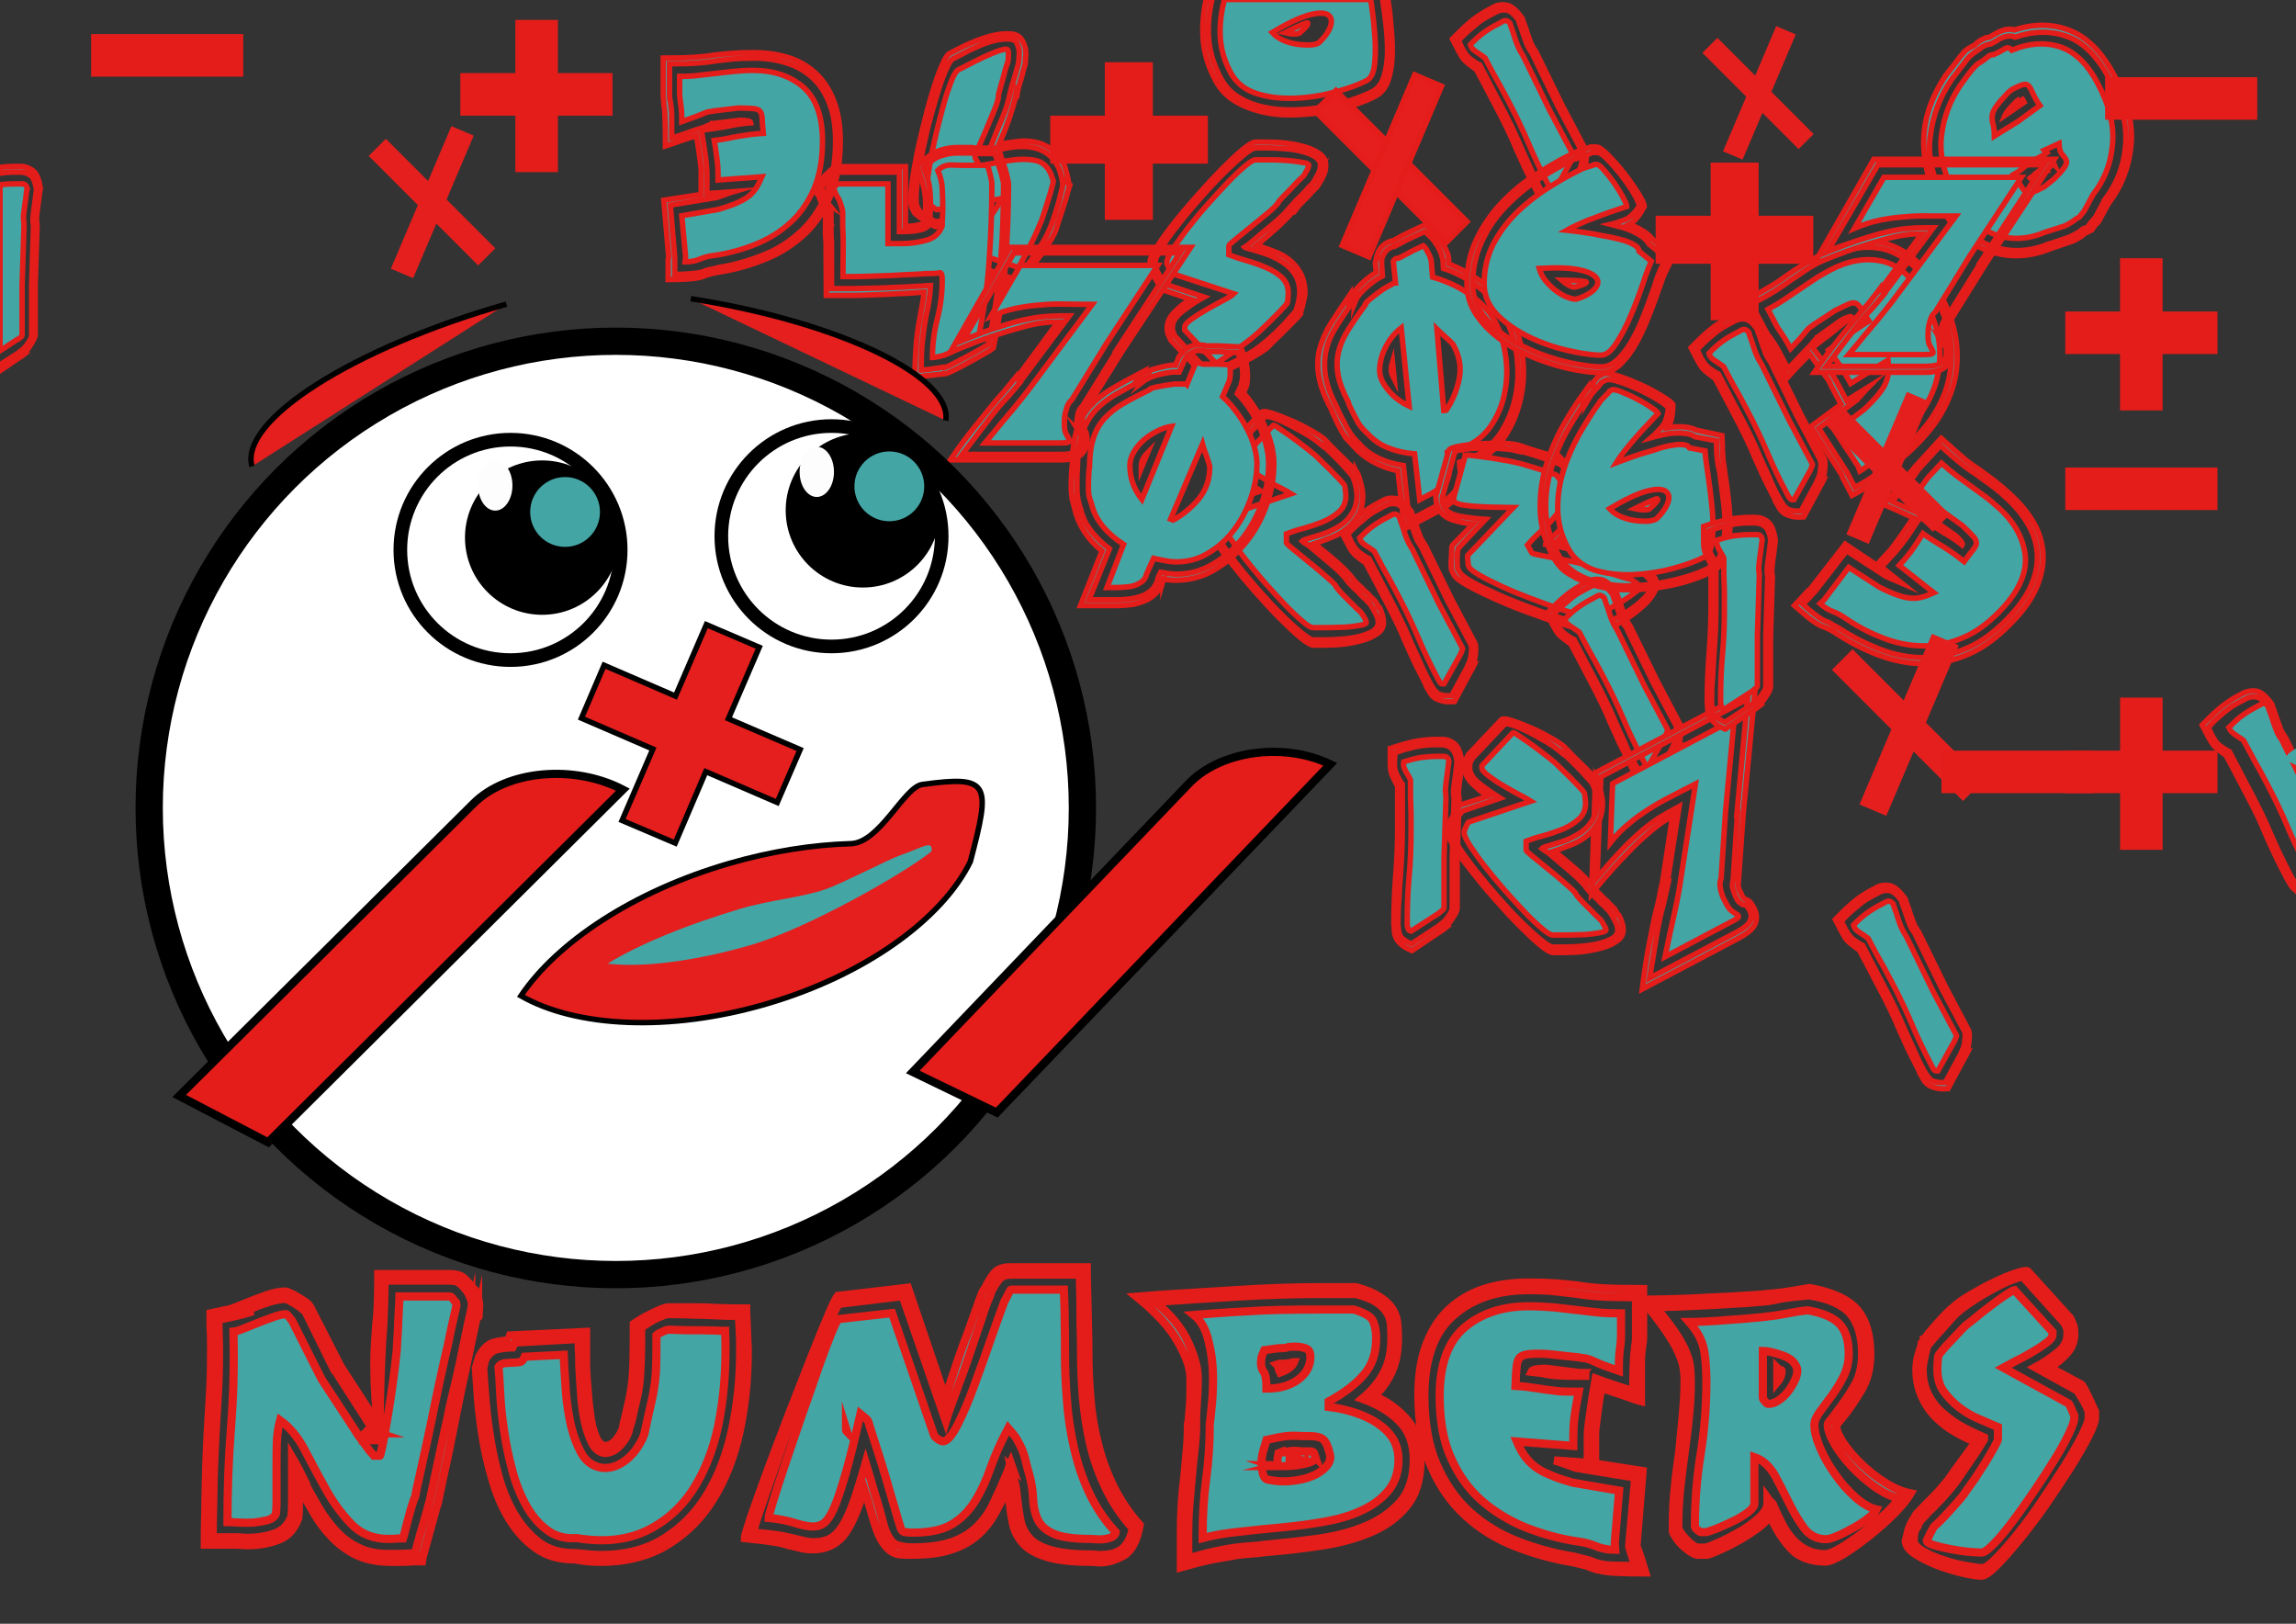 <?xml version="1.0" encoding="utf-8"?>
<!-- Generator: Adobe Illustrator 22.0.1, SVG Export Plug-In . SVG Version: 6.00 Build 0)  -->
<svg version="1.1" id="Calque_1" xmlns="http://www.w3.org/2000/svg" xmlns:xlink="http://www.w3.org/1999/xlink" x="0px" y="0px"
	 viewBox="0 0 841.9 595.3" style="enable-background:new 0 0 841.9 595.3;" xml:space="preserve">
<rect x="0" y="0" width="841.9" height="595.3" fill="#333333" stroke="none"/>
<style type="text/css">
	.st0{fill:#44A5A5;stroke:#E41D1A;stroke-width:2;stroke-miterlimit:10;}
	.st1{fill:#44A5A5;}
	.st2{fill:#E41F1E;}
	.st3{fill:#E41F1E;stroke:#E41D1A;stroke-width:2;stroke-miterlimit:10;}
	.st4{fill:#44A5A5;stroke:#E41D1A;stroke-width:3;stroke-miterlimit:10;}
	.st5{fill:#E41D1A;}
	.st6{fill:#E41D1A;stroke:#E41D1A;stroke-width:2;stroke-miterlimit:10;}
	.st7{fill:#FFFFFF;stroke:#000000;stroke-width:10;stroke-miterlimit:10;}
	.st8{fill:#E41D1A;stroke:#000000;stroke-width:3;stroke-miterlimit:10;}
	.st9{fill:#E41F1E;stroke:#000000;stroke-width:2;stroke-miterlimit:10;}
	.st10{fill:#FFFFFF;stroke:#000000;stroke-width:5;stroke-miterlimit:10;}
	.st11{fill:#FDFDFD;}
</style>
<g>
	<path class="st0" d="M376,17.8c0.1,0.9,0.2,1.9,0.1,3.1l-0.1,0.2c0,1.3,0,2.1-0.1,2.4c-0.1,0.3-0.3,1.1-0.7,2.4
		c-0.2,0.9-0.5,1.9-0.8,3c-0.3,1.1-0.7,2.1-0.9,3.1c-0.3,0.9-0.5,1.9-0.6,3c-0.1,1-0.3,1.1-0.5,0.2c-0.5,2.5-1.4,5.4-2.5,8.7
		c-1.2,3.3-2.4,6.3-3.6,9c2.2-0.4,4.4-0.7,6.7-1c2.3-0.3,4.5-0.2,6.5,0.2c2.1,0.4,4,1.2,5.8,2.5s3.4,3.1,4.7,5.5
		c0.2,0.4,0.5,1,0.7,1.9s0.5,1.8,0.7,2.7c0.2,0.9,0.4,1.8,0.5,2.6c0.1,0.8,0.1,1.3,0.1,1.4c-0.3,0.9-0.7,2.2-1.1,3.9
		c-0.5,1.6-1,3.2-1.5,4.8c-0.5,1.6-1,3.1-1.5,4.5c-0.4,1.4-0.7,2.4-0.9,2.8l0.1-0.2c-0.6,1.5-1.7,3.5-3.3,5.8
		c-1.5,2.3-3.1,4.5-4.8,6.6s-3.2,3.8-4.7,5.2c-1.4,1.4-2.5,2-3.1,1.8l-16.6-5.7c-1.1-0.9-1.8-1.4-2.1-1.8c-0.3-0.3-0.7-0.9-1.1-1.7
		c-0.9-1.8-1.1-3.8-0.4-6.1c0.7-2.3,1.7-4.7,3-7.2l-10.8,1.7c-0.5-0.1-1.1-0.4-1.7-0.9c-0.7-0.4-1.4-0.9-2.2-1.3
		c-0.8-0.5-1.5-0.9-2.3-1.5c-0.7-0.5-1.3-1-1.6-1.3l-0.9-1.7c-0.5-0.9-0.6-2.9-0.4-5.9c0.2-3,0.7-6.6,1.5-10.7
		c0.7-4.1,1.7-8.4,2.8-12.9c1.1-4.5,2.2-8.8,3.4-12.7c1.2-3.9,2.3-7.2,3.5-9.9c1.1-2.7,2.1-4.3,2.9-4.7l3.9-2c1.9-1,4-1.9,6.3-2.8
		c2.4-0.9,4.6-1.6,6.8-2c2.2-0.4,4.1-0.5,5.9-0.3c1.8,0.2,3.1,1.1,3.8,2.5C375.5,16.1,375.8,17,376,17.8z M370.2,14.3
		c-1.5-0.1-3.3,0-5.3,0.5c-2,0.5-4,1.1-6.1,2.1c-2.1,0.9-4,1.8-5.6,2.7l-3.9,2c-0.7,0.4-1.6,1.9-2.7,4.5c-1.1,2.6-2.2,5.8-3.3,9.5
		c-1.1,3.7-2.2,7.7-3.3,12c-1,4.3-1.9,8.4-2.6,12.3c-0.7,3.9-1.2,7.3-1.4,10.2c-0.2,3-0.1,4.8,0.3,5.7l0.8,1.5
		c0.5,0.5,1.5,1.2,2.9,2.2c1.4,1,2.5,1.6,3.3,1.8l14.7-2.4c-1.8,2.8-3.3,5.6-4.6,8.4c-1.2,2.8-1.4,5-0.5,6.8c0.3,0.6,0.6,1,0.7,1.2
		c0.2,0.2,0.7,0.6,1.5,1.2l16.5,5.7c0.5,0.1,1.3-0.5,2.5-1.8c1.2-1.4,2.5-3,3.9-4.9c1.4-1.9,2.8-4,4.1-6.1c1.3-2.1,2.2-4,2.8-5.4
		c0.2-0.5,0.6-1.5,1.1-2.9c0.5-1.4,1-2.9,1.5-4.6c0.5-1.7,1-3.2,1.3-4.8c0.4-1.5,0.7-2.7,0.9-3.6c0-0.2,0-0.6-0.1-1.3
		c-0.1-0.7-0.2-1.4-0.4-2.1c-0.2-0.7-0.4-1.4-0.6-2.1c-0.2-0.7-0.4-1.2-0.7-1.6c-1.3-2.5-2.9-4.2-4.8-5.3c-1.9-1.1-3.9-1.7-6.1-1.9
		c-2.2-0.2-4.5-0.1-6.9,0.3c-2.4,0.4-4.6,0.8-6.7,1.3c-0.3,0-0.5,0.1-0.7,0.2c-0.1,0.1-0.2,0.1-0.4,0c0.2-0.4,0.5-0.8,0.8-1.4
		c0.3-0.6,0.6-1.2,0.8-2c1.1-2.8,2.3-5.8,3.6-8.8c1.3-3.1,2.1-5.6,2.5-7.6l1-4.1c0.3-1.1,0.7-2.2,1-3.2c0.3-1,0.6-2,0.8-2.9
		c0.4-1.4,0.7-2.3,0.7-2.6c0-0.3,0.1-1,0.2-2.1l-0.1,0.6c0.1-0.3,0.1-0.5,0.1-0.6c-0.1-0.1-0.1-0.2,0-0.4c0.2-1.7-0.1-3.1-0.7-4.4
		C372.8,15,371.8,14.5,370.2,14.3z M369.8,19.9c-0.1,1.1-0.1,1.8-0.1,2c0,0.3-0.2,1.1-0.7,2.4c-0.3,0.9-0.6,2-0.9,3.3
		c-0.3,1.2-0.7,2.4-1,3.5c-0.3,1.1-0.6,2.1-0.8,2.9c-0.2,0.8-0.3,1.4-0.2,1.6c-0.2,1.3-0.8,3.2-1.8,5.5c-1,2.4-2,4.8-3,7.2
		c-1,2.4-2,4.5-2.8,6.4c-0.8,1.9-1.1,2.9-1,3.1l1.6,2.9c1.9-0.2,4.1-0.6,6.6-1.1c2.5-0.5,5-0.9,7.4-1.1c2.4-0.2,4.7-0.1,6.9,0.4
		c2.1,0.5,3.8,1.9,4.9,4c0.3,0.5,0.6,1.2,0.9,2.2c0.4,0.9,0.5,1.4,0.4,1.5c0,0.3-0.2,1.1-0.6,2.5c-0.4,1.4-0.8,3-1.4,4.7
		c-0.5,1.7-1.1,3.4-1.6,5c-0.5,1.6-0.9,2.7-1.2,3.2c-0.5,1.3-1.2,2.9-2,4.6c-0.8,1.8-1.7,3.5-2.6,5.2c-0.9,1.7-1.7,3.2-2.3,4.4
		c-0.7,1.2-1.1,1.8-1.3,1.8l-15.7-5.4L357,92c-0.4-0.7-0.1-2,0.9-3.8c0.9-1.8,2.1-3.8,3.4-5.8c1.3-2.1,2.5-4,3.8-5.8
		c1.2-1.8,2-3.1,2.2-3.8l-23.8,4.1c-0.2,0-0.6-0.4-1.3-0.9c-0.7-0.6-1.3-1-1.8-1.4l-0.3-0.6c-0.4-0.8-0.5-2.5-0.3-5.1
		c0.2-2.6,0.6-5.6,1.2-9.1c0.6-3.5,1.4-7.2,2.3-11s1.9-7.5,2.8-10.8c0.9-3.3,1.9-6.1,2.8-8.4c0.9-2.3,1.7-3.6,2.5-4l3.9-2
		c1.3-0.7,2.8-1.4,4.4-2.2c1.6-0.8,3.1-1.4,4.5-2c1.4-0.6,2.6-1,3.6-1.2c1-0.3,1.6-0.2,1.7,0.1C369.7,18.5,369.8,19.1,369.8,19.9z
		 M390.3,67.7c0-0.2,0-0.3,0-0.4c-0.1-0.1-0.1-0.2,0-0.4L390.3,67.7z M392.3,67.6c0,0.1,0,0.4-0.1,0.7l0.2-1.1
		C392.4,67.3,392.3,67.4,392.3,67.6z"/>
	<path class="st0" d="M476.4,12.2c2.4-2,3.4-3.3,3.1-3.8c-0.2-0.3-3,0.9-8.4,3.6C473.4,12.6,475.2,12.6,476.4,12.2z"/>
	<path class="st0" d="M451.2,26.5c2,3.8,5.2,6.4,9.6,7.8c4.4,1.4,9.1,1.9,14.2,1.7c5-0.2,9.9-1,14.7-2.3c4.8-1.3,8.6-2.7,11.5-4.2
		c1.6-0.9,2.6-3,2.9-6.5c0.3-3.4,0.3-7.3-0.1-11.4c-0.3-4-0.8-8-1.4-11.8H449c-1.1,4.1-1.7,8.3-1.6,12.6
		C447.5,17.2,448.7,21.9,451.2,26.5z M480,5.5c3.3-0.9,5.6-0.9,6.9-0.1c1.3,0.8,1.6,2.2,1,4.2c-0.7,2-2.1,4-4.3,6.1
		c-0.9,0.5-2.2,0.8-3.7,0.8c-1.6,0-3.2-0.1-4.9-0.4c-1.7-0.3-3.3-0.8-4.8-1.5c-1.5-0.7-2.7-1.6-3.7-2.7C472.2,8.5,476.7,6.4,480,5.5
		z"/>
	<path class="st0" d="M508.9-0.2H507c0.4,2.8,0.8,5.8,1.2,9.1c0.4,3.6,0.6,7,0.6,10.3c-0.1,3.3-0.5,6.2-1.3,8.8
		c-0.8,2.6-2.2,4.4-4.1,5.5c-2.1,1.1-4.7,2.1-7.8,3.2c-3.2,1-6.5,1.8-10.2,2.5c-3.6,0.7-7.3,1-11.1,1.1c-3.8,0.1-7.4-0.2-10.9-1
		c-3.5-0.7-6.6-2-9.4-3.7c-2.8-1.7-4.9-4.1-6.5-7.1c-2.7-5.2-4.2-10.4-4.4-15.6c-0.2-4.4,0.3-8.8,1.3-13.1h-2.1
		c-1,4.3-1.4,8.8-1.2,13.3c0.2,5.5,1.7,10.9,4.6,16.3c1.7,3.2,4,5.7,6.9,7.5c2.9,1.8,6.2,3.1,9.8,4c3.6,0.9,7.4,1.3,11.4,1.2
		c4-0.1,7.9-0.4,11.7-1c3.8-0.6,7.4-1.5,10.6-2.5c3.3-1.1,6-2.2,8.1-3.3c2.3-1.2,3.9-3.2,4.8-5.9c0.9-2.7,1.4-5.8,1.5-9.3
		c0.1-3.5-0.1-7.1-0.5-10.8C509.8,5.9,509.4,2.8,508.9-0.2z"/>
	<path class="st0" d="M504.8,94.2c0.6-2.4,1.8-4.1,3.8-5.2c0.1-0.1,0.4-0.2,1-0.4c0.5-0.2,0.9-0.4,1-0.4l0.2,0.1L515,86l7.6-3.6
		c2.6,2.2,4.3,3.9,5.1,5c0.8,1.2,1.4,2.1,1.9,3c0.4,0.8,0.8,1.5,1,2.1c0.2,0.6,0.4,1.1,0.5,1.6l0.2,2.7c4.6,1.8,9,4.3,13.1,7.5
		c4.1,3.2,7.1,6.7,9,10.3c2.3,4.4,3.9,9.3,4.7,14.7c0.8,5.3,0.7,10.6-0.3,15.7c-1,5.1-2.8,9.9-5.5,14.2c-2.7,4.3-6.2,7.6-10.7,10
		c-0.7,0.4-1.4,0.7-2.1,1c-0.6,0.3-1.4,0.6-2.1,0.8l-0.1,1l0.1-0.2c0.4,2,0.3,3.8-0.2,5.4c-0.5,1.6-1.4,3.1-2.4,4.4
		c-1.1,1.3-2.4,2.5-3.8,3.5c-1.4,1-2.8,1.9-4.2,2.6l-11.8,6.2l-2.4-21.3c-6.7-1.4-12.1-4.4-16.3-9l0.6,0.3c-0.6-0.7-1.5-1.6-2.5-2.6
		c-1-1-1.9-2.2-2.6-3.6c-0.8-1.4-1.5-2.8-2.1-4.2c-0.7-1.4-1.2-2.5-1.5-3.4c-2.5-4.6-4-8.7-4.6-12.2c-0.6-3.5-0.5-6.8,0.3-9.9
		c0.8-3.1,2.2-6.3,4.1-9.4c2-3.1,4.3-6.6,6.9-10.4l-0.1,1.6c0.9-1.8,2.2-3.5,3.8-5.1c1.6-1.6,3.2-2.9,4.9-4.1l1.2-0.7l-0.4-3.4
		L504.8,94.2z M506.6,96.4l0.3,4.8l-2,1.1c-1.6,1.1-3.3,2.4-4.8,3.9c-1.6,1.5-2.7,3-3.3,4.5l0.1-1.3c-2.6,3.6-4.8,6.9-6.7,9.9
		c-1.9,3-3.2,5.9-3.9,8.9c-0.7,3-0.8,6.2-0.3,9.6c0.5,3.4,2,7.3,4.3,11.8c0.3,0.8,0.8,1.8,1.5,3.2c0.7,1.2,1.3,2.5,2,3.9
		c0.8,1.4,1.6,2.7,2.6,3.9c1,1.1,1.7,1.9,2.2,2.3l-0.6-0.7c1.9,2.4,4.4,4.3,7.3,5.7c2.9,1.4,6,2.3,9.3,2.8l2.1,20.1l9.1-4.8
		c1.2-0.7,2.5-1.4,3.9-2.4c1.4-0.9,2.5-2,3.6-3.2c1-1.2,1.7-2.5,2.1-4c0.4-1.5,0.4-3.1-0.1-4.8l-0.1-2.1c1.1-0.3,2.1-0.7,3-1
		c0.8-0.3,1.7-0.7,2.5-1.1c4.2-2.2,7.6-5.4,10.1-9.5c2.5-4.1,4.2-8.6,5.1-13.4c0.9-4.8,0.9-9.8,0.2-14.8c-0.8-5.1-2.3-9.7-4.5-14
		c-1.9-3.6-4.9-7-9.1-10.2c-4.1-3.2-8.5-5.6-13.2-7.1l-0.2-3.3c-0.2-0.6-0.4-1.2-0.5-1.8c-0.2-0.6-0.5-1.2-0.8-1.9
		c-0.4-0.8-1-1.8-1.7-2.8c-0.7-1-1.9-2.3-3.7-3.7l-6.5,3l-4.5,2.4l-0.2-0.1c-0.2,0.1-0.5,0.2-0.9,0.4c-0.4,0.1-0.6,0.2-0.7,0.3
		c-1.3,0.7-2.3,2-2.9,3.9L506.6,96.4z M511.7,94.9c0.2-0.1,0.5-0.2,0.8-0.2c0.3,0,0.7-0.2,1.1-0.4l4.5-2.4l3.8-1.8
		c0.5,0.4,0.9,0.9,1.2,1.5c0.3,0.5,0.6,1.1,0.9,1.7c0.3,0.5,0.5,1.2,0.8,2.2l0.5,6.1c2.3,0.6,4.6,1.5,6.9,2.5c2.3,1,4.4,2.3,6.5,3.7
		c2.1,1.4,3.9,3,5.5,4.6c1.6,1.7,2.9,3.4,3.8,5.1c2,3.7,3.3,7.8,4,12.4c0.7,4.5,0.7,8.9-0.1,13.2c-0.7,4.3-2.2,8.2-4.4,11.8
		c-2.2,3.6-5.1,6.4-8.9,8.3c-1,0.5-2.2,1-3.5,1.4c-1.3,0.4-2.7,0.9-4.4,1.3l0.4,6.3c0.3,1,0.3,2-0.1,2.9c-0.3,0.9-0.9,1.7-1.6,2.5
		c-0.8,0.8-1.7,1.5-2.7,2.2c-1,0.7-2,1.3-2.9,1.7l-3.2,1.7l-1.9-16.8c-3.5-0.3-6.7-1-9.7-2.2c-3-1.2-5.5-3-7.6-5.3
		c-0.5-0.4-1.1-1-1.8-1.8c-0.7-0.8-1.4-1.7-1.9-2.7c-0.8-1.4-1.5-2.9-2.2-4.3c-0.7-1.4-1.1-2.3-1.1-2.7c-2-3.8-3.3-7.2-3.8-10.2
		c-0.5-3-0.4-5.8,0.3-8.5c0.7-2.7,1.9-5.4,3.6-8c1.7-2.7,3.7-5.6,6.1-8.9c-0.2-0.3,0.5-1.1,2.1-2.4c1.6-1.3,3.2-2.5,4.8-3.6l2.9-1.6
		c0.7-0.4,1.2-0.5,1.3-0.5l-0.8-7.9C511.2,95.4,511.5,95,511.7,94.9z M516.7,148.9l-2.9-28.7c-1.3,1-2.6,2.3-3.8,3.9
		c-1.2,1.6-2.1,3.4-2.9,5.3c-0.7,1.9-1.1,3.8-1.2,5.7c-0.1,1.9,0.3,3.5,1.1,5C509.2,143.9,512.4,146.9,516.7,148.9z M510.8,138
		c-0.8-1.4-0.8-3.2-0.2-5.2l0.6,6L510.8,138z M537.5,171.7l-0.2-0.7C537.3,171.2,537.3,171.4,537.5,171.7z M532.1,125.5
		c-0.5-0.5-1.1-1.1-1.8-1.7c-0.7-0.6-1.3-1.2-2-1.8c-0.6-0.6-1.1-1-1.4-1.3l2.5,29.8c0.3,0,0.6,0,0.9-0.1c2.2-3.3,3.8-7,4.7-11.2
		c0.9-4.2,0.3-8.3-1.9-12.4C533,126.4,532.6,126,532.1,125.5z"/>
	<path class="st0" d="M522.9,251.1c-1.4-2.7-2.7-5.3-4-7.9c-1.2-2.6-2.4-5.2-3.5-7.7c-1-2.5-2.1-4.9-3.3-7.4
		c-1.2-2.4-2.4-4.9-3.8-7.5l-1.7-3.2l-2.6-5l-3.2-6c-1.1-0.8-2.1-1.5-3.2-2.4c-1.1-0.8-2.1-2-2.9-3.7l-0.2-0.3l-2.5-4.8
		c3.1-3.2,5.6-5.5,7.5-7c1.9-1.5,4-2.8,6.1-3.9l1.5-0.8c1.4-0.8,3-1,4.8-0.7c1.7,0.3,3.6,1.9,5.7,4.9c0.1,0.5,0.4,1.2,0.7,2.1
		c0.4,0.9,0.7,1.9,1,2.9c0.3,1,0.7,2,1,2.8c0.3,0.9,0.6,1.5,0.7,1.8l0.6,1.1c0.2,0.3,0.4,0.6,0.6,0.9c0.2,0.3,0.4,0.5,0.4,0.6
		l9.7,19.8l8.5,16.1c0.3,0.6,0.4,1.9,0.2,3.8c-0.2,1.9-0.5,3.6-1,4.9l0.2-0.1l-0.3,0.6c0,0.2-0.1,0.3-0.2,0.3l-6.4,11.9
		c-1.8,0.1-3.2,0.1-4.3-0.2c-1.1-0.3-2-0.6-2.8-1.1c-0.7-0.5-1.3-1.1-1.8-1.9c-0.5-0.8-1-1.7-1.5-2.6L522.9,251.1z M524.3,250.4
		l0.1,0.2c0.8,1.4,1.6,2.6,2.5,3.4c0.9,0.8,2.7,1.2,5.4,1.1l6.5-12l-0.2,0.1c0.4-0.9,0.8-2.1,0.9-3.7c0.2-1.5,0.1-2.6-0.1-3.1
		l-8.6-16.2l-9.6-19.7c-0.1-0.1-0.2-0.3-0.4-0.6c-0.2-0.3-0.4-0.6-0.6-0.9l-0.6-1.1c-0.2-0.3-0.4-0.9-0.7-1.8
		c-0.3-0.9-0.7-1.8-1-2.8c-0.3-1-0.7-2-1-2.9c-0.4-0.9-0.6-1.6-0.7-2.1c-1.6-2.2-3-3.4-4.4-3.6c-1.4-0.2-2.6,0-3.7,0.6l-1.5,0.8
		c-1,0.5-2,1.1-2.9,1.6c-0.9,0.5-1.8,1.2-2.7,1.9c-0.9,0.8-1.9,1.6-3.1,2.6c-1.1,1-2.4,2.2-3.7,3.7c1,2.1,1.5,3.2,1.6,3.3l0.2,0.3
		c0.7,1.3,1.6,2.4,2.5,3.1c1,0.7,1.9,1.4,2.9,1.9c0.1,0.1,0.2,0.2,0.6,0.3l3.5,6.7l2.6,5l1.7,3.2c1.4,2.6,2.6,5.1,3.8,7.5
		c1.2,2.4,2.3,4.9,3.4,7.5c1.1,2.6,2.3,5.1,3.5,7.7C521.6,245.1,522.9,247.7,524.3,250.4z M527.2,248.8c-2.8-5.3-5.2-10.3-7.3-15.3
		c-2.1-4.9-4.5-10-7.3-15.3l-1.7-3.2c-0.8-1.5-1.7-3.2-2.7-4.9c-1-1.7-1.8-3.3-2.6-4.8l-1.7-3.2c-0.5-0.4-1.4-1-2.6-1.8
		c-1.3-0.8-2.1-1.5-2.5-2.3c-0.1-0.1-0.1-0.2-0.1-0.4c0-0.1,0-0.2-0.1-0.4c1.8-1.9,3.4-3.3,4.8-4.3c1.4-1,3.1-2.1,5.1-3.1
		c0.5-0.3,1.2-0.6,2-1.1c0.9-0.5,1.8-0.2,2.6,0.8c0.1,0.4,0.3,1,0.6,1.9c0.4,0.9,0.7,1.9,1,2.9c0.3,1,0.7,2,1,2.9
		c0.4,0.9,0.7,1.6,0.9,2c0.1,0.2,0.4,0.6,0.7,1.2c0.4,0.6,0.6,1,0.8,1.4l9.6,19.7l8.6,16.2c0.1,0.1,0,0.4-0.3,1
		c-0.2,0.6-0.4,1.1-0.6,1.4l-5.9,10.6c-0.7,0.1-1.2,0-1.5-0.5C528,250.1,527.6,249.6,527.2,248.8z"/>
	<path class="st0" d="M606.9,212.1c0.8,1.4,0.7,3-0.1,4.6c-0.8,1.6-2,3.2-3.5,4.7c-1.6,1.5-3.4,3-5.5,4.5c-2.1,1.4-4.1,2.6-5.9,3.6
		l-3.9,2c-0.8,0.4-2.7,0.4-5.6-0.2c-2.9-0.6-6.3-1.5-10.2-2.7c-3.9-1.2-8-2.7-12.4-4.3c-4.4-1.6-8.5-3.3-12.2-5
		c-3.8-1.7-7-3.3-9.7-4.8c-2.6-1.5-4.2-2.7-4.7-3.7l-0.9-1.7c-0.1-0.5-0.2-1.2-0.2-2.1c0-0.9,0-1.8,0.1-2.7c0.1-0.9,0.1-1.7,0.1-2.5
		c0-0.8,0.1-1.5,0.3-1.9l7.6-7.8c-2.8-0.2-5.3-0.8-7.6-1.5c-2.3-0.8-3.9-2-4.9-3.8c-0.5-0.9-0.8-1.6-0.9-2c-0.1-0.4-0.2-1.3-0.3-2.7
		l4.7-16.9c0.2-0.6,1.3-1.1,3.3-1.5c2-0.4,4.3-0.7,6.9-0.9c2.7-0.2,5.4-0.3,8.2-0.3c2.8,0,5,0.2,6.6,0.6l-0.2-0.1
		c0.6,0.2,1.7,0.5,3.1,1c1.4,0.5,3,1,4.7,1.5c1.7,0.5,3.4,1,5,1.5c1.6,0.5,2.8,0.9,3.6,1.2c0.4,0.2,0.8,0.6,1.4,1.1
		c0.6,0.6,1.1,1.2,1.7,1.8c0.6,0.6,1.1,1.3,1.6,1.9c0.5,0.7,0.8,1.2,1.1,1.6c1.3,2.5,1.9,4.8,1.9,7s-0.5,4.3-1.3,6.2
		c-0.8,2-1.9,3.8-3.4,5.6c-1.4,1.8-3,3.5-4.6,5.1c2.9,0.6,6.1,1.2,9.4,2c3.3,0.8,6.1,1.6,8.5,2.6c0.2,0.2,0.8,0.4,1.8,0.7
		c1,0.3,2.1,0.7,3.3,0.9c0.7,0.3,1.4,0.5,2,0.6c0.7,0.1,1.2,0.3,1.8,0.5c1.4,0.4,2.3,0.7,2.7,0.8c0.4,0.1,1.1,0.6,2.2,1.3
		c0.1-0.1,0.2-0.1,0.4,0C604.8,209.3,606.1,210.6,606.9,212.1z M605.2,213c-0.5-1-1.7-2.1-3.4-3.1c-0.4-0.2-0.6-0.3-0.8-0.4l0.7,0.2
		c-0.9-0.4-1.5-0.8-1.8-0.9c-0.3-0.2-1.2-0.5-2.8-1c-0.5-0.1-1-0.3-1.6-0.4c-0.6-0.1-1.2-0.4-1.9-0.7c-1.4-0.3-2.7-0.7-4-1.2
		c-1.3-0.4-2-0.8-2.1-1c-1.9-0.8-4.5-1.6-7.8-2.3c-3.3-0.7-6.4-1.4-9.4-2.1c-0.7-0.1-1.4-0.2-2-0.3c-0.6-0.1-1.2-0.1-1.6-0.2
		c0-0.2,0.1-0.3,0.3-0.4c0.1-0.1,0.3-0.3,0.4-0.5c1.6-1.5,3.2-3.1,4.9-4.8c1.7-1.7,3-3.6,4.1-5.5c1.1-2,1.7-4,1.9-6.1
		c0.2-2.1-0.3-4.4-1.6-6.8c-0.2-0.4-0.5-0.9-1-1.5c-0.4-0.6-0.9-1.1-1.4-1.7c-0.5-0.5-1-1-1.4-1.4c-0.5-0.4-0.8-0.7-1-0.8
		c-0.8-0.3-2-0.8-3.5-1.3c-1.5-0.5-3-1.1-4.7-1.6c-1.7-0.5-3.2-1-4.7-1.4c-1.5-0.4-2.5-0.7-3.1-0.8l0.1,0.2c-1.5-0.4-3.5-0.6-6-0.8
		c-2.5-0.1-5-0.2-7.4-0.1c-2.4,0-4.5,0.2-6.3,0.5c-1.8,0.3-2.7,0.6-2.9,1.1l-4.6,16.7c0,1,0.1,1.7,0.1,1.9c0.1,0.2,0.3,0.7,0.7,1.4
		c0.9,1.8,2.9,2.9,5.9,3.4c3,0.5,6,0.9,9.2,1.1l-10,10.6c-0.2,0.8-0.4,2-0.4,3.7c0,1.7,0,2.9,0.1,3.6l0.8,1.5c0.5,0.9,2,2.1,4.5,3.5
		c2.5,1.4,5.6,2.9,9.2,4.5c3.6,1.6,7.5,3.2,11.6,4.7c4.1,1.6,8.1,2.9,11.8,4.1c3.7,1.1,6.9,2,9.7,2.6c2.8,0.6,4.5,0.7,5.2,0.3l3.9-2
		c1.6-0.9,3.4-1.9,5.4-3.1c1.9-1.2,3.6-2.5,5.2-3.9c1.5-1.4,2.7-2.7,3.4-4C605.7,215.3,605.8,214.1,605.2,213z M601.3,215
		c0.2,0.3-0.1,0.8-0.9,1.5c-0.8,0.7-1.8,1.4-3,2.3c-1.3,0.9-2.6,1.7-4.2,2.6c-1.5,0.9-3,1.7-4.3,2.4l-3.9,2
		c-0.7,0.4-2.3,0.3-4.7-0.2c-2.4-0.5-5.2-1.3-8.5-2.4c-3.3-1.1-6.8-2.4-10.5-3.8c-3.7-1.4-7.2-2.8-10.4-4.3
		c-3.2-1.5-5.9-2.8-8.2-4.1c-2.2-1.3-3.6-2.3-4-3.1l-0.3-0.6c-0.1-0.6-0.1-1.4-0.2-2.3c-0.1-0.9-0.1-1.4,0-1.4l16.7-17.5
		c-0.7,0-2.1-0.1-4.4-0.1c-2.2,0-4.6-0.1-7-0.2c-2.4-0.1-4.7-0.3-6.7-0.6c-2-0.3-3.2-0.8-3.5-1.4l-0.4-0.8l4.4-16
		c0-0.2,0.8-0.2,2.2,0c1.4,0.1,3,0.3,4.9,0.6c1.9,0.2,3.8,0.5,5.8,0.9c2,0.3,3.6,0.6,4.9,0.9c0.6,0.1,1.7,0.4,3.3,0.8
		c1.6,0.5,3.3,1,5,1.5c1.7,0.5,3.3,1,4.7,1.5c1.4,0.5,2.2,0.8,2.4,0.9c0.2,0,0.5,0.5,1.1,1.3c0.6,0.8,1,1.5,1.3,2
		c1.1,2.1,1.3,4.1,0.5,6.3c-0.7,2.1-1.9,4.1-3.5,6c-1.6,1.9-3.3,3.7-5.2,5.4c-1.9,1.7-3.4,3.3-4.6,4.7l1.6,2.9
		c0.1,0.2,1.2,0.5,3.2,0.9c2,0.4,4.3,0.8,6.8,1.3c2.6,0.5,5.1,1,7.7,1.6c2.5,0.6,4.4,1.1,5.6,1.5c0.1,0.2,0.6,0.5,1.4,0.8
		c0.8,0.3,1.8,0.7,2.9,1c1.1,0.3,2.2,0.7,3.4,1.1c1.2,0.4,2.2,0.7,3.2,1c1.4,0.3,2.2,0.6,2.4,0.7c0.2,0.2,0.8,0.5,1.7,1.1
		C600.8,214.4,601.2,214.8,601.3,215z M572.7,170.3c0.1-0.1-0.1-0.2-0.6-0.3L572.7,170.3z M572.2,167.8l0.1,0.2
		c0.1-0.1,0.2,0,0.2,0.1L572.2,167.8z"/>
	<path class="st0" d="M651,183.4c-1.4-2.7-2.7-5.3-4-7.9c-1.2-2.6-2.4-5.2-3.5-7.7c-1-2.5-2.1-4.9-3.3-7.4c-1.2-2.4-2.4-4.9-3.8-7.5
		l-1.7-3.2l-2.6-5l-3.2-6c-1.1-0.8-2.1-1.5-3.2-2.4c-1.1-0.8-2.1-2-2.9-3.7l-0.2-0.3l-2.5-4.8c3.1-3.2,5.6-5.5,7.5-7
		c1.9-1.5,4-2.8,6.1-3.9l1.5-0.8c1.4-0.8,3-1,4.8-0.7c1.7,0.3,3.6,1.9,5.7,4.9c0.1,0.5,0.4,1.2,0.7,2.1c0.4,0.9,0.7,1.9,1,2.9
		c0.3,1,0.7,2,1,2.8c0.3,0.9,0.6,1.5,0.7,1.8l0.6,1.1c0.2,0.3,0.4,0.6,0.6,0.9c0.2,0.3,0.4,0.5,0.4,0.6l9.7,19.8l8.5,16.1
		c0.3,0.6,0.4,1.9,0.2,3.8c-0.2,1.9-0.5,3.6-1,4.9l0.2-0.1l-0.3,0.6c0,0.2-0.1,0.3-0.2,0.3l-6.4,11.9c-1.8,0.1-3.2,0.1-4.3-0.2
		c-1.1-0.3-2-0.6-2.8-1.1c-0.7-0.5-1.3-1.1-1.8-1.9c-0.5-0.8-1-1.7-1.5-2.6L651,183.4z M652.4,182.7l0.1,0.2
		c0.8,1.4,1.6,2.6,2.5,3.4c0.9,0.8,2.7,1.2,5.4,1.1l6.5-12l-0.2,0.1c0.4-0.9,0.8-2.1,0.9-3.7c0.2-1.5,0.1-2.6-0.1-3.1l-8.6-16.2
		l-9.6-19.7c-0.1-0.1-0.2-0.3-0.4-0.6c-0.2-0.3-0.4-0.6-0.6-0.9l-0.6-1.1c-0.2-0.3-0.4-0.9-0.7-1.8c-0.3-0.9-0.7-1.8-1-2.8
		c-0.3-1-0.7-2-1-2.9c-0.4-0.9-0.6-1.6-0.7-2.1c-1.6-2.2-3-3.4-4.4-3.6c-1.4-0.2-2.6,0-3.7,0.6l-1.5,0.8c-1,0.5-2,1.1-2.9,1.6
		c-0.9,0.5-1.8,1.2-2.7,1.9c-0.9,0.8-1.9,1.6-3.1,2.6c-1.1,1-2.4,2.2-3.7,3.7c1,2.1,1.5,3.2,1.6,3.3l0.2,0.3
		c0.7,1.3,1.6,2.4,2.5,3.1c1,0.7,1.9,1.4,2.9,1.9c0.1,0.1,0.2,0.2,0.6,0.3l3.5,6.7l2.6,5l1.7,3.2c1.4,2.6,2.6,5.1,3.8,7.5
		c1.2,2.4,2.3,4.9,3.4,7.5c1.1,2.6,2.3,5.1,3.5,7.7C649.6,177.4,650.9,180,652.4,182.7z M655.3,181.1c-2.8-5.3-5.2-10.3-7.3-15.3
		c-2.1-4.9-4.5-10-7.3-15.3l-1.7-3.2c-0.8-1.5-1.7-3.2-2.7-4.9c-1-1.7-1.8-3.3-2.6-4.8l-1.7-3.2c-0.5-0.4-1.4-1-2.6-1.8
		c-1.3-0.8-2.1-1.5-2.5-2.3c-0.1-0.1-0.1-0.2-0.1-0.4c0-0.1,0-0.2-0.1-0.4c1.8-1.9,3.4-3.3,4.8-4.3c1.4-1,3.1-2.1,5.1-3.1
		c0.5-0.3,1.2-0.6,2-1.1c0.9-0.5,1.8-0.2,2.6,0.8c0.1,0.4,0.3,1,0.6,1.9c0.4,0.9,0.7,1.9,1,2.9c0.3,1,0.7,2,1,2.9
		c0.4,0.9,0.7,1.6,0.9,2c0.1,0.2,0.4,0.6,0.7,1.2c0.4,0.6,0.6,1,0.8,1.4L656,154l8.6,16.2c0.1,0.1,0,0.4-0.3,1
		c-0.2,0.6-0.4,1.1-0.6,1.4l-5.9,10.6c-0.7,0.1-1.2,0-1.5-0.5C656,182.4,655.7,181.9,655.3,181.1z"/>
	<path class="st0" d="M669.3,137.7c-1.1-1.5-3-4.2-5.7-7.9c-1.4,1.4-2.9,2.9-4.5,4.6c-1.6,1.7-2.9,3.1-3.8,4.1
		c-1.9-3.6-3.4-6.3-4.3-8c-1-1.7-1.7-2.9-2.1-3.6c-0.4-0.7-0.7-1.1-0.8-1.2c-0.1-0.1-0.3-0.3-0.5-0.7c-0.3-0.5-0.5-1-0.8-1.4
		c-0.3-0.4-0.6-1-1.1-1.8l-6.1-11.4c4.3-2.3,7.7-4.2,10-5.6c2.3-1.4,4.3-2.8,5.9-4c1.6-1.1,3.4-2.3,5.2-3.4c1.8-1.2,4.2-2.5,7.1-4
		c4.1-2.2,8.2-3.6,12.2-4.4c4-0.7,7.9-0.6,11.6,0.4s7.2,3,10.5,5.8c3.3,2.9,6.3,6.8,9,11.9c3.8,7.1,5.9,13.8,6.4,19.9
		c0.5,6.1-0.2,11.8-2.2,17.1c-1.9,5.2-4.7,10.1-8.5,14.5c-3.7,4.4-8,8.4-12.7,12c-0.6,0.4-1.1,0.9-1.7,1.4c-0.5,0.5-1.1,1-1.6,1.5
		c-0.4,0.5-0.8,0.9-1.1,1.3c-0.3,0.4-0.9,0.9-1.6,1.4c-0.7,0.6-1.8,1.3-3.1,2.1c-1.3,0.8-3.3,1.9-5.9,3.3l-3.5-6.7
		c-0.1-0.1-0.1-0.2-0.1-0.4c0-0.1-0.1-0.3-0.2-0.5l-11.3-17.6l11.1-8.2l-3.8-7.1C671.2,140.4,670.4,139.2,669.3,137.7z M675.1,117.4
		c2.3-1.2,3.6-1.6,4-1.1c-1.2,0.8-2.2,1.5-3,2.1c-0.8,0.6-1.8,1.4-2.8,2.2l0.2-0.1c-0.4,0.3-0.9,0.8-1.7,1.4
		c-0.8,0.6-1.6,1.3-2.5,1.9c-0.9,0.7-1.8,1.3-2.6,2c-0.8,0.6-1.6,1.2-2.1,1.6c3.4,4.5,5.7,7.6,6.8,9.3c1.1,1.7,1.8,2.8,2.1,3.4
		l3.6,6.8l8-5c-0.5,0.5-1.1,1.2-1.8,2c-0.7,0.8-1.5,1.7-2.4,2.7L666.9,157l10.3,16.1l0.4,0.8l2.5,4.8c2-1,3.5-1.9,4.6-2.6
		c1.1-0.7,1.9-1.3,2.5-1.7c0.6-0.5,1.1-0.9,1.3-1.2c0.3-0.3,0.6-0.8,1-1.2c0.5-0.4,1-0.8,1.5-1.3c0.5-0.5,1.2-1,1.9-1.7
		c4.5-3.4,8.6-7.3,12.2-11.5c3.6-4.2,6.4-8.9,8.2-13.9c1.8-5,2.5-10.5,2.1-16.4c-0.4-5.9-2.4-12.3-6-19.1c-2.5-4.7-5.3-8.5-8.4-11.2
		c-3.1-2.7-6.4-4.5-9.9-5.5c-3.5-0.9-7.2-1-11-0.3c-3.8,0.7-7.6,2-11.4,4.1c-2.7,1.4-4.9,2.7-6.7,3.9c-1.8,1.2-3.5,2.4-5.2,3.5
		c-1.6,1.2-3.5,2.5-5.7,3.9c-2.2,1.4-5.1,3-8.9,5l5.1,9.6c0.4,0.7,0.7,1.3,1,1.7c0.3,0.4,0.6,0.8,1,1.3c0.2,0.3,0.3,0.6,0.5,0.8
		c0.2,0.2,0.5,0.7,0.9,1.3c0.4,0.6,1,1.7,1.8,3.1c0.7,1.3,1.7,3.3,3.1,5.9c0.6-0.6,1.4-1.4,2.4-2.4c1-1,1.9-2.1,2.9-3.1
		c1-1,1.9-2,2.7-2.8c0.8-0.8,1.3-1.4,1.5-1.8c0.3-0.3,0.5-0.5,0.8-0.8c0.3-0.3,0.4-0.5,0.4-0.6c0.6-0.3,1.2-0.7,1.6-1.1L675.1,117.4
		z M664.9,119.1c0,0.2-0.3,0.4-0.8,0.6c-0.5,0.3-1.3,1-2.3,2.3c-1,1.3-2.7,3.2-5.2,5.8c-1.3-2.4-2.4-4.2-3.3-5.5
		c-0.9-1.3-1.7-2.4-2.1-3.3l-2.9-5.6c2.4-1.3,4.4-2.5,6.2-3.7c1.7-1.2,3.5-2.4,5.2-3.5c1.7-1.2,3.4-2.3,5.2-3.5
		c1.7-1.2,3.8-2.4,6.2-3.7c6.7-3.5,13.1-4.6,19.2-3.2c6.1,1.4,11.3,6.1,15.5,14.2c3.2,6.1,5,11.8,5.4,17.1
		c0.4,5.3-0.3,10.3-1.9,14.9c-1.7,4.6-4.1,8.8-7.4,12.7c-3.3,3.9-7,7.5-11.3,10.6c-1.7,1.2-3.2,2.5-4.3,3.9
		c-1.1,1.4-2.6,2.5-4.3,3.5c-0.4-1.1-0.7-1.7-0.7-1.8l-8.3-12.7l10.7-8.2c2.1-2,3.8-3.8,5-5.3c1.2-1.5,2.2-2.9,2.7-4.2
		c0.6-1.3,0.9-2.6,1-3.9c0.1-1.3,0.1-2.8-0.1-4.6l-13.7,8.6l-0.6-1.1c-0.4-0.7-1-1.8-1.8-3.2c-0.8-1.4-2.7-4-5.7-7.9
		c1.6-1.1,3-2.2,4.2-3.1c1.2-0.9,2.2-1.8,3.3-2.6c1-0.8,2.1-1.6,3.3-2.4c1.2-0.8,2.5-1.7,4-2.6c-1.2-1.8-2.2-3.3-2.8-4.4
		c-0.7-1.1-1.3-1.8-2-2.1c-0.7-0.3-1.6-0.2-2.7,0.3c-1.1,0.5-2.8,1.3-5,2.4L664.9,119.1z"/>
	<path class="st1" d="M340.4,514.2c0-0.2,0-0.3,0-0.5l-0.1,0.6C340.4,514.2,340.4,514.2,340.4,514.2z"/>
	<path class="st1" d="M358.6,561.1c0.1-0.3,0.1-0.5,0.1-0.7c0-0.1,0-0.3,0.1-0.4L358.6,561.1z"/>
	<path class="st1" d="M353.5,577.4C353.5,577.4,353.5,577.4,353.5,577.4c0,0.1-0.1,0.2-0.1,0.2L353.5,577.4z"/>
	<path class="st1" d="M356.7,560.1C356.7,560.1,356.7,560.1,356.7,560.1l0-0.4C356.6,559.9,356.6,560,356.7,560.1z"/>
	<path class="st0" d="M598.1,280.8c-1.4-2.7-2.7-5.3-4-7.9c-1.2-2.6-2.4-5.2-3.5-7.7c-1-2.5-2.1-4.9-3.3-7.4
		c-1.2-2.4-2.4-4.9-3.8-7.5l-1.7-3.2l-2.6-5l-3.2-6c-1.1-0.8-2.1-1.5-3.2-2.4c-1.1-0.8-2.1-2-2.9-3.7l-0.2-0.3l-2.5-4.8
		c3.1-3.2,5.6-5.5,7.5-7c1.9-1.5,4-2.8,6.1-3.9l1.5-0.8c1.4-0.8,3-1,4.8-0.7c1.7,0.3,3.6,1.9,5.7,4.9c0.1,0.5,0.4,1.2,0.7,2.1
		c0.4,0.9,0.7,1.9,1,2.9c0.3,1,0.7,2,1,2.8c0.3,0.9,0.6,1.5,0.7,1.8l0.6,1.1c0.2,0.3,0.4,0.6,0.6,0.9c0.2,0.3,0.4,0.5,0.4,0.6
		l9.7,19.8l8.5,16.1c0.3,0.6,0.4,1.9,0.2,3.8c-0.2,1.9-0.5,3.6-1,4.9l0.2-0.1l-0.3,0.6c0,0.2-0.1,0.3-0.2,0.3l-6.4,11.9
		c-1.8,0.1-3.2,0.1-4.3-0.2c-1.1-0.3-2-0.6-2.8-1.1c-0.7-0.5-1.3-1.1-1.8-1.9c-0.5-0.8-1-1.7-1.5-2.6L598.1,280.8z M599.5,280.1
		l0.1,0.2c0.8,1.4,1.6,2.6,2.5,3.4c0.9,0.8,2.7,1.2,5.4,1.1l6.5-12l-0.2,0.1c0.4-0.9,0.8-2.1,0.9-3.7c0.2-1.5,0.1-2.6-0.1-3.1
		l-8.6-16.2l-9.6-19.7c-0.1-0.1-0.2-0.3-0.4-0.6c-0.2-0.3-0.4-0.6-0.6-0.9l-0.6-1.1c-0.2-0.3-0.4-0.9-0.7-1.8
		c-0.3-0.9-0.7-1.8-1-2.8c-0.3-1-0.7-2-1-2.9c-0.4-0.9-0.6-1.6-0.7-2.1c-1.6-2.2-3-3.4-4.4-3.6c-1.4-0.2-2.6,0-3.7,0.6l-1.5,0.8
		c-1,0.5-2,1.1-2.9,1.6c-0.9,0.5-1.8,1.2-2.7,1.9c-0.9,0.8-1.9,1.6-3.1,2.6c-1.1,1-2.4,2.2-3.7,3.7c1,2.1,1.5,3.2,1.6,3.3l0.2,0.3
		c0.7,1.3,1.6,2.4,2.5,3.1c1,0.7,1.9,1.4,2.9,1.9c0.1,0.1,0.2,0.2,0.6,0.3l3.5,6.7l2.6,5l1.7,3.2c1.4,2.6,2.6,5.1,3.8,7.5
		c1.2,2.4,2.3,4.9,3.4,7.5c1.1,2.6,2.3,5.1,3.5,7.7C596.7,274.8,598,277.4,599.5,280.1z M602.4,278.5c-2.8-5.3-5.2-10.3-7.3-15.3
		c-2.1-4.9-4.5-10-7.3-15.3l-1.7-3.2c-0.8-1.5-1.7-3.2-2.7-4.9c-1-1.7-1.8-3.3-2.6-4.8l-1.7-3.2c-0.5-0.4-1.4-1-2.6-1.8
		c-1.3-0.8-2.1-1.5-2.5-2.3c-0.1-0.1-0.1-0.2-0.1-0.3c0-0.1,0-0.2-0.1-0.4c1.8-1.9,3.4-3.3,4.8-4.3c1.4-1,3.1-2.1,5.1-3.1
		c0.5-0.3,1.2-0.6,2-1.1c0.9-0.5,1.8-0.2,2.6,0.8c0.1,0.4,0.3,1,0.6,1.9c0.4,0.9,0.7,1.9,1,2.9c0.3,1,0.7,2,1,2.9
		c0.4,0.9,0.7,1.6,0.9,2c0.1,0.2,0.4,0.6,0.7,1.2c0.4,0.6,0.6,1,0.8,1.4l9.6,19.7l8.6,16.2c0.1,0.1,0,0.4-0.3,1
		c-0.2,0.6-0.4,1.1-0.6,1.4l-5.9,10.6c-0.7,0.1-1.2,0-1.5-0.5C603.1,279.8,602.8,279.2,602.4,278.5z"/>
	<path class="st0" d="M569.4,203.9c-2.8-5.4-4.4-10.8-4.6-16.3c-0.2-5.5,0.4-10.9,1.9-16.1c1.5-5.2,3.6-10.2,6.2-15
		c2.7-4.8,5.5-9.2,8.5-13.3l-0.1,0.5c0.4-0.6,0.8-1.2,1.5-1.9c0.6-0.7,1.2-1.3,1.7-1.8l-0.4,0.4l1.8-2.2l2-1.1
		c0.7-0.4,2.4-0.2,5,0.6c2.6,0.8,5.4,1.9,8.3,3.2c3,1.3,5.6,2.7,8,4.2c2.4,1.4,3.8,2.5,4.2,3.2c0,3.8-0.6,6.6-1.8,8.5
		c1.8-0.3,3.6-0.4,5.5-0.3c1.8,0.1,3.5,0.5,4.9,1.2l9.4,2c0.1,2.5,0.2,4.4,0.2,5.7c0.1,1.4,0.1,2.4,0.2,3.2c0.1,0.8,0.2,1.5,0.3,2.1
		c0.1,0.6,0.2,1.3,0.3,2.2c0.5,3.3,1,6.8,1.4,10.5c0.4,3.7,0.6,7.4,0.5,10.8c-0.1,3.5-0.6,6.6-1.5,9.3c-0.9,2.7-2.5,4.7-4.8,5.9
		c-2.2,1.1-4.9,2.3-8.1,3.3c-3.3,1.1-6.8,1.9-10.6,2.5c-3.8,0.6-7.7,1-11.7,1c-4,0.1-7.8-0.3-11.4-1.2c-3.6-0.9-6.9-2.2-9.8-4
		C573.4,209.6,571.1,207.1,569.4,203.9z M571.2,203c1.6,3,3.7,5.3,6.5,7.1c2.8,1.7,5.9,2.9,9.4,3.7c3.5,0.7,7.1,1.1,10.9,1
		c3.8-0.1,7.5-0.5,11.1-1.1c3.6-0.7,7-1.5,10.2-2.5c3.2-1,5.8-2.1,7.8-3.2c2-1,3.3-2.9,4.1-5.5c0.8-2.6,1.2-5.5,1.3-8.8
		c0.1-3.3-0.1-6.7-0.6-10.3c-0.4-3.6-0.9-6.9-1.3-10l0.1,0.2c-0.2-0.8-0.3-1.6-0.5-2.2c-0.1-0.6-0.3-1.4-0.4-2.2
		c-0.1-0.8-0.2-1.8-0.3-2.9c-0.1-1.1-0.1-2.7-0.1-4.7l-7.9-1.5c-1-0.7-2.2-1.1-3.6-1.2c-1.4-0.2-2.9-0.2-4.4-0.1
		c-1.5,0.1-2.9,0.4-4.3,0.7c-1.4,0.3-2.5,0.6-3.6,0.9c0.7-0.6,1.4-1.3,2-2c0.6-0.7,1.2-1.2,1.6-1.7c1.4-1.4,2.2-3.8,2.6-7.1
		c-0.4-0.7-1.6-1.7-3.8-3c-2.1-1.3-4.5-2.6-7.1-3.8c-2.6-1.2-5.1-2.2-7.4-2.9c-2.3-0.8-3.8-0.9-4.6-0.6l-1.7,0.9
		c-0.8,1.1-1.3,1.7-1.5,2l0.2-0.3c-0.5,0.5-1.1,1.1-1.6,1.8c-0.6,0.6-1.1,1.3-1.4,1.8l0.2-0.7c-2.9,3.9-5.7,8.2-8.3,12.8
		c-2.6,4.6-4.6,9.4-6.1,14.5c-1.5,5.1-2.1,10.2-1.9,15.5C567.1,192.6,568.5,197.8,571.2,203z M575,201c-2.5-4.6-3.7-9.3-3.8-14.1
		c-0.1-4.8,0.6-9.5,2-14.1c1.4-4.6,3.4-9.1,5.8-13.5c2.5-4.3,5-8.3,7.7-12c0.1-0.3,0.7-0.9,1.7-1.9c1-0.9,1.6-1.6,1.8-2l0.8-0.4
		c0.5-0.3,1.6-0.1,3.4,0.6c1.7,0.7,3.6,1.5,5.5,2.5c1.9,1,3.7,2,5.3,3.1c1.6,1.1,2.6,1.8,2.8,2.4c-2,2.1-3.8,4-5.4,5.7
		c-1.6,1.7-3.2,3.6-5.1,5.8c-1.8,2.2-3.5,4.3-4.9,6.6c1.9-0.7,3.8-1.5,5.9-2.2c2-0.7,4.4-1.5,7-2.2c0.7-0.2,1.7-0.5,3.1-1
		c1.4-0.4,2.9-0.8,4.4-1c1.5-0.3,2.9-0.4,4.1-0.3c1.2,0.1,2,0.5,2.4,1.2l5.7,1.1c0.1,1.9,0.5,4.9,1.1,8.8c0.6,4,1.1,8,1.5,12.2
		c0.4,4.2,0.4,8,0.1,11.4c-0.3,3.5-1.3,5.6-2.9,6.5c-2.9,1.5-6.7,2.9-11.5,4.2c-4.8,1.3-9.7,2-14.7,2.3c-5,0.2-9.8-0.4-14.2-1.7
		C580.2,207.4,577,204.8,575,201z M607.3,190.3c2.2-2.1,3.6-4.1,4.3-6.1c0.7-2,0.3-3.4-1-4.2c-1.3-0.8-3.6-0.8-6.9,0.1
		c-3.3,0.9-7.8,3-13.5,6.4c1,1.1,2.2,2,3.7,2.7c1.5,0.7,3.1,1.2,4.8,1.5c1.7,0.3,3.3,0.4,4.9,0.4S606.4,190.7,607.3,190.3z
		 M599.4,186.5c5.4-2.7,8.2-3.9,8.4-3.6c0.3,0.5-0.8,1.8-3.1,3.8C603.4,187.1,601.6,187,599.4,186.5z"/>
	<path class="st0" d="M563.5,70.2c-1.4-2.7-2.7-5.3-4-7.9c-1.2-2.6-2.4-5.2-3.5-7.7c-1-2.5-2.1-4.9-3.3-7.4
		c-1.2-2.4-2.4-4.9-3.8-7.5l-1.7-3.2l-2.6-5l-3.2-6c-1.1-0.8-2.1-1.5-3.2-2.4c-1.1-0.8-2.1-2-2.9-3.7l-0.2-0.3l-2.5-4.8
		c3.1-3.2,5.6-5.5,7.5-7c1.9-1.5,4-2.8,6.1-3.9l1.5-0.8c1.4-0.8,3-1,4.8-0.7c1.7,0.3,3.6,1.9,5.7,4.9c0.1,0.5,0.4,1.2,0.7,2.1
		c0.4,0.9,0.7,1.9,1,2.9c0.3,1,0.7,2,1,2.8c0.3,0.9,0.6,1.5,0.7,1.8l0.6,1.1c0.2,0.3,0.4,0.6,0.6,0.9c0.2,0.3,0.4,0.5,0.4,0.6
		l9.7,19.8l8.5,16.1c0.3,0.6,0.4,1.9,0.2,3.8c-0.2,1.9-0.5,3.6-1,4.9l0.2-0.1l-0.3,0.6c0,0.2-0.1,0.3-0.2,0.3L574,76.1
		c-1.8,0.1-3.2,0.1-4.3-0.2c-1.1-0.3-2-0.6-2.8-1.1c-0.7-0.5-1.3-1.1-1.8-1.9c-0.5-0.8-1-1.7-1.5-2.6L563.5,70.2z M564.9,69.4
		l0.1,0.2c0.8,1.4,1.6,2.6,2.5,3.4c0.9,0.8,2.7,1.2,5.4,1.1l6.5-12l-0.2,0.1c0.4-0.9,0.8-2.1,0.9-3.7c0.2-1.5,0.1-2.6-0.1-3.1
		l-8.6-16.2l-9.6-19.7c-0.1-0.1-0.2-0.3-0.4-0.6c-0.2-0.3-0.4-0.6-0.6-0.9l-0.6-1.1c-0.2-0.3-0.4-0.9-0.7-1.8
		c-0.3-0.9-0.7-1.8-1-2.8c-0.3-1-0.7-2-1-2.9c-0.4-0.9-0.6-1.6-0.7-2.1c-1.6-2.2-3-3.4-4.4-3.6c-1.4-0.2-2.6,0-3.7,0.6l-1.5,0.8
		c-1,0.5-2,1.1-2.9,1.6c-0.9,0.5-1.8,1.2-2.7,1.9c-0.9,0.8-1.9,1.6-3.1,2.6c-1.1,1-2.4,2.2-3.7,3.7c1,2.1,1.5,3.2,1.6,3.3l0.2,0.3
		c0.7,1.3,1.6,2.4,2.5,3.1c1,0.7,1.9,1.4,2.9,1.9c0.1,0.1,0.2,0.2,0.6,0.3l3.5,6.7l2.6,5l1.7,3.2c1.4,2.6,2.6,5.1,3.8,7.5
		c1.1,2.4,2.3,4.9,3.4,7.5c1.1,2.6,2.3,5.1,3.5,7.7C562.2,64.1,563.5,66.7,564.9,69.4z M567.8,67.9c-2.8-5.3-5.2-10.3-7.3-15.3
		c-2.1-4.9-4.5-10-7.3-15.3l-1.7-3.2c-0.8-1.5-1.7-3.2-2.7-4.9c-1-1.7-1.8-3.3-2.6-4.8l-1.7-3.2c-0.5-0.4-1.4-1-2.6-1.8
		c-1.3-0.8-2.1-1.5-2.5-2.3c-0.1-0.1-0.1-0.2-0.1-0.4c0-0.1,0-0.2-0.1-0.4c1.8-1.9,3.4-3.3,4.8-4.3c1.4-1,3.1-2.1,5.1-3.1
		c0.5-0.3,1.2-0.6,2-1.1c0.9-0.5,1.8-0.2,2.6,0.8c0.1,0.4,0.3,1,0.6,1.9c0.4,0.9,0.7,1.9,1,2.9s0.7,2,1,2.9c0.4,0.9,0.7,1.6,0.9,2
		c0.1,0.2,0.4,0.6,0.7,1.2c0.4,0.6,0.6,1,0.8,1.4l9.6,19.7l8.6,16.2c0.1,0.1,0,0.4-0.3,1c-0.2,0.6-0.4,1.1-0.6,1.4l-5.9,10.6
		c-0.7,0.1-1.2,0-1.5-0.5C568.5,69.2,568.2,68.6,567.8,67.9z"/>
	<path class="st0" d="M609.4,324.8l3.9-25.6c-1.7,0.9-3.4,1.9-5.1,3.2c-1.8,1.3-3.8,3-6.1,5.1c-2.3,2.1-5,4.8-8,8
		c-3,3.2-6.5,7.2-10.5,12.1l1.5-44.3l58.5-30.9l-4.4,45.9l-1.8,25.5c-0.2,0.6,0,1.5,0.4,2.5c0.5,1.1,0.9,1.8,1.1,2.4
		c0.2,0.4,0.6,0.7,1.1,1c0.2,0.2,0.4,0.2,0.6,0.3c0.2,0,0.4,0.1,0.6,0.3c0.2,0.2,0.5,0.4,0.8,0.8c0.3,0.4,0.7,1,1.1,1.8
		c1,1.9,1.2,3.7,0.6,5.5c-0.6,1.8-2.6,3.6-5.9,5.4l-35.6,18.8c0.6-4.9,1.3-10,2.3-15.2c1-5.2,1.8-9.4,2.6-12.7
		c0.6-2.2,1-4.1,1.4-5.9c0.3-1.8,0.6-3.1,0.8-4L609.4,324.8z M611.4,324.9c-0.2,0.9-0.5,2.3-0.9,4.1c-0.4,1.9-0.9,3.9-1.5,6
		c-0.6,2.6-1.3,6.1-2,10.6c-0.7,4.5-1.4,8.8-2.1,13l32-16.9c2.6-1.4,4.2-2.7,4.8-4c0.6-1.3,0.6-2.7-0.2-4.1
		c-0.7-1.2-1.2-1.9-1.6-1.8c-0.4,0-0.8-0.1-1.2-0.4l0.2,0.1c-0.4-0.2-0.7-0.4-1.1-0.7c-0.3-0.3-0.6-0.6-0.8-1
		c-0.3-0.6-0.8-1.6-1.3-3.1c-0.6-1.4-0.6-2.7-0.2-3.9l1.6-24.6l-0.2,0.1l3.9-42l-53.8,28.5l-1.4,37c3.4-4,6.4-7.4,9-10.1
		c2.6-2.7,5-5,7.1-6.8c2.1-1.8,4.1-3.3,5.8-4.5c1.8-1.1,3.5-2.2,5.3-3.1l2.9-1.6l-4.6,29.5L611.4,324.9z M612.6,292.1
		c-2.8,1.4-5.4,2.9-7.9,4.5c-2.5,1.6-5,3.3-7.3,5.3c-2.4,1.9-4.7,4.2-6.9,7l0.8-21.6l44.6-23.6l-3.2,34l-1.6,24.4
		c-0.3,0.8-0.5,1.7-0.4,2.7c0.1,0.9,0.3,1.9,0.6,2.8c0.3,0.9,0.6,1.7,1,2.4c0.4,0.7,0.7,1.3,0.9,1.7c0.6,1.1,1.3,2,2.1,2.5
		c0.8,0.5,1.4,0.9,1.8,1.2c0.4,0.3,0.5,0.6,0.3,0.9c-0.2,0.3-1.1,0.9-2.5,1.6l-24.4,12.9c0.2-1,0.6-2.8,1.1-5.1
		c0.5-2.4,1-4.8,1.6-7.4c0.6-2.5,1.1-5,1.6-7.4c0.5-2.4,0.8-4.1,1-5.3l5.9-38.2C618.3,289.1,615.3,290.7,612.6,292.1z"/>
	<path class="st0" d="M703.9,393c-1.4-2.7-2.7-5.3-4-7.9c-1.2-2.6-2.4-5.2-3.5-7.7c-1-2.5-2.1-4.9-3.3-7.4c-1.2-2.4-2.4-4.9-3.8-7.5
		l-1.7-3.2l-2.6-5l-3.2-6c-1.1-0.8-2.1-1.5-3.2-2.4c-1.1-0.8-2.1-2-2.9-3.7l-0.2-0.3l-2.5-4.8c3.1-3.2,5.6-5.5,7.5-7
		c1.9-1.5,4-2.8,6.1-3.9l1.5-0.8c1.4-0.8,3-1,4.8-0.7c1.7,0.3,3.6,1.9,5.7,4.9c0.1,0.5,0.4,1.2,0.7,2.1c0.4,0.9,0.7,1.9,1,2.9
		c0.3,1,0.7,2,1,2.8c0.3,0.9,0.6,1.5,0.7,1.8l0.6,1.1c0.2,0.3,0.4,0.6,0.6,0.9c0.2,0.3,0.4,0.5,0.4,0.6l9.7,19.8l8.5,16.1
		c0.3,0.6,0.4,1.9,0.2,3.8c-0.2,1.9-0.5,3.6-1,4.9l0.2-0.1l-0.3,0.6c0,0.2-0.1,0.3-0.2,0.3l-6.4,11.9c-1.8,0.1-3.2,0.1-4.3-0.2
		c-1.1-0.3-2-0.6-2.8-1.1c-0.7-0.5-1.3-1.1-1.8-1.9c-0.5-0.8-1-1.7-1.5-2.6L703.9,393z M705.3,392.2l0.1,0.2
		c0.8,1.4,1.6,2.6,2.5,3.4c0.9,0.8,2.7,1.2,5.4,1.1l6.5-12l-0.2,0.1c0.4-0.9,0.8-2.1,0.9-3.7c0.2-1.5,0.1-2.6-0.1-3.1l-8.6-16.2
		l-9.6-19.7c-0.1-0.1-0.2-0.3-0.4-0.6c-0.2-0.3-0.4-0.6-0.6-0.9l-0.6-1.1c-0.2-0.3-0.4-0.9-0.7-1.8c-0.3-0.9-0.7-1.8-1-2.8
		c-0.3-1-0.7-2-1-2.9c-0.4-0.9-0.6-1.6-0.7-2.1c-1.6-2.2-3-3.4-4.4-3.6c-1.4-0.2-2.6,0-3.7,0.6l-1.5,0.8c-1,0.5-2,1.1-2.9,1.6
		c-0.9,0.5-1.8,1.2-2.7,1.9c-0.9,0.8-1.9,1.6-3.1,2.6c-1.1,1-2.4,2.2-3.7,3.7c1,2.1,1.5,3.2,1.6,3.3l0.2,0.3
		c0.7,1.3,1.6,2.4,2.5,3.1c1,0.7,1.9,1.4,2.9,1.9c0.1,0.1,0.2,0.2,0.6,0.3l3.5,6.7l2.6,5l1.7,3.2c1.4,2.6,2.6,5.1,3.8,7.5
		c1.1,2.4,2.3,4.9,3.4,7.5c1.1,2.6,2.3,5.1,3.5,7.7C702.6,386.9,703.9,389.6,705.3,392.2z M708.3,390.7c-2.8-5.3-5.2-10.3-7.3-15.3
		c-2.1-4.9-4.5-10-7.3-15.3l-1.7-3.2c-0.8-1.5-1.7-3.2-2.7-4.9c-1-1.7-1.8-3.3-2.6-4.8L685,344c-0.5-0.4-1.4-1-2.6-1.8
		c-1.3-0.8-2.1-1.5-2.5-2.3c-0.1-0.1-0.1-0.2-0.1-0.4c0-0.1,0-0.2-0.1-0.4c1.8-1.9,3.4-3.3,4.8-4.3c1.4-1,3.1-2.1,5.1-3.1
		c0.5-0.3,1.2-0.6,2-1.1c0.9-0.5,1.8-0.2,2.6,0.8c0.1,0.4,0.3,1,0.6,1.9c0.4,0.9,0.7,1.9,1,2.9c0.3,1,0.7,2,1,2.9
		c0.4,0.9,0.7,1.6,0.9,2c0.1,0.2,0.4,0.6,0.7,1.2c0.4,0.6,0.6,1,0.8,1.4l9.6,19.7l8.6,16.2c0.1,0.1,0,0.4-0.3,1
		c-0.2,0.6-0.4,1.1-0.6,1.4l-5.9,10.6c-0.7,0.1-1.2,0-1.5-0.5C709,392,708.6,391.4,708.3,390.7z"/>
	<path class="st0" d="M711.4,75.1c-2.5-4.6-4.1-9.1-5-13.5c-0.9-4.3-1.2-8.5-0.9-12.4c0.3-3.9,1.2-7.7,2.6-11.3
		c1.4-3.6,3.2-7,5.4-10.3l3.7-4.7c0.8-1.1,1.4-1.9,1.9-2.5c0.5-0.6,0.9-1.1,1.2-1.4c0.3-0.4,0.7-0.7,1.2-1c0.4-0.3,1-0.6,1.7-1
		l1.1-0.6c0.4-0.5,0.8-0.9,1.2-1.1c0.4-0.3,0.7-0.5,0.9-0.6c1-0.5,1.7-0.8,2-0.9c0.3,0,0.7-0.1,1.2-0.2l1.2-0.7l1.2-0.7
		c2.6-1.4,4.8-1.8,6.7-1.2c7.2-2.4,14-2.3,20.3,0.2c6.3,2.5,11.7,7.9,16.1,16.2c5,9.4,7.1,18,6.3,26c-0.8,7.9-3.5,15-8.3,21.2
		l-3.4,6.3c-0.4,0.6-0.7,1-1,1.2c-0.3,0.2-0.5,0.4-0.6,0.6l-1.1,1.6l-1.4,0.7l-0.2,0.1c-0.1-0.1-0.1-0.1-0.2-0.1
		c-0.6,0.4-1.1,0.8-1.6,1.3c-0.5,0.4-1.1,0.8-1.7,1.1l-1.7,0.9l-8.2,2.8l0.5-0.2c-7.8,3.3-15.3,3.7-22.7,1.3
		C722.3,89.9,716.2,84.1,711.4,75.1z M713.3,74.1c4.4,8.4,10.1,13.7,17,16.2c6.9,2.4,14,2.1,21.3-1l-0.3,0.2l7.4-2.5l2.2-1.1
		c0.5-0.3,1-0.6,1.5-0.9c0.5-0.3,1-0.7,1.4-1.1l0.2-0.1c0.2-0.1,0.3-0.1,0.4-0.1c0.1,0,0.2,0,0.3,0l0.9-0.5l0.8-1.2
		c0.4-0.5,1.1-1.3,2.1-2.5l3.2-6l-0.5,0.5c4.8-6,7.5-12.7,8.2-20.4c0.7-7.6-1.3-15.9-6-24.9c-4.3-8-9.4-13.2-15.3-15.3
		c-6-2.2-12.4-2.1-19.2,0.2c-1.6-0.7-3.5-0.5-5.8,0.7c-0.2,0.1-0.4,0.2-0.6,0.4c-0.2,0.2-0.4,0.3-0.6,0.4l-1.9,1
		c-1,0.1-1.8,0.4-2.6,0.8c-0.1,0.1-0.3,0.2-0.6,0.3c-0.2,0.1-0.4,0.3-0.7,0.6c-0.3,0.2-0.6,0.4-0.9,0.6c-0.3,0.2-0.6,0.4-0.9,0.6
		c-0.6,0.4-1,0.8-1.4,1.1c-0.4,0.3-0.7,0.6-1.1,1c-0.3,0.4-0.7,0.8-1.1,1.4c-0.4,0.6-1,1.3-1.7,2.2l-3.5,4.6
		c-4.2,6.2-6.8,13.1-7.7,20.6C706.7,57,708.6,65.2,713.3,74.1z M717.1,72c-4.3-8-6-15.4-5.2-22.2c0.8-6.7,3.1-12.9,6.9-18.5l3.3-4.5
		c0.8-1,1.4-1.7,1.8-2.1c0.4-0.5,0.7-0.8,1.1-1.1c0.4-0.3,0.8-0.6,1.4-0.9c0.5-0.3,1.3-0.9,2.3-1.7c0.7-0.6,1.3-0.9,1.6-0.9
		c0.4,0.1,1.1-0.2,2.3-0.8c0.9-0.5,1.8-1,2.7-1.5c0.8-0.5,1.6-0.3,2.4,0.6c6.2-2.6,12-3,17.5-1.3c5.5,1.8,10.2,6.2,14,13.5
		c4.3,8,6.1,15.5,5.4,22.5c-0.6,6.9-3,13-7.1,18.2l-3.3,6.1c-0.9,1.1-1.4,1.7-1.5,1.9c-0.1,0.1-0.2,0.2-0.3,0.3l-0.6,0.3
		c-0.2,0.1-0.6,0.4-1.1,0.8c-0.5,0.4-1.2,0.8-2,1.3l-1.5,0.8l-7.5,2.4c-6.2,2.6-12.2,2.9-18.1,0.8C725.8,83.9,721,79.3,717.1,72z
		 M738.3,64c1.2,1.7,2.1,3.2,2.8,4.3c0.7,1.1,1.3,1.8,1.9,2.1c0.6,0.3,1.4,0.3,2.4,0c1-0.3,2.4-1,4.2-1.9l3.6-2.9
		c2.2-2.2,3.6-3.8,4.1-4.8c0.5-0.9,0.6-1.6,0.3-2.2c-0.3-0.6-0.8-1.3-1.5-2.1c-0.7-0.8-1-2.1-1.1-3.9l-5.4,2.5l0.9,0.9L749,57
		c-1.5,0.8-2.7,1.5-3.4,1.9c-0.7,0.5-1.4,0.9-2,1.3c-0.6,0.4-1.2,0.9-1.9,1.5C741,62.3,739.9,63.1,738.3,64z M740,44.5l8-5.8
		c-1.2-1.7-2-3.2-2.6-4.5c-0.5-1.2-1-2.1-1.5-2.7c-0.5-0.5-1.1-0.7-2-0.5c-0.8,0.2-2.2,0.8-4,1.7l-1.4,1.1c-2.1,2.2-3.6,3.9-4.5,5.2
		c-0.9,1.2-1.4,2.4-1.5,3.4c-0.1,1,0,2,0.3,3.1c0.3,1.1,0.5,2.5,0.5,4.4L740,44.5z M746.1,63.9c0.4-0.3,0.8-0.7,1.4-1.1
		c0.6-0.4,1.8-1,3.5-2l2-1.1l0.1,0.2l0.2,0.5c-0.3-0.3-1.3,0.3-3,1.8l0.2-0.1l-0.1,0.2l-0.3,0.2l0.2-0.1l-3.6,2.5
		c-1.2,0.7-2,0.8-2.3,0.4c0.4-0.3,0.7-0.6,1-0.7C745.6,64.5,745.9,64.2,746.1,63.9z M739.6,37l-0.4,0.4l1.4-1.1
		c0.5-0.3,0.7-0.5,0.6-0.7l0.4,0.8l0.6,1.1l-4.8,3.3l0.3-0.2l-2.5,1.7c0.3-0.7,0.8-1.4,1.4-2.1C737.2,39.4,738.2,38.4,739.6,37z
		 M750.3,62.4l0.1-0.2l0.1,0.2L750.3,62.4z"/>
	<path class="st0" d="M836.9,271.2c-0.2-0.3-0.4-0.8-0.8-1.4c-0.4-0.6-0.6-1-0.7-1.2c-0.2-0.4-0.5-1.1-0.9-2c-0.4-0.9-0.7-1.9-1-2.9
		s-0.7-2-1-2.9c-0.4-0.9-0.6-1.6-0.6-1.9c-0.8-1-1.7-1.3-2.6-0.8c-0.8,0.4-1.5,0.8-2,1.1c-2,1-3.7,2.1-5.1,3.1c-1.4,1-3,2.5-4.8,4.3
		c0.1,0.1,0.1,0.2,0.1,0.4c0,0.1,0,0.2,0.1,0.4c0.4,0.7,1.2,1.5,2.5,2.3c1.3,0.8,2.1,1.4,2.6,1.8l1.7,3.2c0.8,1.4,1.6,3,2.6,4.8
		c1,1.7,1.9,3.4,2.7,4.9l1.7,3.2c2.8,5.3,5.2,10.3,7.3,15.3c1.9,4.5,4.1,9.2,6.6,14v-28.6L836.9,271.2z"/>
	<path class="st0" d="M840,321.2l-0.1-0.2c-1.4-2.7-2.7-5.3-3.9-7.8c-1.2-2.5-2.4-5.1-3.5-7.7c-1.1-2.6-2.2-5.1-3.4-7.5
		c-1.2-2.4-2.4-4.9-3.8-7.5l-1.7-3.2l-2.6-5l-3.5-6.7c-0.3-0.1-0.5-0.2-0.6-0.3c-1-0.6-1.9-1.2-2.9-1.9c-1-0.7-1.8-1.8-2.5-3.1
		l-0.2-0.3c-0.1-0.1-0.6-1.2-1.6-3.3c1.3-1.5,2.5-2.7,3.7-3.7c1.1-1,2.1-1.9,3.1-2.6c0.9-0.7,1.8-1.4,2.7-1.9
		c0.9-0.5,1.9-1.1,2.9-1.6l1.5-0.8c1.1-0.6,2.4-0.8,3.7-0.6c1.4,0.2,2.8,1.4,4.4,3.6c0.1,0.5,0.4,1.2,0.7,2.1c0.4,0.9,0.7,1.9,1,2.9
		c0.3,1,0.7,2,1,2.8c0.3,0.9,0.6,1.5,0.7,1.8l0.6,1.1c0.2,0.3,0.4,0.6,0.6,0.9c0.2,0.3,0.4,0.5,0.4,0.6l5.3,10.8v-3.6l-3.9-8
		c-0.1-0.1-0.2-0.3-0.4-0.6c-0.2-0.3-0.4-0.6-0.6-0.9l-0.6-1.1c-0.2-0.3-0.4-0.9-0.7-1.8c-0.3-0.9-0.7-1.8-1-2.8c-0.3-1-0.7-2-1-2.9
		c-0.4-0.9-0.6-1.6-0.7-2.1c-2.1-3-4-4.6-5.7-4.9c-1.7-0.3-3.3,0-4.8,0.7l-1.5,0.8c-2.2,1.1-4.2,2.5-6.1,3.9c-1.9,1.5-4.4,3.8-7.5,7
		l2.5,4.8l0.2,0.3c0.9,1.7,1.9,2.9,2.9,3.7c1.1,0.8,2.2,1.6,3.2,2.4l3.2,6l2.6,5l1.7,3.2c1.4,2.6,2.6,5.1,3.8,7.5
		c1.2,2.4,2.2,4.9,3.3,7.4c1.1,2.6,2.3,5.2,3.5,7.7c1.2,2.6,2.6,5.2,4,7.9l0.1,0.2c0.5,0.9,1,1.8,1.5,2.6c0.5,0.8,1.1,1.4,1.8,1.9
		c0.1,0.1,0.2,0.1,0.3,0.2v-2.3C841.5,323.6,840.7,322.5,840,321.2z"/>
	<path class="st1" d="M839,276.5c-0.9,0.9-0.9,1.6-0.1,2.4c0.6,0.5,1.7,1.1,3.4,1.7v-6.4C840.7,275.1,839.6,275.8,839,276.5z"/>
	<path class="st0" d="M7.4,123.8c0.5-0.4,0.7-0.7,0.7-0.8v-18.4l0.7-21.9c0-0.4,0-0.9-0.1-1.6c-0.1-0.7-0.1-1.2-0.1-1.4
		c0-0.5,0.1-1.2,0.2-2.2c0.1-1,0.3-2,0.4-3.1c0.2-1,0.3-2.1,0.4-3.1c0.1-1,0.2-1.7,0.4-2c-0.2-1.3-0.9-1.9-1.9-1.9
		c-0.9,0-1.7,0-2.3,0c-2.1,0-4.1,0.1-5.8,0.3v60.9l6.1-4C6.5,124.5,6.9,124.2,7.4,123.8z"/>
	<path class="st0" d="M12.1,62.6c-1.4-1-2.9-1.6-4.6-1.6H5.8c-1.9,0-3.9,0.1-5.8,0.4v2.1c0.8-0.1,1.7-0.2,2.5-0.3
		c1-0.1,2.2-0.1,3.3-0.1h1.8c1.3,0,2.5,0.4,3.6,1.2c1.1,0.8,1.8,2.6,2.2,5.3c-0.1,0.5-0.2,1.2-0.3,2.2c-0.1,1-0.3,2-0.4,3.1
		c-0.2,1.1-0.3,2-0.4,3c-0.1,0.9-0.2,1.6-0.2,1.9V81c0,0.4,0,0.7,0.1,1.1c0.1,0.3,0.1,0.6,0.1,0.7l-0.7,21.9V123
		c0,0.6-0.4,1.5-1.3,2.8c-0.9,1.3-1.7,2.2-2.5,2.8h0.2L0,133.7v2.2l7.5-5.1c0.1,0,0.2-0.1,0.4-0.2l0.5-0.4H8.2
		c1-0.9,2.1-2.2,3.1-3.9c1-1.6,1.6-2.8,1.6-3.5v-18.2l0.7-22.1c0-0.1,0-0.4-0.1-0.7c-0.1-0.4-0.1-0.7-0.1-1.1v-1.2
		c0-0.3,0.1-1,0.2-1.9c0.1-0.9,0.3-1.9,0.4-3c0.2-1,0.3-2.1,0.4-3.1c0.1-1,0.2-1.7,0.4-2.2C14.4,66,13.5,63.7,12.1,62.6z"/>
	<path class="st0" d="M507.3,228.2c0,1.6-0.7,3-2.2,4c-1.5,1.1-3.2,1.9-5.3,2.5c-2.1,0.6-4.4,1.1-6.9,1.4c-2.5,0.3-4.8,0.4-6.9,0.4
		h-4.4c-0.9,0-2.5-0.9-4.8-2.8c-2.3-1.9-4.8-4.3-7.7-7.2c-2.9-2.9-5.8-6.1-8.9-9.6c-3.1-3.5-5.9-6.9-8.5-10.2
		c-2.6-3.3-4.7-6.2-6.3-8.8c-1.6-2.6-2.5-4.4-2.5-5.4v-1.9c0.1-0.5,0.4-1.1,0.8-1.9c0.4-0.8,0.8-1.6,1.3-2.4
		c0.5-0.8,0.9-1.5,1.3-2.2c0.4-0.7,0.8-1.2,1.1-1.6l10.3-3.3c-2.3-1.5-4.3-3.2-6-4.9c-1.7-1.8-2.5-3.6-2.5-5.6
		c0-1.1,0.1-1.8,0.2-2.2c0.1-0.4,0.5-1.3,1-2.5l12.1-12.8c0.5-0.5,1.7-0.4,3.6,0.2c1.9,0.6,4.1,1.4,6.6,2.5c2.5,1,4.9,2.2,7.4,3.6
		c2.4,1.3,4.3,2.5,5.6,3.6l-0.2-0.2c0.5,0.5,1.2,1.3,2.3,2.4c1.1,1.1,2.2,2.3,3.5,3.5c1.3,1.2,2.5,2.5,3.7,3.7
		c1.2,1.2,2,2.1,2.6,2.7c0.2,0.3,0.5,0.9,0.7,1.7c0.2,0.8,0.5,1.5,0.7,2.4c0.2,0.8,0.4,1.6,0.5,2.4c0.1,0.8,0.2,1.5,0.2,1.9
		c0,2.8-0.5,5.2-1.6,7.1s-2.4,3.6-4,4.9c-1.6,1.3-3.5,2.5-5.6,3.3s-4.3,1.7-6.5,2.4c2.3,1.9,4.8,3.9,7.4,6.1
		c2.6,2.2,4.7,4.3,6.3,6.3c0.1,0.2,0.5,0.7,1.2,1.5c0.7,0.8,1.5,1.5,2.5,2.4c0.5,0.6,1,1.1,1.5,1.5c0.5,0.4,1,0.8,1.3,1.3
		c1.1,1,1.7,1.7,2,2c0.3,0.3,0.7,1,1.3,2.2c0.1,0,0.2,0.1,0.4,0.2C506.8,224.8,507.3,226.6,507.3,228.2z M505.4,228.2
		c0-1.2-0.5-2.6-1.6-4.4c-0.2-0.4-0.4-0.6-0.5-0.7l0.5,0.5c-0.6-0.8-1-1.4-1.1-1.7c-0.2-0.3-0.8-1-2-2.2c-0.4-0.4-0.8-0.7-1.2-1.1
		c-0.5-0.4-0.9-0.9-1.4-1.5c-1-0.9-2-1.9-3-2.9c-0.9-1-1.4-1.6-1.4-1.8c-1.3-1.6-3.2-3.5-5.8-5.7c-2.6-2.2-5-4.2-7.4-6.2
		c-0.6-0.5-1.1-0.9-1.7-1.2s-1-0.6-1.3-0.9c0.1-0.1,0.3-0.2,0.4-0.3c0.2-0.1,0.4-0.1,0.6-0.3c2.1-0.6,4.3-1.3,6.6-2
		c2.3-0.8,4.3-1.8,6.2-3c1.9-1.2,3.4-2.7,4.5-4.6c1.2-1.8,1.8-4.1,1.8-6.7c0-0.5-0.1-1.1-0.2-1.8c-0.1-0.7-0.3-1.4-0.4-2.1
		c-0.2-0.7-0.4-1.3-0.6-1.9c-0.2-0.6-0.4-1-0.5-1.2c-0.6-0.7-1.4-1.6-2.4-2.8c-1.1-1.2-2.2-2.4-3.4-3.6s-2.4-2.4-3.5-3.4
		c-1.1-1-1.9-1.8-2.4-2.1v0.2c-1.2-1-2.8-2.2-5-3.5c-2.2-1.3-4.3-2.5-6.5-3.6c-2.2-1.1-4.1-2-5.8-2.5c-1.7-0.6-2.7-0.7-3.1-0.4
		L452,165.5c-0.5,0.9-0.7,1.5-0.8,1.8c-0.1,0.2-0.1,0.8-0.1,1.6c0,2,1.2,3.9,3.6,5.8c2.4,1.9,4.9,3.6,7.6,5.3l-13.8,4.7
		c-0.6,0.6-1.3,1.6-2.1,3.1c-0.8,1.5-1.3,2.5-1.6,3.2v1.8c0,1,0.8,2.8,2.4,5.3c1.6,2.5,3.6,5.2,6,8.3c2.4,3.1,5.1,6.3,8,9.6
		c2.9,3.3,5.7,6.4,8.5,9.1c2.7,2.7,5.2,5,7.4,6.8c2.2,1.8,3.6,2.7,4.5,2.7h4.4c1.9,0,3.9-0.1,6.2-0.3c2.3-0.2,4.4-0.5,6.4-1
		c2-0.5,3.6-1.2,4.9-1.9C504.7,230.5,505.4,229.5,505.4,228.2z M501,228.2c0,0.4-0.5,0.6-1.5,0.9c-1,0.2-2.2,0.4-3.8,0.6
		c-1.5,0.2-3.1,0.3-4.9,0.3c-1.8,0.1-3.4,0.1-4.9,0.1h-4.4c-0.8,0-2.2-0.8-4-2.4c-1.9-1.6-4-3.6-6.4-6.1c-2.4-2.5-4.9-5.3-7.5-8.2
		c-2.6-3-5-5.9-7.2-8.7c-2.2-2.8-3.9-5.3-5.3-7.4c-1.4-2.2-2.1-3.7-2.1-4.6V192c0.2-0.6,0.5-1.3,0.9-2.1c0.4-0.8,0.6-1.2,0.7-1.2
		l22.9-7.7c-0.6-0.4-1.9-1-3.9-2.1c-2-1-4-2.2-6.1-3.4c-2.1-1.2-4-2.5-5.6-3.7c-1.6-1.2-2.4-2.2-2.4-2.9V168l11.4-12.1
		c0.1-0.1,0.8,0.2,1.9,1c1.2,0.8,2.5,1.7,4.1,2.8c1.6,1.1,3.1,2.3,4.7,3.5c1.6,1.2,2.9,2.2,3.9,3.1c0.5,0.3,1.3,1.1,2.5,2.3
		c1.2,1.2,2.5,2.4,3.8,3.7c1.3,1.3,2.4,2.5,3.4,3.5c1,1.1,1.5,1.7,1.7,1.9c0.1,0.1,0.2,0.7,0.4,1.7c0.1,1,0.2,1.8,0.2,2.4
		c0,2.3-0.8,4.3-2.5,5.8c-1.6,1.5-3.6,2.7-5.9,3.7c-2.3,0.9-4.6,1.7-7.1,2.4c-2.4,0.6-4.5,1.3-6.3,2v3.3c0,0.2,0.8,1,2.4,2.3
		c1.6,1.3,3.4,2.7,5.4,4.4c2,1.6,4.1,3.3,6,5c2,1.7,3.4,3,4.2,3.9c0,0.2,0.3,0.7,0.9,1.4c0.6,0.7,1.3,1.5,2.1,2.3
		c0.8,0.8,1.7,1.7,2.5,2.5s1.7,1.7,2.4,2.4c1.1,0.9,1.6,1.5,1.8,1.8c0.1,0.2,0.5,0.8,1.1,1.8C500.8,227.4,501,228,501,228.2z
		 M496.6,175.3c0.1,0,0-0.2-0.4-0.5L496.6,175.3z M497.3,172.9v0.2c0.1,0,0.2,0.1,0.2,0.2L497.3,172.9z"/>
	<path class="st0" d="M256.8,59.3c-0.2-1.9-0.7-5.1-1.4-9.6c-1.9,0.6-3.9,1.3-6.1,2c-2.2,0.8-4,1.4-5.3,1.8c0-4.1,0-7.1-0.1-9.1
		c-0.1-2-0.1-3.4-0.2-4.2c-0.1-0.8-0.1-1.3-0.2-1.4c-0.1-0.1-0.1-0.4-0.1-0.9c0-0.6,0-1.1-0.1-1.6c-0.1-0.5-0.1-1.2-0.1-2.1V21.3
		c4.9,0,8.7-0.1,11.5-0.3c2.7-0.2,5.1-0.4,7.1-0.8c2-0.2,4.1-0.4,6.2-0.6c2.2-0.2,4.9-0.3,8.1-0.3c4.7,0,9,0.6,12.9,1.8
		c3.9,1.2,7.3,3.2,10.1,5.8c2.8,2.6,5,6,6.6,10.1c1.6,4.1,2.4,9,2.4,14.7c0,8.1-1.2,14.9-3.7,20.6c-2.5,5.7-5.7,10.4-9.9,14.1
		c-4.1,3.7-8.9,6.7-14.3,8.8c-5.4,2.2-11,3.7-16.8,4.6c-0.7,0.1-1.4,0.3-2.1,0.4c-0.7,0.2-1.4,0.4-2.1,0.6c-0.6,0.2-1.1,0.4-1.6,0.6
		c-0.5,0.2-1.2,0.4-2.1,0.5c-0.9,0.2-2.2,0.3-3.8,0.4c-1.6,0.1-3.8,0.2-6.7,0.2v-7.5c0-0.1,0-0.2,0.1-0.3c0.1-0.1,0.1-0.3,0.1-0.5
		l-1.8-20.8l13.7-2.1v-8C257.2,62.5,257,61.2,256.8,59.3z M271.3,44.1c2.6,0,3.9,0.3,4,0.9c-1.4,0.1-2.6,0.3-3.7,0.4
		c-1.1,0.2-2.2,0.4-3.5,0.6h0.2c-0.5,0.1-1.2,0.3-2.2,0.4c-1,0.2-2,0.4-3.1,0.5c-1.1,0.2-2.2,0.4-3.2,0.5c-1.1,0.2-1.9,0.3-2.6,0.4
		c0.9,5.6,1.5,9.4,1.7,11.4c0.2,2,0.3,3.3,0.3,4V71l9.5-0.7c-0.7,0.2-1.5,0.5-2.5,0.9c-1,0.3-2.1,0.8-3.4,1.2l-17,2.8l1.6,19.1v0.9
		v5.4c2.2,0,4-0.1,5.3-0.2c1.3-0.1,2.3-0.2,3.1-0.3c0.8-0.1,1.3-0.3,1.8-0.4c0.4-0.2,0.9-0.4,1.5-0.6c0.6-0.1,1.2-0.3,1.9-0.4
		c0.7-0.2,1.5-0.4,2.4-0.6c5.6-0.9,11-2.4,16.2-4.5c5.2-2,9.8-4.9,13.7-8.5c4-3.6,7.1-8.1,9.5-13.6c2.4-5.4,3.6-12,3.6-19.7
		c0-5.4-0.7-10-2.2-13.8c-1.5-3.9-3.5-7-6.2-9.5c-2.7-2.5-5.9-4.3-9.5-5.4c-3.7-1.2-7.7-1.8-12-1.8c-3,0-5.6,0.1-7.8,0.3
		c-2.2,0.2-4.2,0.5-6.2,0.7c-2,0.4-4.3,0.6-6.8,0.8c-2.6,0.2-6,0.3-10.2,0.3v10.9c0,0.8,0,1.5,0.1,1.9c0.1,0.5,0.1,1,0.3,1.6
		c0,0.4,0,0.7,0.1,1c0.1,0.3,0.1,0.8,0.2,1.6c0.1,0.8,0.1,2,0.1,3.6c0,1.5,0,3.7,0,6.6c0.8-0.2,1.9-0.6,3.2-1c1.3-0.5,2.7-0.9,4-1.4
		c1.3-0.5,2.6-0.9,3.7-1.2c1.1-0.4,1.8-0.6,2.2-0.9c0.4-0.1,0.7-0.2,1.1-0.4c0.4-0.1,0.6-0.2,0.6-0.4c0.7,0,1.3-0.1,1.9-0.2
		L271.3,44.1z M261.5,40.7c-0.1,0.1-0.5,0.2-1.1,0.2c-0.6,0-1.6,0.3-3.1,1c-1.5,0.6-3.9,1.5-7.3,2.7c0-2.7-0.1-4.8-0.4-6.4
		c-0.2-1.6-0.4-2.9-0.4-3.9V28c2.7,0,5.1-0.1,7.2-0.4c2.1-0.2,4.2-0.5,6.2-0.7c2-0.2,4.1-0.5,6.2-0.7c2.1-0.2,4.5-0.4,7.2-0.4
		c7.6,0,13.7,2,18.5,6.1c4.7,4.1,7.1,10.7,7.1,19.8c0,6.9-1.1,12.8-3.2,17.7c-2.2,4.9-5,9-8.7,12.3c-3.6,3.3-7.8,5.9-12.5,7.8
		c-4.7,1.9-9.7,3.3-15,4.1c-2.1,0.2-4,0.7-5.6,1.4c-1.6,0.7-3.4,1-5.4,1c0.1-1.2,0.2-1.8,0.2-1.9l-1.4-15l13.3-2.3
		c2.8-0.8,5.1-1.6,6.9-2.4c1.8-0.8,3.3-1.6,4.4-2.5c1.1-0.9,2-1.9,2.7-3c0.7-1.1,1.4-2.5,2.1-4.1l-16.1,1.2v-1.2c0-0.8,0-2-0.1-3.7
		c-0.1-1.6-0.5-4.8-1.3-9.6c2-0.2,3.7-0.5,5.2-0.8c1.5-0.3,2.8-0.6,4.1-0.8c1.3-0.2,2.6-0.4,4-0.6c1.4-0.2,3-0.3,4.7-0.4
		c-0.2-2.2-0.4-4-0.4-5.3c-0.1-1.3-0.3-2.2-0.8-2.8c-0.5-0.6-1.3-0.9-2.5-1c-1.2-0.1-3.1-0.2-5.5-0.2L261.5,40.7z"/>
	<path class="st0" d="M302.9,89.6c0-0.6,0-1.3-0.1-2.1c-0.1-0.8-0.1-1.6-0.1-2.3v-6.5c0-0.5-0.1-1-0.3-1.5c-0.2-0.5-0.3-0.9-0.4-1.1
		l0.7,0.9c-0.2-0.5-0.6-1.1-1-1.8c-0.4-0.8-0.8-1.5-1.1-2.4c-0.4-0.8-0.6-1.5-0.9-2.2c-0.2-0.6-0.4-1.1-0.4-1.3
		c0-0.5,0.3-1.2,0.9-2.1c0.6-0.9,1.3-1.8,2.2-2.7s1.8-1.7,2.6-2.4s1.7-1,2.4-1H332v21.9c1.4,0,2.8-0.1,4.2-0.4
		c1.4-0.2,2.4-0.6,3-1.2v-1.8c0-0.7,0-1.4,0.1-2c0.1-0.6,0.1-1.1,0.1-1.5v-1c0-0.9,0-1.8-0.1-2.7c-0.1-0.9-0.2-1.8-0.4-2.9
		c-0.2-1.1-0.5-2.2-0.9-3.6c-0.4-1.3-1-2.9-1.7-4.8c2.9-3,5.5-5,7.9-5.8c2.3-0.8,4.5-1.2,6.5-1.2h5.4c0.2,0,0.5,0,0.9,0.1
		c0.3,0.1,0.8,0.1,1.2,0.1h7.7c0.4,0.8,0.8,1.9,1.2,3.2c0.5,1.3,0.9,2.7,1.3,4c0.4,1.3,0.8,2.6,1,3.8c0.3,1.2,0.4,1.9,0.4,2.3
		c0,9.5-0.4,19.2-1.1,29.1c-0.8,10-2.2,20.3-4.5,30.9c-0.6,0.5-1.7,1.2-3.3,2.1c-1.6,0.9-3.4,1.9-5.2,2.9c-1.8,1-3.5,1.9-5.1,2.7
		c-1.6,0.8-2.7,1.3-3.4,1.6h0.2c-0.2,0-0.8,0.1-1.8,0.2c-0.9,0.1-2,0.2-3.3,0.4c-1.3,0.1-2.6,0.2-3.8,0.4c-1.3,0.1-2.3,0.2-3,0.2
		c0-2.9,0.1-5.5,0.2-7.6c0.1-2.2,0.3-4.1,0.4-5.8c0.2-1.7,0.4-3.2,0.6-4.6c0.2-1.3,0.5-2.7,0.7-3.9c0.2-1.5,0.5-3,0.8-4.5
		c0.3-1.5,0.5-3,0.6-4.6c-1.4,0.1-3.4,0.2-5.9,0.4c-2.5,0.1-5.1,0.2-7.9,0.4c-2.7,0.1-5.4,0.2-7.9,0.3c-2.5,0.1-4.5,0.1-5.9,0.1
		h-8.2L302.9,89.6z M305,105.8h6.5c1.6,0,3.9,0,6.9-0.1c3-0.1,6-0.1,9-0.3c3-0.1,5.8-0.2,8.3-0.4c2.5-0.1,4.1-0.2,4.6-0.3h0.9
		c-0.1,2-0.3,3.9-0.6,5.8c-0.3,1.9-0.7,3.7-1.1,5.6c-0.5,2.7-0.9,5.5-1.2,8.3c-0.4,2.9-0.5,6.6-0.5,11.3c0.5,0,1.2-0.1,2.1-0.2
		c0.9-0.1,1.9-0.2,2.9-0.4c1-0.1,1.9-0.2,2.6-0.4c0.8-0.1,1.2-0.2,1.3-0.2v0.2c0.6-0.2,1.6-0.7,3.1-1.5c1.5-0.8,3.1-1.6,4.8-2.5
		c1.7-0.9,3.3-1.8,4.7-2.6c1.5-0.9,2.5-1.5,3.1-1.8c2.2-10.5,3.7-20.6,4.5-30.4c0.8-9.8,1.1-19.3,1.1-28.5c0-0.3-0.1-1-0.4-2
		c-0.2-1-0.5-2.1-0.9-3.2c-0.4-1.2-0.7-2.3-1-3.4c-0.4-1.1-0.7-2-1.1-2.5h-6.5c-0.5,0-0.9,0-1.2-0.1c-0.4-0.1-0.6-0.1-0.9-0.1h-5.4
		c-1.6,0-3.5,0.3-5.5,1c-2,0.6-4.2,2.1-6.4,4.5c1.3,3.1,2,5.7,2.2,7.5c0.2,1.9,0.3,3.9,0.3,6v1c0,0.4,0,0.8-0.1,1.5
		c-0.1,0.6-0.1,1.3-0.1,2V82c-0.8,1.3-2.2,2.1-4.2,2.4c-2,0.4-4,0.5-6,0.5h-1V63.1h-22.4c-0.5,0-1,0.3-1.8,0.8
		c-0.7,0.5-1.3,1.1-1.9,1.8c-0.6,0.6-1.1,1.3-1.6,2c-0.5,0.7-0.7,1.2-0.7,1.6c0,0.6,0.3,1.6,1,3c0.6,1.4,1.3,2.5,1.8,3.1l-0.5-0.3
		c0.2,0.2,0.4,0.7,0.5,1.3c0.1,0.6,0.3,1.2,0.5,1.7v7.2c0,0.7,0,1.4,0.1,2.2c0.1,0.8,0.1,1.4,0.1,2V105.8z M309.2,89.4
		c0-1.4,0-2.8-0.1-4.3c-0.1-1.5-0.1-2.9-0.1-4.3v-3c0-0.5-0.2-1.3-0.6-2.6c-0.4-1.3-0.7-2.1-1-2.5c-0.2-0.2-0.6-0.8-1-1.8
		c-0.4-0.9-0.6-1.5-0.6-1.8c0-0.2,0.2-0.6,0.6-1c0.4-0.5,0.7-0.7,1-0.7h18.2v21.9h5.3c2.8,0,5.7-0.4,8.7-1.2c3-0.8,4.9-2.6,5.9-5.3
		c0-0.6,0-1.7,0.1-3.4c0.1-1.7,0.1-2.8,0.1-3.4c0-2.7-0.1-5-0.2-7c-0.1-2-0.6-4.1-1.6-6.5c1.3-1.4,3-2.1,5.3-2
		c2.2,0.1,4,0.1,5.4,0.1h1.6h4.4h1.4c0.4,0.7,0.7,1.9,1.1,3.5c0.4,1.6,0.6,2.7,0.6,3.3c0,9.3-0.3,18.7-1,28.2
		c-0.6,9.4-2,18.8-3.9,28c-0.4,0.4-1.1,0.8-2.4,1.5c-1.2,0.6-2.6,1.3-4,2.1c-1.5,0.8-2.8,1.5-4.1,2.1c-1.3,0.6-2.2,1-2.8,1.1
		c-0.2,0.1-0.8,0.3-1.8,0.4c-0.9,0.2-1.5,0.3-1.8,0.3c0-4.8,0.6-9.5,1.8-14.2c1.2-4.7,1.8-9.4,1.8-14.2c0-2-0.3-2.9-1-2.7
		c-0.6,0.2-2.1,0.3-4.3,0.3h-0.9c-0.6,0.1-2.1,0.2-4.5,0.3c-2.4,0.1-5,0.2-8,0.4c-2.9,0.1-5.8,0.2-8.8,0.3c-2.9,0.1-5.2,0.1-6.8,0.1
		h-2.1L309.2,89.4z"/>
	<path class="st0" d="M485.7,63.3c-0.3,0.8-0.7,1.8-1.3,2.8l-0.2,0.2c-0.6,1.2-1,1.9-1.2,2.1c-0.2,0.2-0.8,0.8-1.8,1.8
		c-0.6,0.7-1.3,1.5-2.1,2.3c-0.8,0.8-1.6,1.6-2.3,2.3c-0.7,0.7-1.3,1.5-1.9,2.4c-0.6,0.9-0.8,0.8-0.5-0.1c-1.6,2-3.7,4.1-6.3,6.5
		c-2.6,2.3-5,4.4-7.3,6.3c2.1,0.7,4.2,1.5,6.4,2.3c2.2,0.8,4.1,1.9,5.7,3.2c1.6,1.3,3,3,4,4.9s1.6,4.3,1.6,7.1c0,0.5-0.1,1.1-0.3,2
		s-0.4,1.8-0.6,2.7c-0.2,0.9-0.5,1.8-0.8,2.5c-0.3,0.8-0.5,1.2-0.6,1.3c-0.7,0.7-1.6,1.7-2.8,2.9c-1.2,1.2-2.4,2.4-3.6,3.6
		c-1.2,1.2-2.4,2.3-3.4,3.3c-1,1.1-1.8,1.8-2.1,2.1l0.2-0.2c-1.3,1-3.2,2.2-5.6,3.6c-2.4,1.3-4.9,2.5-7.3,3.6s-4.6,1.9-6.6,2.5
		c-1.9,0.6-3.1,0.6-3.6,0.2l-12.1-12.8c-0.6-1.3-0.9-2.1-1.1-2.5c-0.1-0.4-0.2-1.1-0.2-2c0-2,0.8-3.8,2.5-5.6c1.7-1.8,3.7-3.4,6-4.9
		l-10.3-3.5c-0.3-0.3-0.7-0.9-1.1-1.6c-0.4-0.7-0.8-1.4-1.3-2.2c-0.5-0.8-0.9-1.5-1.3-2.4c-0.4-0.8-0.7-1.5-0.8-1.9V96
		c0-1.1,0.8-2.9,2.5-5.4c1.6-2.6,3.7-5.5,6.3-8.8c2.6-3.3,5.4-6.6,8.5-10.1c3.1-3.5,6.1-6.7,8.9-9.6c2.9-2.9,5.4-5.3,7.7-7.2
		c2.3-1.9,3.9-2.8,4.8-2.8h4.4c2.1,0,4.4,0.1,6.9,0.4c2.5,0.3,4.8,0.8,6.9,1.4c2.1,0.6,3.9,1.5,5.3,2.5c1.5,1.1,2.2,2.4,2.2,4
		C486.1,61.6,486,62.5,485.7,63.3z M482.3,57.5c-1.3-0.8-2.9-1.5-4.9-2c-2-0.5-4.1-0.9-6.4-1c-2.3-0.2-4.3-0.3-6.2-0.3h-4.4
		c-0.8,0-2.3,0.9-4.5,2.7c-2.2,1.8-4.6,4.1-7.4,6.8c-2.7,2.7-5.6,5.8-8.5,9.1c-2.9,3.3-5.6,6.5-8,9.6c-2.5,3.1-4.5,5.9-6,8.4
		c-1.6,2.5-2.4,4.2-2.4,5.2v1.8c0.2,0.7,0.8,1.8,1.6,3.3c0.8,1.5,1.5,2.6,2.1,3.1l14.2,4.7c-2.9,1.6-5.6,3.4-8,5.3
		c-2.4,1.9-3.6,3.8-3.6,5.8c0,0.7,0,1.2,0.1,1.4c0.1,0.2,0.3,0.8,0.8,1.8l11.9,12.8c0.3,0.4,1.4,0.2,3.1-0.4
		c1.7-0.6,3.6-1.5,5.8-2.5c2.2-1,4.3-2.2,6.5-3.5c2.2-1.3,3.8-2.5,5-3.5c0.5-0.4,1.3-1,2.4-2c1.1-1,2.3-2.1,3.5-3.3
		c1.2-1.2,2.4-2.4,3.4-3.6c1-1.2,1.9-2.1,2.5-2.8c0.1-0.1,0.3-0.5,0.5-1.1c0.2-0.6,0.4-1.3,0.6-2c0.2-0.7,0.3-1.4,0.4-2.1
		c0.1-0.7,0.2-1.3,0.2-1.8c0-2.8-0.6-5.1-1.8-6.9c-1.2-1.8-2.7-3.3-4.6-4.5c-1.9-1.2-3.9-2.2-6.2-3c-2.3-0.8-4.5-1.4-6.6-2
		c-0.2-0.1-0.5-0.2-0.7-0.2c-0.1,0-0.2-0.1-0.3-0.2c0.3-0.2,0.8-0.5,1.3-0.9c0.5-0.4,1.1-0.8,1.7-1.4c2.3-2,4.8-4,7.3-6.1
		c2.6-2.1,4.5-4,5.8-5.6l2.8-3.1c0.8-0.8,1.6-1.6,2.4-2.4c0.8-0.8,1.4-1.5,2-2.2c1-1,1.7-1.7,1.8-1.9c0.2-0.2,0.6-0.8,1.1-1.8
		l-0.4,0.5c0.2-0.2,0.4-0.4,0.4-0.5c0-0.1,0.1-0.2,0.2-0.4c0.9-1.4,1.4-2.8,1.4-4.2C484.2,59.4,483.6,58.4,482.3,57.5z M479.3,62.3
		c-0.6,0.9-0.9,1.5-1,1.8c-0.1,0.2-0.7,0.8-1.8,1.8c-0.7,0.7-1.5,1.5-2.4,2.5c-0.9,0.9-1.7,1.8-2.5,2.6c-0.8,0.8-1.5,1.5-2.1,2.2
		c-0.6,0.6-0.9,1.1-0.9,1.3c-0.8,1-2.2,2.4-4.2,4c-2,1.6-4,3.3-6,4.9c-2,1.6-3.8,3.1-5.4,4.4c-1.6,1.3-2.4,2-2.4,2.3v3.3
		c1.8,0.7,3.8,1.4,6.3,2.1s4.8,1.5,7.1,2.5c2.3,0.9,4.2,2.1,5.9,3.6c1.6,1.5,2.5,3.4,2.5,5.9c0,0.6-0.1,1.4-0.2,2.4
		c-0.1,1-0.2,1.5-0.4,1.5c-0.1,0.2-0.7,0.9-1.7,1.9c-1,1.1-2.1,2.2-3.4,3.5c-1.3,1.3-2.5,2.5-3.8,3.7c-1.2,1.2-2.1,1.9-2.5,2.3
		c-1,0.9-2.4,2-3.9,3.1c-1.6,1.2-3.1,2.3-4.7,3.4c-1.6,1.1-2.9,2-4.1,2.8c-1.2,0.8-1.8,1.1-1.9,1l-11.4-12.1V120
		c0-0.8,0.8-1.8,2.5-3c1.7-1.2,3.6-2.4,5.7-3.6c2.1-1.2,4.1-2.3,6-3.3c1.9-1,3.2-1.8,3.8-2.4l-22.9-7.5c-0.1-0.1-0.4-0.6-0.7-1.4
		c-0.3-0.8-0.6-1.5-0.9-2.1V96c0-0.9,0.7-2.5,2.1-4.6c1.4-2.2,3.2-4.6,5.3-7.4c2.2-2.8,4.5-5.7,7.2-8.7s5.1-5.7,7.5-8.2
		c2.4-2.5,4.5-4.5,6.4-6.1c1.9-1.6,3.2-2.4,4-2.4h4.4c1.5,0,3.2,0,4.9,0.1c1.8,0.1,3.4,0.2,4.9,0.4c1.5,0.2,2.8,0.4,3.8,0.6
		c1,0.2,1.5,0.5,1.5,0.9C479.8,61,479.7,61.6,479.3,62.3z M475.1,114.1c0.1-0.1,0.2-0.2,0.2-0.4c0-0.1,0.1-0.2,0.2-0.4L475.1,114.1z
		 M477,114.9c-0.1,0.1-0.2,0.3-0.4,0.5l0.7-0.9C477.1,114.7,477,114.8,477,114.9z"/>
	<path class="st0" d="M537.9,104.1c0-6.1,1.2-11.6,3.6-16.5c2.4-5,5.5-9.4,9.2-13.3c3.7-3.9,7.9-7.4,12.5-10.3
		c4.6-3,9.2-5.6,13.7-7.8l-0.4,0.4c0.6-0.4,1.3-0.7,2.2-1c0.9-0.3,1.7-0.6,2.4-0.8l-0.5,0.2l2.6-1.1h2.3c0.8,0,2.2,1,4.1,2.9
		c1.9,1.9,3.9,4.2,5.9,6.7c2,2.6,3.7,5,5.2,7.4c1.5,2.4,2.2,4,2.2,4.8c-1.8,3.4-3.6,5.6-5.6,6.6c1.8,0.6,3.4,1.3,5,2.3
		c1.6,0.9,2.8,2,3.8,3.3l7.3,6.1c-1,2.2-1.9,3.9-2.5,5.2c-0.6,1.2-1,2.2-1.3,3c-0.3,0.8-0.5,1.4-0.7,2c-0.2,0.6-0.4,1.3-0.8,2.1
		c-1,3.1-2.3,6.5-3.7,10s-2.9,6.8-4.6,9.8c-1.7,3-3.6,5.5-5.7,7.5c-2.1,2-4.4,3-7,3c-2.5,0-5.4-0.3-8.8-0.9
		c-3.4-0.6-6.9-1.5-10.6-2.7c-3.7-1.2-7.3-2.7-10.9-4.5c-3.6-1.8-6.7-3.9-9.5-6.4c-2.8-2.4-5.1-5.2-6.8-8.1
		C538.8,111,537.9,107.7,537.9,104.1z M540,104.1c0,3.4,0.8,6.5,2.5,9.3c1.6,2.8,3.8,5.3,6.6,7.6c2.7,2.3,5.8,4.3,9.2,5.9
		c3.4,1.7,6.8,3.1,10.3,4.2c3.5,1.1,6.9,2,10.2,2.5c3.3,0.6,6.1,0.9,8.4,0.9c2.2,0,4.3-1,6.2-2.9s3.7-4.3,5.3-7.2
		c1.6-2.9,3-6,4.3-9.4c1.3-3.4,2.5-6.5,3.5-9.4v0.2c0.2-0.8,0.4-1.5,0.6-2.2c0.2-0.6,0.4-1.3,0.7-2.1c0.3-0.8,0.7-1.7,1.1-2.7
		c0.5-1,1.2-2.5,2.1-4.2l-6.3-5.1c-0.6-1.1-1.5-2-2.6-2.8c-1.2-0.8-2.5-1.5-3.8-2.1c-1.4-0.6-2.8-1.1-4.1-1.4
		c-1.3-0.3-2.5-0.6-3.6-0.9c0.9-0.2,1.8-0.5,2.7-0.8c0.9-0.3,1.6-0.6,2.2-0.8c1.9-0.6,3.7-2.3,5.6-5.1c0-0.8-0.6-2.3-1.9-4.5
		c-1.3-2.2-2.8-4.4-4.5-6.6s-3.5-4.3-5.2-6c-1.7-1.8-2.9-2.6-3.8-2.6h-1.9c-1.2,0.6-1.9,0.9-2.3,1l0.3-0.2c-0.7,0.2-1.5,0.5-2.3,0.8
		c-0.8,0.3-1.5,0.6-2.1,1l0.5-0.5c-4.4,2.1-8.9,4.6-13.3,7.4c-4.4,2.9-8.5,6.2-12.2,10c-3.7,3.8-6.7,8-8.9,12.8
		C541.2,93,540,98.3,540,104.1z M544.2,104.1c0-5.3,1.1-10,3.2-14.3c2.2-4.3,5-8.1,8.4-11.5c3.4-3.4,7.3-6.5,11.5-9.2
		c4.2-2.7,8.3-5,12.4-7c0.2-0.2,1-0.5,2.4-0.9c1.3-0.4,2.2-0.6,2.5-0.9h0.9c0.6,0,1.5,0.7,2.7,2.1s2.5,3,3.7,4.7
		c1.2,1.8,2.3,3.5,3.2,5.2c0.9,1.7,1.4,2.8,1.4,3.4c-2.8,0.9-5.3,1.8-7.4,2.5c-2.2,0.8-4.5,1.7-7.2,2.7c-2.6,1.1-5.1,2.2-7.4,3.5
		c2,0.2,4.1,0.5,6.2,0.8c2.2,0.3,4.6,0.7,7.3,1.3c0.7,0.1,1.8,0.3,3.2,0.6c1.5,0.3,2.9,0.7,4.4,1.1c1.5,0.5,2.7,1,3.8,1.7
		c1,0.6,1.6,1.4,1.6,2.2l4.5,3.7c-0.8,1.8-1.9,4.5-3.1,8.3c-1.3,3.8-2.7,7.6-4.4,11.5c-1.6,3.9-3.4,7.2-5.3,10.2
		c-1.9,2.9-3.7,4.4-5.6,4.4c-3.3,0-7.3-0.6-12.2-1.7c-4.8-1.1-9.5-2.7-14.1-4.9c-4.5-2.2-8.5-4.9-11.7-8.1
		C545.9,112.2,544.2,108.4,544.2,104.1z M577.8,109.7c2.9-0.8,5.1-2,6.6-3.4c1.5-1.5,1.9-2.9,1.1-4.2c-0.8-1.3-2.8-2.4-6.1-3.1
		c-3.3-0.8-8.3-1-15-0.6c0.4,1.4,1,2.8,2,4.1c1,1.3,2.2,2.5,3.5,3.6c1.3,1.1,2.7,1.9,4.1,2.6C575.6,109.3,576.8,109.7,577.8,109.7z
		 M572.6,102.7c6.1,0.1,9.1,0.4,9.1,0.7c0,0.6-1.5,1.2-4.5,1.9C575.9,105.1,574.3,104.2,572.6,102.7z"/>
	<path class="st0" d="M689.3,106.5l15.4-20.8c-1.9,0-3.9,0.1-6,0.4c-2.2,0.3-4.8,0.8-7.8,1.7c-3,0.8-6.6,1.9-10.8,3.3
		c-4.1,1.4-9.1,3.3-15,5.8l22-38.5h66.2L728,96.9l-13.5,21.7c-0.5,0.5-0.7,1.3-0.8,2.5c-0.1,1.2-0.1,2-0.1,2.6
		c0,0.5,0.2,0.9,0.5,1.4c0.1,0.2,0.3,0.4,0.4,0.5c0.2,0.1,0.3,0.3,0.4,0.5c0.1,0.2,0.2,0.6,0.3,1.1c0.1,0.5,0.2,1.2,0.2,2.1
		c0,2.1-0.7,3.8-2.1,5.2c-1.4,1.3-4,2-7.7,2h-40.3c2.8-4.1,5.8-8.2,9.1-12.3c3.3-4.1,6-7.5,8.2-10.1c1.5-1.6,2.8-3.1,3.9-4.6
		c1.1-1.4,2-2.4,2.5-3.1V106.5z M691.1,107.6c-0.6,0.7-1.5,1.8-2.7,3.2c-1.2,1.5-2.6,3-4.1,4.6c-1.8,2-4,4.8-6.7,8.4
		c-2.7,3.6-5.4,7.1-8,10.5h36.2c2.9,0,5-0.4,6.1-1.3c1.2-0.9,1.8-2.1,1.8-3.8c0-1.4-0.2-2.2-0.5-2.4c-0.4-0.2-0.6-0.5-0.9-1l0.2,0.2
		c-0.2-0.3-0.4-0.7-0.6-1.1c-0.2-0.4-0.3-0.8-0.3-1.3c0-0.7,0.1-1.8,0.3-3.3c0.2-1.5,0.7-2.7,1.7-3.5l13-21h-0.2l23.1-35.4h-60.9
		l-18.6,32c4.9-2,9.1-3.6,12.7-4.7c3.6-1.2,6.7-2.1,9.5-2.7c2.7-0.6,5.2-1.1,7.3-1.2c2.1-0.2,4.1-0.3,6.1-0.3h3.3l-17.9,24H691.1z
		 M707.4,79.2c-3.1-0.1-6.1,0-9.1,0.3c-3,0.2-5.9,0.6-8.9,1.2c-3,0.6-6.1,1.6-9.4,3l10.8-18.7h50.4l-18.7,28.5l-12.8,20.8
		c-0.7,0.6-1.2,1.3-1.6,2.2c-0.3,0.9-0.6,1.8-0.8,2.7c-0.2,0.9-0.3,1.8-0.3,2.6c0,0.8,0,1.5,0,1.9c0,1.3,0.2,2.3,0.7,3.1
		c0.5,0.8,0.8,1.5,1,1.9c0.2,0.5,0.2,0.8-0.2,1c-0.4,0.2-1.3,0.3-3,0.3h-27.6c0.7-0.8,1.8-2.2,3.3-4c1.5-1.9,3.1-3.8,4.8-5.8
		c1.7-2,3.3-3.9,4.8-5.8c1.5-1.9,2.6-3.3,3.3-4.2l23.1-31C713.9,79.2,710.5,79.2,707.4,79.2z"/>
	<path class="st0" d="M433.7,129.2c1.6-1.9,3.6-2.8,5.8-2.8c0.1,0,0.5,0,1,0.1c0.6,0.1,0.9,0.1,1.1,0.1l0.2,0.2h4.7l8.4,0.4
		c1.3,3.1,2,5.4,2.2,6.8c0.2,1.4,0.3,2.6,0.3,3.5c0,0.9,0,1.7-0.1,2.4c-0.1,0.6-0.1,1.2-0.3,1.7l-1.1,2.4c3.3,3.7,6,8,8.1,12.8
		c2.1,4.8,3.1,9.2,3.1,13.3c0,5-0.9,10.1-2.7,15.1c-1.8,5.1-4.3,9.7-7.6,13.7c-3.3,4.1-7.1,7.4-11.5,10c-4.4,2.6-9.1,3.8-14.1,3.8
		c-0.8,0-1.6,0-2.3-0.1c-0.7-0.1-1.5-0.1-2.3-0.3l-0.5,0.9l0.2-0.2c-0.6,2-1.5,3.6-2.7,4.7c-1.2,1.2-2.6,2.1-4.2,2.7
		c-1.6,0.6-3.2,1.1-5,1.3c-1.8,0.2-3.4,0.3-4.9,0.3h-13.3l7.9-20c-5.3-4.3-8.6-9.5-10.1-15.6l0.4,0.5c-0.2-0.9-0.6-2.1-1-3.5
		c-0.4-1.4-0.6-2.9-0.6-4.4c0-1.6,0-3.2,0.1-4.7c0.1-1.5,0.1-2.7,0.3-3.7c0-5.3,0.6-9.6,1.7-13c1.1-3.4,2.7-6.3,4.9-8.7
		c2.2-2.4,4.8-4.5,8-6.4c3.2-1.9,6.9-3.9,10.9-6l-0.9,1.4c1.6-1.2,3.5-2.1,5.7-2.7c2.2-0.6,4.2-1.1,6.2-1.3h1.4l1.2-3.1L433.7,129.2
		z M434.3,132l-1.9,4.4h-2.3c-2,0.2-4,0.6-6.1,1.2c-2.1,0.6-3.8,1.4-5.1,2.4l0.7-1c-4,2-7.5,3.9-10.5,5.6c-3,1.8-5.6,3.8-7.6,6
		c-2,2.3-3.6,5-4.7,8.3c-1.1,3.3-1.7,7.4-1.7,12.4c-0.1,0.8-0.2,2-0.2,3.5c0,1.4,0,2.9,0,4.4c0,1.6,0.2,3.2,0.5,4.6
		c0.4,1.5,0.6,2.5,0.9,3.1l-0.2-0.9c0.6,3,1.8,5.8,3.8,8.4c1.9,2.6,4.2,4.8,6.9,6.8l-7.5,18.7h10.3c1.4,0,2.9-0.1,4.6-0.3
		c1.6-0.2,3.2-0.6,4.6-1.1c1.5-0.6,2.7-1.4,3.8-2.5c1-1.1,1.8-2.5,2.1-4.3l0.9-1.9c1.2,0.2,2.2,0.4,3.1,0.5c0.9,0.1,1.8,0.2,2.7,0.2
		c4.8,0,9.2-1.2,13.4-3.7c4.1-2.4,7.7-5.6,10.8-9.4c3-3.9,5.4-8.2,7.1-13c1.7-4.8,2.5-9.7,2.5-14.4c0-4.1-1.1-8.5-3.2-13.3
		c-2.2-4.8-4.9-8.9-8.3-12.4l1.4-3c0.1-0.6,0.2-1.2,0.4-1.8c0.1-0.6,0.2-1.3,0.2-2c0-0.9-0.1-2-0.2-3.2c-0.1-1.2-0.6-2.9-1.6-5
		l-7.2-0.4h-5.1l-0.2-0.2c-0.2,0-0.6,0-1-0.1c-0.4-0.1-0.7-0.1-0.8-0.1c-1.5,0-3,0.7-4.4,2.1L434.3,132z M439.5,133.1
		c0.2,0,0.5,0.1,0.8,0.2c0.3,0.1,0.7,0.2,1.1,0.2h5.1l4.2,0.2c0.2,0.6,0.4,1.2,0.4,1.9c0,0.6,0,1.2,0,1.9c0,0.6-0.1,1.3-0.4,2.3
		l-2.4,5.6c1.8,1.6,3.4,3.4,4.9,5.4c1.5,2,2.9,4.1,4,6.3c1.2,2.2,2.1,4.4,2.7,6.6c0.6,2.2,1,4.3,1,6.3c0,4.2-0.8,8.5-2.3,12.8
		c-1.5,4.3-3.6,8.2-6.2,11.6c-2.6,3.4-5.7,6.2-9.4,8.4c-3.6,2.2-7.5,3.2-11.7,3.2c-1.2,0-2.4-0.1-3.8-0.4c-1.3-0.2-2.8-0.5-4.5-0.9
		l-2.6,5.8c-0.2,1-0.7,1.9-1.4,2.5c-0.7,0.6-1.6,1.1-2.6,1.5s-2.2,0.6-3.4,0.7c-1.2,0.1-2.4,0.2-3.4,0.2h-3.7l6.1-15.8
		c-2.9-1.9-5.4-4-7.5-6.5s-3.5-5.2-4.2-8.2c-0.2-0.6-0.5-1.4-0.8-2.4c-0.3-1.1-0.4-2.2-0.4-3.3c0-1.6,0-3.2,0.1-4.8
		c0.1-1.6,0.1-2.5,0.3-2.9c0-4.3,0.5-7.9,1.4-10.8c0.9-2.9,2.3-5.3,4.2-7.4c1.9-2,4.2-3.9,6.9-5.4c2.7-1.6,5.9-3.2,9.5-5
		c0-0.4,1-0.7,3-1.1c2-0.4,4-0.7,6-1h3.3c0.8,0,1.3,0.1,1.4,0.2l3-7.4C438.8,133.3,439.3,133.1,439.5,133.1z M418.7,183.1l10.9-26.8
		c-1.6,0.2-3.4,0.8-5.2,1.7c-1.8,0.9-3.5,2-5,3.3c-1.5,1.3-2.7,2.8-3.7,4.5c-0.9,1.6-1.4,3.3-1.4,4.9
		C414.3,175.2,415.8,179.4,418.7,183.1z M418.5,170.7c0-1.6,0.8-3.2,2.3-4.7l-2.3,5.6V170.7z M426.4,213l0.2-0.7
		C426.4,212.4,426.4,212.7,426.4,213z M443.2,169.6c-0.2-0.7-0.5-1.5-0.8-2.4c-0.3-0.9-0.6-1.7-0.9-2.5c-0.3-0.8-0.5-1.4-0.6-1.8
		l-11.7,27.5c0.2,0.1,0.5,0.2,0.9,0.3c3.5-1.9,6.6-4.4,9.4-7.7c2.7-3.3,4.1-7.2,4.1-11.9C443.5,170.9,443.4,170.3,443.2,169.6z"/>
	<path class="st0" d="M511.1,338.2c0-3,0.1-6,0.2-8.8c0.1-2.9,0.3-5.7,0.5-8.5c0.2-2.7,0.4-5.4,0.5-8.1c0.1-2.7,0.2-5.5,0.2-8.4
		v-3.7v-5.6v-6.8c-0.6-1.2-1.2-2.4-1.8-3.6c-0.6-1.2-0.9-2.8-0.9-4.6v-0.3v-5.4c4.2-1.4,7.5-2.3,9.9-2.7c2.4-0.4,4.8-0.6,7.3-0.6
		h1.8c1.6,0,3.1,0.5,4.5,1.6c1.4,1.1,2.3,3.4,2.8,7c-0.1,0.5-0.2,1.2-0.3,2.2c-0.1,1-0.3,2-0.4,3.1c-0.2,1.1-0.3,2-0.4,3
		c-0.1,0.9-0.2,1.6-0.2,1.9v1.2c0,0.4,0,0.7,0.1,1.1c0.1,0.3,0.1,0.6,0.1,0.7l-0.7,22.1V333c0,0.7-0.5,1.9-1.6,3.5
		c-1,1.6-2.1,2.9-3.2,3.9h0.2l-0.5,0.4c-0.1,0.1-0.2,0.2-0.3,0.2l-11.2,7.5c-1.6-0.7-2.9-1.4-3.8-2.2c-0.9-0.8-1.5-1.5-1.9-2.3
		c-0.4-0.8-0.6-1.6-0.7-2.5c-0.1-0.9-0.1-1.9-0.1-3V338.2z M512.6,338.2v0.2c0,1.6,0.2,3,0.6,4.2c0.4,1.2,1.8,2.3,4.3,3.5l11.4-7.5
		h-0.2c0.8-0.6,1.7-1.5,2.5-2.8c0.9-1.3,1.3-2.2,1.3-2.8v-18.4l0.7-21.9c0-0.1,0-0.4-0.1-0.7c-0.1-0.4-0.1-0.7-0.1-1.1v-1.2
		c0-0.3,0.1-1,0.2-1.9c0.1-0.9,0.3-1.9,0.4-3c0.2-1,0.3-2.1,0.4-3.1c0.1-1,0.2-1.7,0.3-2.2c-0.3-2.7-1.1-4.4-2.2-5.3
		c-1.1-0.8-2.3-1.2-3.6-1.2H527c-1.2,0-2.3,0-3.3,0.1c-1,0.1-2.2,0.2-3.3,0.4c-1.2,0.2-2.5,0.5-3.9,0.9c-1.5,0.3-3.1,0.9-5,1.6
		c-0.1,2.3-0.2,3.6-0.2,3.7v0.3c0,1.5,0.3,2.8,0.8,3.9c0.5,1.1,1.1,2.1,1.7,3.1c0,0.1,0.1,0.3,0.4,0.5v7.5v5.6v3.7
		c0,2.9-0.1,5.7-0.2,8.4c-0.1,2.7-0.3,5.4-0.5,8.2c-0.2,2.8-0.4,5.6-0.5,8.4C512.7,332.3,512.6,335.2,512.6,338.2z M516,338.2
		c0-5.9,0.2-11.6,0.7-16.9c0.5-5.3,0.7-10.9,0.7-16.9v-3.7c0-1.8,0-3.6-0.1-5.6c-0.1-2-0.1-3.8-0.1-5.4v-3.7
		c-0.2-0.6-0.7-1.5-1.5-2.8c-0.8-1.3-1.1-2.3-1.1-3.2c0-0.1,0-0.2,0.1-0.3c0.1-0.1,0.1-0.2,0.1-0.4c2.4-0.8,4.5-1.3,6.3-1.6
		c1.8-0.2,3.7-0.4,6-0.4c0.6,0,1.3,0,2.3,0c1,0,1.7,0.6,1.9,1.9c-0.1,0.4-0.2,1-0.3,2c-0.1,1-0.3,2-0.4,3.1
		c-0.2,1.1-0.3,2.1-0.4,3.1c-0.1,1-0.2,1.7-0.2,2.2c0,0.2,0,0.7,0.1,1.4c0.1,0.7,0.1,1.2,0.1,1.6l-0.7,21.9V333
		c0,0.1-0.2,0.4-0.7,0.8c-0.5,0.4-0.9,0.7-1.2,1l-10.2,6.6c-0.7-0.2-1.1-0.6-1.1-1.1C516,339.7,516,339.1,516,338.2z"/>
	<path class="st0" d="M595.2,340.9c0,1.6-0.7,3-2.2,4c-1.5,1.1-3.2,1.9-5.3,2.5c-2.1,0.6-4.4,1.1-6.9,1.4c-2.5,0.3-4.8,0.4-6.9,0.4
		h-4.4c-0.9,0-2.5-0.9-4.8-2.8c-2.3-1.9-4.8-4.3-7.7-7.2c-2.9-2.9-5.8-6.1-8.9-9.6c-3.1-3.5-5.9-6.9-8.5-10.2
		c-2.6-3.3-4.7-6.2-6.3-8.8c-1.6-2.6-2.5-4.4-2.5-5.4v-1.9c0.1-0.5,0.4-1.1,0.8-1.9c0.4-0.8,0.8-1.6,1.3-2.4
		c0.5-0.8,0.9-1.5,1.3-2.2c0.4-0.7,0.8-1.2,1.1-1.6l10.3-3.3c-2.3-1.5-4.3-3.2-6-4.9c-1.7-1.8-2.5-3.6-2.5-5.6
		c0-1.1,0.1-1.8,0.2-2.2c0.1-0.4,0.5-1.3,1.1-2.5l12.1-12.8c0.5-0.5,1.7-0.4,3.6,0.2c1.9,0.6,4.1,1.4,6.6,2.5c2.5,1,4.9,2.2,7.3,3.6
		c2.5,1.3,4.3,2.5,5.6,3.6l-0.2-0.2c0.5,0.5,1.2,1.3,2.3,2.4c1,1.1,2.2,2.3,3.5,3.5c1.3,1.2,2.5,2.5,3.7,3.7c1.2,1.2,2,2.1,2.6,2.7
		c0.2,0.3,0.5,0.9,0.7,1.7c0.2,0.8,0.5,1.5,0.7,2.4c0.2,0.8,0.4,1.6,0.5,2.4c0.1,0.8,0.2,1.5,0.2,1.9c0,2.8-0.5,5.2-1.6,7.1
		s-2.4,3.6-4,4.9c-1.6,1.3-3.5,2.5-5.6,3.3s-4.3,1.7-6.5,2.4c2.3,1.9,4.8,3.9,7.3,6.1c2.6,2.2,4.7,4.3,6.3,6.3
		c0.1,0.2,0.5,0.7,1.2,1.5c0.7,0.8,1.5,1.5,2.4,2.4c0.5,0.6,1,1.1,1.5,1.5c0.5,0.4,1,0.8,1.3,1.3c1,1,1.7,1.7,2,2
		c0.3,0.3,0.7,1,1.3,2.2c0.1,0,0.2,0.1,0.4,0.2C594.6,337.4,595.2,339.2,595.2,340.9z M593.2,340.9c0-1.2-0.5-2.6-1.6-4.4
		c-0.2-0.4-0.4-0.6-0.5-0.7l0.5,0.5c-0.6-0.8-1-1.4-1.1-1.7c-0.2-0.3-0.8-1-2-2.2c-0.3-0.4-0.8-0.7-1.2-1.1
		c-0.5-0.4-0.9-0.9-1.4-1.5c-1-0.9-2-1.9-3-2.9c-0.9-1-1.4-1.6-1.4-1.8c-1.3-1.6-3.2-3.5-5.8-5.7c-2.6-2.2-5-4.2-7.3-6.2
		c-0.6-0.5-1.1-0.9-1.7-1.2c-0.5-0.4-1-0.6-1.3-0.9c0.1-0.1,0.3-0.2,0.4-0.3c0.2-0.1,0.4-0.1,0.6-0.3c2.1-0.6,4.3-1.3,6.6-2
		c2.3-0.8,4.3-1.8,6.2-3c1.9-1.2,3.4-2.7,4.6-4.6c1.2-1.8,1.8-4.1,1.8-6.7c0-0.5-0.1-1.1-0.2-1.8c-0.1-0.7-0.3-1.4-0.4-2.1
		c-0.2-0.7-0.4-1.3-0.6-1.9c-0.2-0.6-0.4-1-0.5-1.2c-0.6-0.7-1.4-1.6-2.5-2.8c-1-1.2-2.2-2.4-3.4-3.6c-1.2-1.2-2.4-2.4-3.5-3.4
		c-1.1-1-1.9-1.8-2.4-2.1v0.2c-1.2-1-2.8-2.2-5-3.5c-2.2-1.3-4.3-2.5-6.5-3.6c-2.2-1.1-4.1-2-5.8-2.5c-1.7-0.6-2.7-0.7-3.1-0.4
		l-11.9,12.6c-0.5,0.9-0.7,1.5-0.8,1.8c-0.1,0.2-0.1,0.8-0.1,1.6c0,2,1.2,3.9,3.6,5.8c2.4,1.9,4.9,3.6,7.6,5.3l-13.8,4.7
		c-0.6,0.6-1.3,1.6-2.1,3.1c-0.8,1.5-1.3,2.5-1.6,3.2v1.8c0,1,0.8,2.8,2.4,5.3c1.6,2.5,3.6,5.2,6,8.3c2.5,3.1,5.1,6.3,8,9.6
		c2.9,3.3,5.7,6.4,8.5,9.1c2.7,2.7,5.2,5,7.4,6.8c2.2,1.8,3.6,2.7,4.5,2.7h4.4c1.9,0,3.9-0.1,6.2-0.3c2.3-0.2,4.4-0.5,6.4-1
		c2-0.5,3.6-1.2,4.9-1.9C592.6,343.2,593.2,342.2,593.2,340.9z M588.9,340.9c0,0.4-0.5,0.6-1.5,0.9c-1,0.2-2.2,0.4-3.8,0.6
		c-1.5,0.2-3.1,0.3-4.9,0.3c-1.8,0.1-3.4,0.1-4.9,0.1h-4.4c-0.8,0-2.2-0.8-4-2.4c-1.9-1.6-4-3.6-6.4-6.1c-2.4-2.5-4.9-5.3-7.5-8.2
		c-2.6-3-5-5.9-7.2-8.7c-2.2-2.8-3.9-5.3-5.3-7.4c-1.4-2.2-2.1-3.7-2.1-4.6v-0.7c0.2-0.6,0.5-1.3,0.9-2.1c0.3-0.8,0.6-1.2,0.7-1.2
		l22.9-7.7c-0.6-0.4-1.9-1-3.8-2.1c-2-1-4-2.2-6.1-3.4c-2.1-1.2-4-2.5-5.6-3.7c-1.6-1.2-2.5-2.2-2.5-2.9v-0.9l11.4-12.1
		c0.1-0.1,0.8,0.2,1.9,1c1.2,0.8,2.5,1.7,4.1,2.8c1.6,1.1,3.1,2.3,4.7,3.5c1.6,1.2,2.9,2.2,3.9,3.1c0.5,0.3,1.3,1.1,2.5,2.3
		c1.2,1.2,2.5,2.4,3.8,3.7c1.3,1.3,2.4,2.5,3.4,3.5c1,1.1,1.5,1.7,1.7,1.9c0.1,0.1,0.2,0.7,0.4,1.7c0.1,1,0.2,1.8,0.2,2.4
		c0,2.3-0.8,4.3-2.5,5.8c-1.6,1.5-3.6,2.7-5.9,3.7c-2.3,0.9-4.6,1.7-7.1,2.4c-2.5,0.6-4.5,1.3-6.3,2v3.3c0,0.2,0.8,1,2.4,2.3
		c1.6,1.3,3.4,2.7,5.4,4.4c2,1.6,4.1,3.3,6,5c2,1.7,3.4,3,4.2,3.9c0,0.2,0.3,0.7,0.9,1.4c0.6,0.7,1.3,1.5,2.1,2.3
		c0.8,0.8,1.7,1.7,2.5,2.5s1.7,1.7,2.4,2.4c1,0.9,1.6,1.5,1.8,1.8c0.1,0.2,0.5,0.8,1,1.8C588.7,340.1,588.9,340.6,588.9,340.9z
		 M584.5,288c0.1,0,0-0.2-0.3-0.5L584.5,288z M585.2,285.6v0.2c0.1,0,0.2,0.1,0.2,0.2L585.2,285.6z"/>
	<path class="st0" d="M626,256.9c0-3,0.1-6,0.2-8.8c0.1-2.9,0.3-5.7,0.5-8.5c0.2-2.7,0.4-5.4,0.5-8.1c0.1-2.7,0.2-5.5,0.2-8.4v-3.7
		v-5.6V207c-0.6-1.2-1.2-2.4-1.8-3.6c-0.6-1.2-0.9-2.8-0.9-4.6v-0.3V193c4.2-1.4,7.5-2.3,9.9-2.7c2.4-0.4,4.8-0.6,7.3-0.6h1.8
		c1.6,0,3.1,0.5,4.5,1.6c1.4,1.1,2.3,3.4,2.8,7c-0.1,0.5-0.2,1.2-0.3,2.2c-0.1,1-0.3,2-0.4,3.1c-0.2,1.1-0.3,2-0.4,3
		c-0.1,0.9-0.2,1.6-0.2,1.9v1.2c0,0.4,0,0.7,0.1,1.1c0.1,0.3,0.1,0.6,0.1,0.7l-0.7,22.1v18.2c0,0.7-0.5,1.9-1.6,3.5
		c-1,1.6-2.1,2.9-3.2,3.9h0.2l-0.5,0.4c-0.1,0.1-0.2,0.2-0.3,0.2l-11.2,7.5c-1.6-0.7-2.9-1.4-3.8-2.2c-0.9-0.8-1.5-1.5-1.9-2.3
		c-0.4-0.8-0.6-1.6-0.7-2.5c-0.1-0.9-0.1-1.9-0.1-3V256.9z M627.6,256.9v0.2c0,1.6,0.2,3,0.6,4.2c0.4,1.2,1.8,2.3,4.3,3.5l11.4-7.5
		h-0.2c0.8-0.6,1.7-1.5,2.5-2.8c0.9-1.3,1.3-2.2,1.3-2.8v-18.4l0.7-21.9c0-0.1,0-0.4-0.1-0.7c-0.1-0.4-0.1-0.7-0.1-1.1v-1.2
		c0-0.3,0.1-1,0.2-1.9c0.1-0.9,0.3-1.9,0.4-3c0.2-1,0.3-2.1,0.4-3.1c0.1-1,0.2-1.7,0.3-2.2c-0.3-2.7-1.1-4.4-2.2-5.3
		c-1.1-0.8-2.3-1.2-3.6-1.2H642c-1.2,0-2.3,0-3.3,0.1c-1,0.1-2.2,0.2-3.3,0.4c-1.2,0.2-2.5,0.5-3.9,0.9c-1.5,0.3-3.1,0.9-5,1.6
		c-0.1,2.3-0.2,3.6-0.2,3.7v0.3c0,1.5,0.3,2.8,0.8,3.9c0.5,1.1,1.1,2.1,1.7,3.1c0,0.1,0.1,0.3,0.4,0.5v7.5v5.6v3.7
		c0,2.9-0.1,5.7-0.2,8.4c-0.1,2.7-0.3,5.4-0.5,8.2c-0.2,2.8-0.4,5.6-0.5,8.4C627.7,250.9,627.6,253.8,627.6,256.9z M630.9,256.9
		c0-5.9,0.2-11.6,0.7-16.9c0.5-5.3,0.7-10.9,0.7-16.9v-3.7c0-1.8,0-3.6-0.1-5.6c-0.1-2-0.1-3.8-0.1-5.4v-3.7
		c-0.2-0.6-0.7-1.5-1.5-2.8c-0.8-1.3-1.1-2.3-1.1-3.2c0-0.1,0-0.2,0.1-0.3c0.1-0.1,0.1-0.2,0.1-0.4c2.4-0.8,4.5-1.3,6.3-1.6
		c1.8-0.2,3.7-0.4,6-0.4c0.6,0,1.3,0,2.3,0c1,0,1.7,0.6,1.9,1.9c-0.1,0.4-0.2,1-0.3,2c-0.1,1-0.3,2-0.4,3.1
		c-0.2,1.1-0.3,2.1-0.4,3.1c-0.1,1-0.2,1.7-0.2,2.2c0,0.2,0,0.7,0.1,1.4c0.1,0.7,0.1,1.2,0.1,1.6l-0.7,21.9v18.4
		c0,0.1-0.2,0.4-0.7,0.8c-0.5,0.4-0.9,0.7-1.2,1l-10.2,6.6c-0.7-0.2-1.1-0.6-1.1-1.1C631,258.4,630.9,257.7,630.9,256.9z"/>
	<path class="st0" d="M696.1,197.8c1.1-1.5,2.9-4.2,5.5-8c-1.8-0.8-3.7-1.7-5.9-2.7c-2.1-0.9-3.9-1.7-5.1-2.2c2.8-3,4.8-5.3,6.1-6.8
		c1.3-1.5,2.2-2.6,2.7-3.2c0.5-0.6,0.8-1,0.8-1.2c0-0.1,0.2-0.4,0.5-0.7c0.4-0.4,0.7-0.8,1-1.2c0.3-0.4,0.7-0.9,1.4-1.6l8.7-9.5
		c3.6,3.3,6.5,5.8,8.6,7.6c2.1,1.7,4.1,3.1,5.8,4.2c1.6,1.2,3.3,2.4,5,3.7c1.7,1.3,3.8,3.1,6.2,5.3c3.4,3.2,6.2,6.5,8.2,10
		c2.1,3.5,3.2,7.2,3.5,11.1c0.3,3.8-0.4,7.8-2,11.9c-1.6,4.1-4.3,8.2-8.2,12.4c-5.4,5.9-11,10.2-16.6,12.7
		c-5.6,2.5-11.2,3.8-16.8,3.7c-5.6,0-11.1-1.1-16.5-3.1c-5.4-2-10.6-4.7-15.5-7.9c-0.6-0.4-1.2-0.8-1.8-1.1c-0.6-0.3-1.3-0.7-2-1
		c-0.6-0.2-1.1-0.4-1.6-0.6c-0.5-0.2-1.1-0.5-1.9-1c-0.8-0.5-1.8-1.2-3.1-2.2c-1.2-1-2.9-2.5-5.1-4.4l5.1-5.5
		c0.1-0.1,0.2-0.2,0.3-0.2c0.1,0,0.3-0.2,0.4-0.3l12.8-16.5l11.5,7.7l5.4-5.9C694.2,200.4,695,199.3,696.1,197.8z M717.1,196.4
		c1.9,1.7,2.7,2.9,2.4,3.4c-1.1-0.9-2.1-1.6-3-2.2c-0.9-0.6-1.9-1.2-3-1.9l0.1,0.1c-0.4-0.2-1.1-0.6-1.9-1.2
		c-0.9-0.5-1.7-1.1-2.7-1.7c-0.9-0.6-1.8-1.2-2.7-1.8c-0.9-0.6-1.6-1.1-2.2-1.5c-3.1,4.8-5.2,7.9-6.5,9.5c-1.2,1.6-2.1,2.6-2.5,3.1
		l-5.2,5.7l7.4,5.9c-0.7-0.3-1.5-0.7-2.5-1.1c-1-0.4-2.1-0.9-3.3-1.4l-14.4-9.4l-11.7,15.1l-0.6,0.6l-3.7,4c1.6,1.5,3,2.6,4,3.4
		c1,0.8,1.9,1.4,2.5,1.8c0.6,0.4,1.2,0.7,1.6,0.9c0.4,0.1,0.9,0.3,1.5,0.6c0.5,0.3,1.1,0.6,1.7,1c0.6,0.3,1.4,0.7,2.2,1.2
		c4.8,3.1,9.7,5.6,14.9,7.6c5.2,2,10.5,3,15.9,3c5.4,0,10.8-1.2,16.2-3.6c5.4-2.4,10.7-6.4,15.9-12.1c3.6-4,6.2-7.8,7.7-11.7
		c1.5-3.8,2.1-7.5,1.8-11.2c-0.3-3.6-1.4-7.1-3.4-10.4c-1.9-3.3-4.5-6.5-7.7-9.4c-2.2-2.1-4.2-3.7-6-5c-1.8-1.3-3.4-2.5-5.1-3.7
		c-1.7-1.1-3.6-2.4-5.6-4c-2-1.6-4.6-3.8-7.7-6.7l-7.3,8c-0.6,0.6-1,1.1-1.2,1.5c-0.3,0.4-0.6,0.8-0.9,1.3c-0.2,0.3-0.4,0.5-0.6,0.8
		c-0.2,0.3-0.5,0.7-0.9,1.3c-0.5,0.6-1.3,1.5-2.4,2.7c-1,1.1-2.5,2.8-4.5,4.9c0.8,0.4,1.8,0.9,3.1,1.4c1.3,0.6,2.6,1.1,3.9,1.7
		c1.3,0.6,2.5,1.1,3.5,1.6c1.1,0.5,1.8,0.8,2.2,0.8c0.3,0.2,0.7,0.3,1.1,0.5c0.4,0.2,0.6,0.2,0.7,0.2c0.5,0.5,1,0.9,1.5,1.2
		L717.1,196.4z M712.1,187.3c-0.2,0-0.5-0.2-0.9-0.6c-0.4-0.4-1.4-0.8-2.9-1.4c-1.5-0.5-3.9-1.5-7.2-2.9c1.8-2,3.2-3.6,4.1-4.9
		c0.9-1.3,1.7-2.4,2.4-3.1l4.3-4.6c2,1.8,3.8,3.3,5.5,4.6c1.7,1.2,3.4,2.5,5.1,3.7c1.7,1.2,3.3,2.4,5.1,3.7c1.7,1.2,3.5,2.8,5.5,4.6
		c5.6,5.1,8.7,10.8,9.5,17c0.7,6.2-2,12.7-8.1,19.4c-4.7,5.1-9.4,8.7-14.3,10.8c-4.9,2.2-9.8,3.2-14.7,3.2c-4.9,0-9.7-0.9-14.5-2.7
		c-4.8-1.8-9.4-4.1-13.8-7.1c-1.7-1.2-3.4-2.2-5.1-2.8c-1.7-0.6-3.2-1.6-4.7-2.9c0.9-0.8,1.3-1.2,1.4-1.3l9.1-12l11.3,7.3
		c2.6,1.3,4.8,2.3,6.7,2.9c1.8,0.7,3.5,1,4.9,1.1c1.4,0.1,2.7,0,4-0.4c1.3-0.3,2.7-0.9,4.3-1.6l-12.7-10l0.8-0.9
		c0.6-0.6,1.4-1.5,2.4-2.8c1.1-1.2,2.9-3.9,5.5-8c1.6,1.2,3.1,2.1,4.3,2.9c1.3,0.8,2.5,1.5,3.6,2.2c1.1,0.7,2.2,1.5,3.4,2.3
		c1.2,0.8,2.4,1.8,3.8,2.9c1.3-1.8,2.4-3.2,3.2-4.2c0.8-1,1.3-1.9,1.3-2.6c0-0.7-0.3-1.6-1.2-2.5c-0.8-0.9-2.1-2.2-3.9-3.9
		L712.1,187.3z"/>
	<path class="st0" d="M372.6,138.9L388,118c-1.9,0-3.9,0.1-6,0.4c-2.2,0.3-4.8,0.8-7.8,1.7c-3,0.8-6.6,1.9-10.8,3.3
		c-4.1,1.4-9.1,3.3-15,5.8l22-38.5h66.2l-25.4,38.5l-13.5,21.7c-0.5,0.5-0.7,1.3-0.8,2.4c-0.1,1.2-0.1,2-0.1,2.6
		c0,0.5,0.2,0.9,0.5,1.4c0.1,0.2,0.3,0.4,0.4,0.5c0.2,0.1,0.3,0.3,0.4,0.5c0.1,0.2,0.2,0.6,0.3,1c0.1,0.5,0.2,1.2,0.2,2.1
		c0,2.1-0.7,3.8-2.1,5.2c-1.4,1.3-4,2-7.7,2h-40.3c2.8-4.1,5.8-8.2,9.1-12.3c3.3-4.1,6-7.5,8.2-10.1c1.5-1.6,2.8-3.1,3.9-4.5
		c1.1-1.4,2-2.5,2.5-3.1V138.9z M374.3,139.9c-0.6,0.7-1.5,1.8-2.7,3.2c-1.2,1.5-2.6,3-4.1,4.6c-1.8,2-4,4.8-6.7,8.4
		c-2.7,3.6-5.4,7.1-8,10.5H389c2.9,0,5-0.4,6.1-1.3c1.2-0.9,1.8-2.1,1.8-3.8c0-1.4-0.2-2.2-0.5-2.4c-0.4-0.2-0.6-0.5-0.9-1l0.2,0.2
		c-0.2-0.3-0.4-0.7-0.6-1.1c-0.2-0.4-0.3-0.8-0.3-1.3c0-0.7,0.1-1.8,0.3-3.3c0.2-1.5,0.7-2.7,1.7-3.5l13-21h-0.2l23.1-35.4h-60.9
		l-18.6,32c4.9-2,9.1-3.6,12.7-4.7c3.6-1.2,6.7-2.1,9.5-2.7c2.7-0.6,5.2-1,7.3-1.2c2.1-0.2,4.1-0.3,6.1-0.3h3.3l-17.9,24H374.3z
		 M390.7,111.5c-3.1-0.1-6.1,0-9.1,0.3c-3,0.2-5.9,0.6-8.9,1.2c-3,0.6-6.1,1.6-9.4,3l10.8-18.7h50.4l-18.7,28.5L393,146.6
		c-0.7,0.6-1.2,1.3-1.6,2.2c-0.3,0.9-0.6,1.8-0.8,2.7c-0.2,0.9-0.3,1.8-0.3,2.6c0,0.8,0,1.5,0,1.9c0,1.3,0.2,2.3,0.7,3.2
		c0.5,0.8,0.8,1.5,1,1.9c0.2,0.5,0.2,0.8-0.2,1c-0.4,0.2-1.3,0.3-3,0.3h-27.6c0.7-0.8,1.8-2.2,3.3-4c1.5-1.9,3.1-3.8,4.8-5.8
		c1.7-2,3.3-3.9,4.8-5.8c1.5-1.9,2.6-3.3,3.3-4.2l23.1-31C397.1,111.6,393.8,111.5,390.7,111.5z"/>
	<g>
		
			<rect x="154" y="45.7" transform="matrix(0.707 -0.707 0.707 0.707 -6.004 133.736)" class="st2" width="8.9" height="56.8"/>
		
			<rect x="154" y="45.7" transform="matrix(-0.92 -0.391 0.391 -0.92 275.31 204.244)" class="st2" width="8.9" height="56.8"/>
	</g>
	<g>
		
			<rect x="640.8" y="9.2" transform="matrix(0.707 -0.707 0.707 0.707 164.684 465.92)" class="st2" width="7.8" height="49.9"/>
		
			<rect x="640.8" y="9.2" transform="matrix(-0.92 -0.391 0.391 -0.92 1224.908 317.549)" class="st2" width="7.8" height="49.9"/>
	</g>
	<g>
		
			<rect x="687.4" y="143.3" transform="matrix(0.707 -0.707 0.707 0.707 81.242 539.48)" class="st2" width="8.9" height="56.8"/>
		
			<rect x="687.4" y="143.3" transform="matrix(-0.92 -0.391 0.391 -0.92 1261.586 600.018)" class="st2" width="8.9" height="56.8"/>
	</g>
	<g>
		
			<rect x="694.3" y="231.8" transform="matrix(0.707 -0.707 0.707 0.707 16.969 572.566)" class="st2" width="10.7" height="68"/>
		
			<rect x="694.3" y="231.8" transform="matrix(-0.92 -0.391 0.391 -0.92 1239.792 783.838)" class="st2" width="10.7" height="68"/>
	</g>
	<g>
		
			<rect x="504.8" y="27" transform="matrix(0.707 -0.707 0.707 0.707 106.302 378.559)" class="st3" width="10.7" height="68"/>
		
			<rect x="504.8" y="27" transform="matrix(-0.92 -0.391 0.391 -0.92 955.853 316.395)" class="st3" width="10.7" height="68"/>
	</g>
	<g>
		<path class="st4" d="M130.7,570.1c-3.3-1.6-6.3-3.8-8.8-6.4c-2.5-2.6-4.8-5.5-6.7-8.8c-1.9-3.3-3.8-6.6-5.6-10v2.2
			c0,1.5,0,3.1,0,4.9s-0.1,3.3-0.2,4.5c-1.5,4.2-4,6.9-7.5,8.1c-3.5,1.3-7.1,1.9-10.8,1.9c-0.9,0-1.8,0-2.7-0.1
			c-0.9-0.1-1.7-0.1-2.5-0.1H75.1c0-2.7,0-5.8,0.1-9.4c0.1-3.6,0.1-7.2,0.2-10.8c0.1-3.6,0.2-7.2,0.3-10.7c0.1-3.5,0.3-6.6,0.4-9.3
			c0.3-5.2,0.6-10.3,0.9-15.2c0.3-4.9,0.4-10,0.4-15.4c0-0.6,0-1.6,0-2.9s0-2.7-0.1-4.1c-0.1-1.4-0.1-2.8-0.1-4.1s0-2.3,0-2.9
			c5.6-1.2,9.9-2.1,12.7-2.7c2.8-0.6,4.6-1,5.5-1.2c0.8-0.2,0.9-0.3,0.3-0.2c-0.6,0.1-1.4,0.2-2.3,0.2c-1,0.1-1.8,0.1-2.6,0.2
			c-0.7,0.1-0.9,0-0.4-0.1h-0.2c2.5-1,5.1-2,7.7-2.9c2.6-0.9,4.9-1.3,7-1.3c0.1,0,0.7,0.2,1.7,0.7c1,0.4,2.1,1.1,3.5,1.9
			c1.3,0.8,2.3,1.5,2.9,2.1l0.7,0.9l11.2,21.9l12.7,19.6c0.1,0.2-0.3,0.8-1.2,2c-1,1.2-1.8,2.2-2.6,2.9h5.4
			c-0.3-0.1-0.6-1.4-0.8-3.9s-0.4-5.3-0.7-8.6c-0.2-3.3-0.4-6.7-0.4-10.1c-0.1-3.5,0-6.4,0.1-8.8v0.9c0-0.7,0.1-2.1,0.2-4
			c0.1-1.9,0.3-3.9,0.4-5.8c0.3-2.2,0.5-5.2,0.6-8.8c0.1-3.6,0.1-6.7,0.1-9.3H165c2.2,0,3.9,0.5,5,1.4c1.1,1,2.3,2.3,3.5,3.9
			c-0.1-0.1-0.1-0.1,0.1,0c0.2,0.2,0.4,0.4,0.6,0.7c0.7,1.9,1.2,3.1,1.3,3.6c0.1,0.4,0.2,1.1,0.2,2c0,0.2,0,0.8-0.1,2
			c-0.1,1.2-0.1,1.9-0.1,2c-0.1,0.2-0.2,0.2-0.2,0c0-0.3,0-1,0-2.2c-0.3,1.3-0.7,3.2-1.2,5.7c-0.5,2.5-1.1,5.3-1.8,8.5
			c-0.7,3.2-1.4,6.6-2.2,10.3c-0.8,3.6-1.6,7.3-2.3,11c-0.7,3.7-1.5,7.4-2.2,11c-0.7,3.6-1.4,7-2.1,10.1s-1.3,5.9-1.8,8.4
			c-0.5,2.5-0.9,4.3-1.2,5.7c-0.3,0.7-0.7,2.1-1.2,4c-0.5,1.9-1.1,4-1.7,6.2c-0.6,2.2-1.2,4.4-1.8,6.5c-0.6,2.1-1,3.6-1.1,4.5
			c-0.1,0-0.7,0-1.6,0s-1.9,0-2.9,0.1c-1,0.1-2.1,0.1-3.1,0.1c-0.9,0-1.5,0-1.8,0h-2.7C138,572.5,134.1,571.7,130.7,570.1z
			 M111.2,542.6c1.8,3.4,3.6,6.7,5.5,9.9c1.9,3.2,4,6.1,6.4,8.7c2.4,2.6,5.1,4.7,8.3,6.2c3.1,1.6,6.8,2.3,11.1,2.3h2.7
			c0.6,0,1.9,0,3.8-0.1c1.9-0.1,3-0.1,3.3-0.1c0.1-0.9,0.5-2.3,1-4.2c0.5-1.9,1.1-3.9,1.7-5.9c0.6-2,1.1-3.9,1.6-5.6
			c0.4-1.7,0.7-2.8,0.9-3.2c0.3-1.3,0.7-3.2,1.2-5.7c0.5-2.5,1.1-5.3,1.8-8.5c0.7-3.2,1.4-6.6,2.2-10.3c0.8-3.6,1.6-7.2,2.3-10.8
			c0.9-3.7,1.7-7.4,2.6-11c0.8-3.6,1.6-7.1,2.2-10.3c0.7-3.2,1.3-6.1,1.8-8.6c0.5-2.5,0.9-4.5,1.2-5.8v1.8c0-0.1,0-0.6,0.1-1.5
			c0.1-0.8,0.1-1.3,0.1-1.4c0-0.7,0-1.3-0.1-1.6c-0.1-0.3-0.4-1.1-1-2.5c-0.1-0.1-0.4-0.5-0.7-1.1c-0.9-1.2-1.7-2.1-2.6-2.8
			c-0.8-0.7-2-1-3.7-1h-23.9c0,1.9,0,4.5-0.1,7.6c-0.1,3.1-0.2,5.8-0.3,8c-0.1,1.9-0.3,3.8-0.4,5.7c-0.1,1.9-0.2,3.2-0.2,3.9v-0.4
			c-0.1,2.5-0.3,5.7-0.4,9.5c-0.1,3.8-0.3,7.5-0.3,11c-0.1,3.6-0.1,6.7-0.1,9.4c0,2.5,0.1,3.8,0.2,3.8h-4.5c0.4-0.4,0.7-1.4,0.8-3
			c0.1-1.6,0-2.6-0.3-3l-12.7-19.8l0.2,0.7l-10.9-22.1L111,480c-0.9-0.9-2.9-2.2-6-3.8c-1.9,0-4.1,0.4-6.6,1.2
			c-2.5,0.8-4.9,1.7-7.2,2.8c-0.7,0.3-0.9,0.5-0.3,0.6c0.5,0.1,0.8,0.2,0.8,0.3c-3,0.9-6.8,1.8-11.6,2.7c0,1.2,0,3.2,0.1,5.9
			c0.1,2.8,0.1,4.7,0.1,5.9c0,5.4-0.1,10.5-0.4,15.4c-0.3,4.9-0.6,10-0.9,15.2c-0.1,2.7-0.3,5.6-0.4,8.8c-0.1,3.2-0.3,6.5-0.3,9.8
			c-0.1,3.3-0.1,6.7-0.2,9.9c-0.1,3.3-0.1,6.2-0.1,8.9H86c0.7,0,1.6,0,2.5,0.1c0.9,0.1,1.8,0.1,2.7,0.1c3.1,0,6.2-0.5,9.3-1.5
			c3-1,5.2-3.1,6.4-6.4c0.1-1.2,0.2-2.6,0.2-4.2c0-1.6,0-3.2,0-4.7v-8.9v-3.8c0.7,1.2,1.5,2.5,2.2,3.9c0.7,1.4,1.5,2.9,2.2,4.3
			H111.2z M101.5,529c-0.1,3-0.1,6-0.1,9.1v8.9c0,1.5,0,2.9,0,4.2c0,1.2-0.1,2.4-0.2,3.6c-0.4,1.2-1.4,2-3,2.5
			c-1.6,0.4-3.3,0.7-5.1,0.9c-1.9,0.1-3.7,0.1-5.6,0c-1.9-0.1-3.2-0.2-4.1-0.2c0-11.7,0.4-23.3,1.3-34.6c0.9-11.3,1.2-23,0.9-35.2
			c1-0.1,2.5-0.6,4.2-1.3c1.8-0.7,3.6-1.5,5.5-2.2c1.9-0.7,3.6-1.4,5.4-2c1.7-0.6,3.2-0.9,4.3-0.9c0.1,0,0.4,0.3,0.9,0.9
			c0.4,0.6,0.8,1,1.1,1.3l10.9,21.6l12.7,19.4c0.4,0.7,1,1.6,1.8,2.6c0.7,1,1.4,1.9,2.1,2.9c0.7,1,1.5,2,2.6,3.2h2.2
			c0.1,0,0.5-1.5,1.1-4.5c0.6-3,1.2-6.5,1.9-10.6c0.7-4.1,1.3-8.3,1.9-12.7c0.6-4.4,1-8.1,1.3-11c0-0.7,0.1-2,0.2-3.9
			c0.1-1.9,0.3-3.8,0.3-5.9c0.1-2.1,0.2-4,0.3-5.9c0.1-1.9,0.2-3.2,0.2-3.9H165c0.3,0,0.7,0.3,1.1,0.9c0.4,0.6,0.8,1,1.1,1.3
			c0.1,0.6,0.2,1,0.2,1.1c0,0.2,0,0.3-0.1,0.4c-0.1,0.1-0.1,0.3-0.1,0.4c-0.4,1.8-1,4.5-1.8,8c-0.7,3.6-1.6,7.7-2.7,12.3
			c-1,4.6-2.1,9.4-3.1,14.4c-1,5-2,9.8-3,14.4c-1,4.6-1.9,8.7-2.7,12.3c-0.8,3.6-1.4,6.2-1.7,8c-0.3,0.6-0.7,1.6-1.1,3
			c-0.4,1.4-0.9,2.9-1.3,4.6c-0.4,1.6-0.9,3.2-1.2,4.6c-0.4,1.4-0.6,2.4-0.8,3c-0.4,0-1.3,0-2.7,0.1c-1.3,0.1-2.2,0.1-2.7,0.1
			c-5.5,0-10-1.8-13.5-5.4c-3.5-3.6-6.6-7.8-9.3-12.6c-2.7-4.8-5.3-9.7-7.8-14.5c-2.5-4.8-5.6-8.5-9.1-11
			C102,523.3,101.6,526,101.5,529z"/>
		<path class="st4" d="M175.7,497.4c1.6-3,3.5-4.7,5.6-5.2c2.1-0.5,4.1-0.8,6-0.8c-0.3,0-0.5-0.1-0.6-0.3c-0.1-0.2,0-0.7,0.3-1.5
			l27.9-1.3v12.7c0.1,2.5,0.3,5.5,0.6,8.8c0.2,3.3,0.6,6.5,1,9.5c0.4,3,1.1,5.5,2,7.6c0.9,2.1,2.1,3.2,3.6,3.3
			c1.6-0.3,3-1.1,4.1-2.6c1.1-1.4,1.9-2.9,2.3-4.3c0-0.4,0.1-0.9,0.2-1.5c0.1-0.5,0.3-1,0.4-1.4c0.7-3.1,1.3-5.8,1.8-7.9
			c0.4-2.2,0.8-4.4,1-6.7c0.2-2.3,0.4-5,0.4-8.1c0.1-3.1,0.1-7.2,0.1-12.3c0.6-0.4,1.4-1,2.6-1.7c1.1-0.7,2.3-1.3,3.7-2
			s2.6-1.2,3.7-1.7c1.1-0.4,2-0.7,2.6-0.7h10.5c1.2,0,2.7,0,4.6,0.1c1.9,0.1,3.8,0.2,5.7,0.2c1.9,0.1,3.6,0.1,5.1,0.1
			c1.5,0,2.4,0,2.7,0c0,0.7,0,1.9,0.1,3.3c0.1,1.5,0.1,3,0.2,4.7c0.1,1.6,0.1,3.2,0.2,4.7c0.1,1.5,0.1,2.5,0.1,3.1
			c0,10.3-1,20-3,29.3c-2,9.3-5.2,17.5-9.5,24.5c-4.3,7.1-9.9,12.7-16.7,16.9c-6.8,4.2-15.1,6.4-24.8,6.4c-1.5,0-3-0.1-4.5-0.2
			c-1.5-0.1-3.1-0.4-4.9-0.7h-0.4c-5.5,0-10.2-1.4-14-4.2c-3.9-2.8-7.1-6.4-9.7-10.7c-2.6-4.3-4.7-9.2-6.2-14.6
			c-1.6-5.4-2.8-10.7-3.6-15.9c-0.8-5.2-1.4-10-1.7-14.4c-0.3-4.4-0.5-7.8-0.7-10.4L175.7,497.4z M177.2,501.6
			c0.1,2.4,0.4,5.7,0.7,9.9c0.3,4.2,0.8,8.9,1.6,13.9c0.7,5.1,1.8,10.2,3.2,15.4c1.4,5.2,3.3,9.9,5.8,14.2c2.5,4.2,5.5,7.7,9,10.4
			s7.9,4,12.9,4h0.9c3.6,0.4,6.5,0.7,8.9,0.7c9.1,0,16.9-2,23.4-6.1c6.5-4.1,11.9-9.6,15.9-16.4c4.1-6.8,7.1-14.8,9-23.8
			c1.9-9,2.9-18.4,2.9-28.2c0-0.6,0-1.5,0-2.7c0-1.2,0-2.5-0.1-3.8c-0.1-1.3-0.1-2.6-0.2-3.9c-0.1-1.3-0.1-2.2-0.1-2.8
			c-0.3,0-1.1,0-2.5,0c-1.2,0-2.6,0-4.2-0.1c-1.6-0.1-3.3-0.1-4.9-0.2c-1.6-0.1-3-0.1-4.2-0.1c-2.2-0.1-4.4-0.2-6.5-0.2
			c-1.9,0-3.2,0-3.8,0c-0.4,0-1.2,0.2-2.1,0.6c-1,0.4-1.9,0.8-2.9,1.3c-1,0.5-1.9,1.1-2.8,1.7c-0.9,0.6-1.6,1-2,1.3
			c0,4.8,0,8.6-0.1,11.4c-0.1,2.8-0.2,5.4-0.4,7.7c-0.2,2.3-0.6,4.6-1.1,6.8c-0.5,2.2-1.2,5-1.9,8.3c-0.3,0.9-0.5,1.6-0.6,2
			c-0.1,0.4-0.2,0.8-0.3,1.1c-0.4,1.9-1.5,3.9-3.2,5.8c-1.7,1.9-3.7,2.9-5.9,2.9h0.4c-2.1-0.1-3.7-1.4-4.9-3.7
			c-1.2-2.3-2.1-5.1-2.8-8.4c-0.7-3.3-1.1-6.7-1.3-10.4c-0.2-3.6-0.4-6.8-0.6-9.5c0-0.4,0-1.1,0-2c0-1,0-2.1-0.1-3.1
			c-0.1-1-0.1-2-0.1-2.9c0-0.9,0-1.5,0-1.8l-23.4,1.3l-0.9,1.8h-0.2c-1.6,0-3.4,0.2-5.2,0.6c-1.9,0.4-3.4,1.7-4.6,3.9L177.2,501.6z
			 M184.9,499.8c1-0.1,1.9-0.2,2.8-0.2c1,0,2-0.1,2.8-0.2c0.8-0.1,1.4-0.8,1.9-2l14.3-0.7c0.1,2.5,0.3,6.1,0.6,10.6
			c0.2,4.5,0.8,9.1,1.7,13.6c0.9,4.5,2.3,8.5,4.2,11.9c1.9,3.4,4.8,5.2,8.5,5.4c1.8,0,3.5-0.4,5.1-1.2c1.6-0.8,3.1-1.9,4.3-3.1
			c1.3-1.3,2.3-2.6,3.2-4.1c0.9-1.5,1.6-2.9,2-4.2c0.9-4.2,1.6-7.5,2.2-10c0.6-2.5,1.1-4.9,1.4-7.2c0.4-2.3,0.6-4.8,0.7-7.6
			c0.1-2.7,0.1-6.5,0.1-11.3c0.3-0.3,1-0.7,2.1-1.2c1.1-0.5,1.8-0.8,2.1-0.8c0.6,0,1.9,0,3.9,0.1c2,0.1,4.1,0.1,6.4,0.1
			c2.4,0,4.6,0,6.7,0.1c2.1,0.1,3.4,0.1,4,0.1c0.4,10.7-0.1,21-1.8,30.8c-1.6,9.8-4.6,18.4-8.9,25.6c-4.3,7.3-10.1,12.8-17.3,16.5
			c-7.2,3.7-16,4.8-26.4,3.1c-4.3,0.3-8-0.7-11.1-3.1c-3.1-2.4-5.7-5.5-7.8-9.5c-2.1-3.9-3.8-8.3-5-13.2c-1.3-4.8-2.2-9.6-2.9-14.4
			c-0.7-4.8-1.1-9.1-1.3-13.2c-0.2-4-0.4-7.1-0.6-9.4C183.2,500.4,184,500,184.9,499.8z"/>
		<path class="st4" d="M369.7,545.1c-1.6,3.6-3.3,6.9-5,9.9c-1.7,3-3.8,5.7-6.4,7.9c-2.5,2.2-5.7,4-9.5,5.2
			c-3.8,1.3-8.6,1.9-14.4,1.9h-0.7c-1.2,0-2.3,0-3.5-0.1c-1.1-0.1-2.2-0.4-3.1-1c-1-0.6-1.9-1.5-2.9-2.8c-1-1.3-1.9-3.1-2.8-5.5
			c-0.4-1.2-1-3.1-1.8-5.8c-0.7-2.7-1.6-5.6-2.7-8.9c-2.7,8.8-5.4,14.6-8.1,17.6c-2.8,3-6.3,4.5-10.6,4.5c-1.6,0-3-0.1-4.2-0.4
			c-1.2-0.3-2.5-0.6-3.8-0.9c-0.7-0.1-1.5-0.3-2.2-0.6c-0.7-0.2-1.7-0.4-3-0.7c-1.3-0.2-2.8-0.4-4.7-0.7c-1.9-0.2-4.3-0.5-7.2-0.8
			c0-0.6,0.8-3.2,2.3-7.8c1.6-4.6,3.6-10.2,6-16.8c2.5-6.6,5.1-13.6,8-21.1c2.9-7.4,5.6-14.3,8.1-20.7c2.5-6.4,4.7-11.7,6.5-15.9
			c1.8-4.2,2.9-6.4,3.3-6.4h-0.9l26.5-3.1l13.8,40.6c1-3.6,2.4-7.7,4-12.5c1.6-4.8,3.3-9.3,4.9-13.6c0.9-2.5,1.7-4.9,2.5-7
			c0.7-2.2,1.4-4,2-5.5c0.1-0.3,0.3-0.7,0.6-1.1c0.2-0.4,0.4-0.7,0.6-0.9c0.9-1.9,2-3.7,3.2-5.2c1.3-1.6,3.3-2.3,6.1-2.3h27.9
			c0,1.8,0,4,0.1,6.7c0.1,2.7,0.1,5.5,0.2,8.4c0.1,2.9,0.1,5.8,0.2,8.6c0.1,2.8,0.1,5.2,0.1,7.1c0,5.4,0.2,10.9,0.7,16.6
			c0.4,5.7,1.3,11.3,2.7,16.8c1.3,5.5,3.2,10.8,5.7,15.9c2.5,5.1,5.7,9.9,9.7,14.4c-1,5.8-3,9.5-5.9,11.2c-2.9,1.6-5.8,2.5-8.6,2.5
			c-0.6,0-1.2,0-1.7-0.1c-0.5-0.1-0.9-0.1-1.2-0.1H400c-6.8,0-12.2-0.6-16.1-1.8c-3.9-1.2-6.8-2.8-8.7-4.9c-1.9-2.1-3.2-4.5-3.8-7.4
			c-0.6-2.8-1-5.8-1.3-8.9L369.7,545.1z M370.6,537.7c0.3,1.5,0.7,3,1.1,4.5c0.4,1.2,0.7,2.4,0.9,3.7c0.1,1.3,0.3,2.5,0.4,3.7
			c0.3,2.8,0.7,5.5,1.2,7.9c0.5,2.5,1.6,4.6,3.3,6.5c1.7,1.9,4.3,3.3,7.8,4.3c3.5,1,8.4,1.6,14.6,1.6h0.7c0.3,0,0.7,0,1.2,0.1
			c0.5,0.1,1.1,0.1,1.7,0.1c1.2,0,2.4-0.1,3.6-0.3c1.2-0.2,2.3-0.7,3.5-1.3c1.1-0.7,2.1-1.7,2.9-3c0.8-1.3,1.4-3,1.9-5.1
			c-4-4.5-7.3-9.3-9.8-14.5c-2.5-5.2-4.5-10.6-5.8-16.2c-1.3-5.6-2.2-11.3-2.7-17.1s-0.7-11.5-0.7-17.2c0-1.9,0-4.2-0.1-6.8
			c-0.1-2.6-0.1-5.2-0.1-7.7c0-2.5,0-5-0.1-7.4c-0.1-2.4-0.1-4.5-0.1-6.2h-25.2c-2.1,0-3.6,0.6-4.6,1.9c-1,1.3-1.8,2.6-2.6,4.1
			c-0.1,0.3-0.3,0.6-0.3,0.9c-0.1,0.3-0.2,0.6-0.3,0.9c-0.7,1.5-1.4,3.3-2.1,5.4c-0.7,2.1-1.4,4.4-2.3,6.9c-1,3.1-2.2,6.4-3.3,9.8
			c-1.2,3.4-2.3,6.7-3.5,9.7c-1.1,3-2.1,5.8-3,8.3s-1.6,4.3-2,5.7l-15.8-45.7l-24.1,2.9h0.7c-0.3,0-1.3,2-3,5.9
			c-1.7,3.9-3.7,8.9-6,14.9c-2.3,6-4.8,12.6-7.5,19.7c-2.7,7.1-5.1,13.8-7.2,20c-2.2,6.2-4,11.4-5.5,15.8c-1.5,4.4-2.2,6.9-2.2,7.5
			c5.2,0.4,8.7,0.9,10.5,1.2c1.8,0.4,3.3,0.7,4.5,1c1.3,0.3,2.6,0.6,3.8,0.9c1.2,0.3,2.4,0.4,3.6,0.4c2.1,0,3.9-0.4,5.6-1.2
			c1.6-0.8,3.2-2.3,4.6-4.5c1.4-2.2,2.8-5.1,4.1-8.8c1.3-3.7,2.8-8.5,4.5-14.5c0.7,2.4,1.5,4.8,2.2,7.2c0.7,2.5,1.4,4.8,2.1,7
			c0.7,2.2,1.2,4.2,1.7,6c0.4,1.8,0.8,3.1,1.1,4c1.3,3.4,2.8,5.4,4.5,5.9c1.6,0.5,3.3,0.8,5.1,0.8h0.7c5.8,0,10.6-0.7,14.3-2
			c3.7-1.3,6.8-3.2,9.3-5.7c2.5-2.5,4.5-5.4,6-8.7c1.6-3.3,3.2-6.9,4.8-10.8c0.3-0.6,0.5-1.2,0.7-1.8c0.1-0.6,0.4-1.3,0.7-2l0.7,2
			L370.6,537.7z M363.2,538.2c-1.6,4.6-3.5,8.7-5.7,12.2c-2.2,3.5-4.9,6.3-8.4,8.4c-3.4,2.1-8.3,3.1-14.7,3.1
			c-0.9,0-1.7-0.1-2.6-0.2c-0.8-0.1-1.4-0.8-1.7-2c-0.4-1.3-1.2-3.8-2.2-7.4c-1-3.6-2.2-7.3-3.3-11.3c-1.2-3.9-2.3-7.7-3.5-11.2
			c-1.1-3.5-1.9-5.9-2.3-7.2c-0.3-1.2-0.6-2-1-2.3c-0.4-0.4-1.2-1-2.3-1.9c-2.1,9.2-3.9,16.6-5.5,22.1c-1.6,5.5-3,9.7-4.3,12.6
			c-1.3,2.9-2.7,4.8-4,5.6c-1.3,0.8-2.9,1.1-4.7,0.9c-1.8-0.2-3.9-0.7-6.4-1.5c-2.5-0.7-5.4-1.3-8.8-1.6c0-0.4,0.6-2.6,1.8-6.5
			c1.2-3.9,2.7-8.5,4.5-13.8c1.8-5.4,3.8-11.1,5.9-17.3c2.2-6.2,4.2-11.9,6-17.2c1.9-5.3,3.5-9.6,4.9-13c1.4-3.4,2.3-5.1,2.6-5.1
			l19.6-2.2l15.4,44.8c0.1,0.3,0.5,0.7,1,1.1c0.5,0.4,1,0.7,1.4,0.9c0.4,0.2,0.7,0.2,0.9,0.2c1.5,0,3.3-2.1,5.4-6.2
			c2.1-4.2,4.2-9.1,6.2-14.7c2.1-5.6,4.1-11.3,6.1-17.1c2-5.7,3.6-10.1,4.8-13.3c0.4-0.7,0.9-1.6,1.4-2.7c0.5-1,0.9-1.6,1-1.6h19.4
			c0.1,3.4,0.3,7,0.3,10.8c0.1,3.8,0.1,7.7,0.1,11.7c0,5.8,0.2,11.7,0.7,17.7c0.4,6,1.3,11.9,2.6,17.7c1.3,5.8,3.1,11.3,5.6,16.6
			c2.5,5.3,5.7,10.1,9.7,14.4c-0.1,0.9-0.7,1.5-1.6,1.9c-0.9,0.4-1.9,0.6-2.9,0.7c-1,0.1-2,0.1-3,0c-1-0.1-1.5-0.1-1.7-0.1
			c-6.4,0-11-0.7-13.8-2c-2.8-1.3-4.7-3.1-5.7-5.4c-1-2.2-1.5-4.8-1.6-7.6c-0.1-2.8-0.6-5.7-1.4-8.7c-0.6-1.9-1-3.6-1.3-4.9
			c-0.3-1.3-0.7-2.6-1.2-3.9c-0.5-1.3-1.2-2.5-1.9-3.8c-0.7-1.3-1.9-2.7-3.3-4.3C367,528.7,364.8,533.6,363.2,538.2z M310.6,525
			c-0.3-0.3-0.4-0.7-0.4-1.3L310.6,525z"/>
		<path class="st4" d="M436,519c0.1-1.2,0.2-2.4,0.3-3.6c0.1-1.6,0.2-3.3,0.2-4.9c0-1.6,0-3.4,0-5.4c0-3.4-1.5-7.8-4.6-13.2
			c-3-5.4-8.1-10.8-15.1-16.5c5.2-0.4,10.8-0.9,16.7-1.2c5.9-0.4,11.9-0.7,17.8-1.1c5.9-0.4,11.7-0.7,17.2-0.9
			c5.5-0.2,10.5-0.3,14.9-0.3h13.8c3.7,1,6.6,2.2,8.7,3.6c2.1,1.3,3.6,2.8,4.6,4.3c1,1.6,1.6,3.2,1.8,4.9c0.2,1.7,0.3,3.5,0.3,5.5
			v0.7c0,4.5-0.7,8.4-2.2,11.8c-1.5,3.4-3.6,6.5-6.5,9.1c5.1,2.2,9.1,5.2,12.3,9s4.7,8.6,4.7,14.4c0,7.1-1.7,12.8-5.1,16.9
			c-3.4,4.2-7.8,7.4-13.3,9.7c-5.4,2.3-11.5,3.9-18.2,4.9c-6.7,1-13.4,1.8-20.1,2.3c-2.1,0.3-4,0.5-5.8,0.6c-1.8,0.1-3.8,0.3-6,0.7
			c-2.2,0.4-4.9,0.9-7.9,1.4c-3,0.6-6.9,1.6-11.5,2.9v-12.5c0-7.3,0.4-14.3,1.3-21c0.3-3.4,0.6-6.7,0.9-9.9c0.3-3.2,0.4-6.3,0.4-9.3
			C435.9,521.2,435.9,520.2,436,519z M438,531.7c-0.4,3.3-0.7,6.6-1,10c-0.3,3.4-0.6,6.8-0.9,10.1c-0.3,3.3-0.4,6.8-0.4,10.4v9.1
			c3.7-1,6.9-1.9,9.6-2.5c2.7-0.6,5.1-1,7.1-1.3c2.1-0.3,4-0.5,5.9-0.6c1.9-0.1,3.8-0.3,5.9-0.6c6.4-0.6,12.8-1.3,19.2-2.2
			c6.4-0.9,12.2-2.4,17.4-4.6c5.2-2.2,9.4-5.1,12.7-8.9c3.3-3.8,4.9-9,4.9-15.5c0-5.8-1.7-10.5-5.2-14c-3.5-3.6-8.1-6.3-13.7-8.3
			c3.4-2.8,6.1-6,7.9-9.5c1.9-3.5,2.8-7.7,2.8-12.6v-0.7c0-1.6-0.1-3.2-0.2-4.7c-0.2-1.5-0.6-2.9-1.5-4.2c-0.8-1.3-2.1-2.6-3.8-3.7
			c-1.7-1.1-4.2-2.1-7.5-3h-13.6c-8.9,0-18.5,0.3-28.9,0.9c-10.3,0.6-20.7,1.3-31.1,2c5.5,4.5,9.5,9.3,11.9,14.4s3.7,9.6,3.7,13.3
			c0,1.9,0,3.8-0.1,5.5c-0.1,1.7-0.2,3.4-0.3,5c-0.1,1.2-0.2,2.4-0.2,3.6c0,1,0,2,0,2.9C438.6,525.2,438.4,528.4,438,531.7z
			 M444.4,514.6c0.3-3,0.4-6.2,0.4-9.5c0-4.3-0.5-8.7-1.6-13.2c-1-4.5-2.8-7.7-5.4-9.8c5.2-0.4,9.7-0.8,13.4-1
			c3.7-0.2,7.2-0.4,10.6-0.6c3.3-0.1,6.7-0.3,10-0.3c3.3-0.1,7.2-0.1,11.7-0.1h12.9c4,1.2,6.4,2.6,7.1,4.3c0.7,1.7,1.1,3.6,1.1,5.7
			v0.7c0,5.4-1.5,9.8-4.6,13.3c-3,3.5-7.3,6.7-12.8,9.7v2c3.6,0.4,6.9,1.2,9.9,2.2c3,1,5.8,2.3,8.1,3.9c2.4,1.6,4.2,3.4,5.6,5.6
			c1.3,2.2,2,4.7,2,7.7c0,4.6-1.3,8.4-3.8,11.4c-2.5,3-5.8,5.4-9.8,7.2c-4,1.9-8.6,3.2-13.7,4.1c-5.1,0.9-10.4,1.6-15.7,2.1
			c-5.4,0.5-10.6,1-15.6,1.6c-5.1,0.5-9.4,1.3-13.2,2.3v-1.8c0-6.7,0.4-13.3,1.3-20c0.9-6.6,1.3-13.3,1.3-20.2
			C443.9,520.2,444.1,517.7,444.4,514.6z M462.5,498.1c-0.1,0.8-0.1,1.4-0.1,1.7c0,1.2,0.3,2.3,1,3.2c0.7,1,1,3,1,6.1
			c4.8,0,8.6-1.1,11.6-3.3c3-2.2,4.5-5,4.5-8.3c0-1.6-0.5-2.7-1.6-3.1c-1-0.4-2.4-0.7-4-0.7c-1.5,0-2.5,0.1-2.9,0.3
			c-0.4,0.2-1.6,0.3-3.3,0.3l-5.1,0.7C463,496.3,462.6,497.3,462.5,498.1z M463.3,531.6c-0.4,1.4-0.7,2.9-0.7,4.3c0,3.9,0.7,6,2,6.5
			c1.9,0.4,3.9,0.7,6,0.7c1.9,0,3.9-0.2,6-0.6c2.1-0.4,3.9-1,5.6-1.8c1.6-0.8,3-1.8,4-2.9c1-1.1,1.6-2.3,1.6-3.7l-0.2-1.1
			c-0.7-3-1.6-4.8-2.7-5.5c-1-0.7-2.7-1-4.9-1c-1.3,0-2.9,0-4.8-0.1c-1.9-0.1-4.1,0.1-6.6,0.6l-4.2,0.9
			C464.1,528.9,463.8,530.2,463.3,531.6z M466.5,537.3c-0.2,0-0.3,0-0.3-0.1c-0.1-0.1-0.2-0.1-0.3-0.1L466.5,537.3z M469.8,532.4
			v0.2c1.9-0.4,3.4-0.7,4.5-0.7c0.7,0,1.4,0,2,0.1c0.6,0.1,1.2,0.1,1.8,0.1h2c0.7,0,1.2,0.1,1.5,0.3c0.2,0.2,0.5,0.9,0.8,1.9
			l-0.2-0.2v0.7c-0.3,0.7-1.6,1.4-4,1.9c-2.4,0.5-4.8,0.8-7.4,0.8h-3.1c0.4-0.1,0.7-0.7,0.7-1.6c0-0.6,0.1-1.6,0.4-3.1L469.8,532.4z
			 M469.1,500c1.2,0,2.1,0,2.7-0.1c0.6-0.1,1.2-0.2,1.8-0.3c0.1,0,0.3,0,0.3-0.1c0.1-0.1,0.3-0.1,0.6-0.1c-0.6,1.5-2.3,2.8-5.1,3.8
			c-0.3-0.6-0.5-1.2-0.6-1.7c-0.1-0.5-0.3-0.9-0.6-1.2L469.1,500z M472.8,534.7c-0.5,0.1-1,0.1-1.4,0.1h4.7
			c-0.3-0.1-0.9-0.2-1.8-0.2C473.8,534.6,473.3,534.6,472.8,534.7z M479.8,535c0-0.1,0.1-0.2,0.2-0.2h-0.2V535z"/>
		<path class="st4" d="M595.1,511.5c-2.8-1-5.5-1.8-8-2.6c-0.6,3.6-1,6.5-1.3,8.8c-0.3,2.3-0.5,4.1-0.7,5.5
			c-0.2,1.3-0.2,2.4-0.2,3.1c0,0.6,0,1.1,0,1.6v8.7l17.4,2.7l-2.2,27.2v0.2c0,0.2,0.2,0.8,0.7,2c0.4,1.2,1.3,3.8,2.5,7.8
			c-4.3,0-7.7-0.1-10.1-0.2c-2.5-0.1-4.3-0.3-5.7-0.6c-1.3-0.2-2.3-0.4-3-0.7c-0.7-0.2-1.4-0.5-2.1-0.8c-1-0.3-2-0.6-2.9-0.8
			c-0.9-0.2-1.7-0.4-2.5-0.6c-7.4-1.2-14.6-3.2-21.5-5.9c-6.9-2.7-13-6.5-18.2-11.3c-5.2-4.8-9.4-10.7-12.5-18
			c-3.1-7.2-4.7-15.9-4.7-26.2c0-7.3,1-13.5,3-18.7c2-5.2,4.8-9.5,8.4-12.8c3.6-3.3,7.8-5.8,12.8-7.4c5-1.6,10.4-2.3,16.4-2.3
			c3.9,0,7.1,0.1,9.8,0.3c2.7,0.2,5.4,0.5,8,0.8c2.5,0.4,5.6,0.8,9.1,1c3.6,0.2,8.5,0.3,14.9,0.3v16.5c0,1.2,0,2.1-0.1,2.8
			c-0.1,0.7-0.2,1.4-0.3,2.1c0,0.4,0,0.8-0.1,1c-0.1,0.2-0.1,0.9-0.2,1.9c-0.1,1-0.1,2.8-0.1,5.4c0,2.5,0,6.3,0,11.4
			C600.1,513.3,597.9,512.5,595.1,511.5z M599,501.6c0.1-1.9,0.1-3.4,0.2-4.3c0.1-1,0.1-1.6,0.2-2c0.1-0.4,0.1-0.8,0.1-1.2
			c0.1-0.7,0.3-1.4,0.3-2.1c0.1-0.7,0.1-1.5,0.1-2.6v-13.8c-5.5,0-9.9-0.1-13.3-0.3c-3.3-0.2-6.3-0.6-8.8-1
			c-2.5-0.3-5.1-0.6-7.8-0.9c-2.7-0.3-5.9-0.4-9.6-0.4c-11.3,0-20.5,3.1-27.5,9.3c-7.1,6.2-10.6,16-10.6,29.5
			c0,9.8,1.5,18.2,4.5,25.1c3,6.9,7,12.7,12,17.3c5.1,4.6,10.9,8.2,17.5,10.8c6.6,2.6,13.6,4.5,20.9,5.7c1.2,0.3,2.2,0.6,3.1,0.8
			c0.9,0.2,1.7,0.4,2.5,0.6c0.7,0.3,1.4,0.6,2,0.8c0.6,0.2,1.4,0.4,2.6,0.7c1.1,0.2,2.6,0.4,4.6,0.4c1.9,0.1,4.5,0.1,7.6,0.1
			l-2.2-6.9v-0.7l2.2-24.8l-21.9-3.6c-1.6-0.6-3.1-1.1-4.3-1.6c-1.3-0.4-2.4-0.8-3.5-1.1l12.3,0.9v-8.3c0-0.4,0-1,0-1.8
			c0-0.9,0.1-2.2,0.3-3.8c0.2-1.6,0.5-3.8,0.9-6.5c0.4-2.7,0.9-6.2,1.7-10.5c1.9,0.7,4.3,1.6,7.1,2.5c2.8,0.9,5.1,1.6,6.7,2.2
			C598.9,506.4,598.9,503.5,599,501.6z M560.3,496.5c-1.5,0.2-2.5,0.6-3.1,1.3c-0.6,0.7-1,1.9-1.1,3.6c-0.2,1.6-0.3,3.9-0.4,6.7
			c2.2,0.1,4.2,0.3,5.8,0.6c1.6,0.2,3.2,0.4,4.8,0.7c1.6,0.2,3.2,0.4,4.8,0.6c1.6,0.2,3.5,0.2,5.6,0.2h2.2
			c-1.2,6.1-1.8,10.4-1.9,12.9c-0.1,2.5-0.1,4.3-0.1,5.4v1.6l-20.7-1.6c0.9,2.1,1.8,3.8,2.8,5.2c1,1.4,2.2,2.7,3.6,3.8
			c1.4,1.1,3.2,2.2,5.5,3.1c2.2,1,5.1,2,8.7,3l16.9,2.9l-1.6,19.2c0,0.2,0.1,1,0.2,2.5c-2.5,0-4.9-0.4-7-1.3c-2.2-0.9-4.5-1.5-7-1.8
			c-6.7-1-13-2.8-19.1-5.2c-6-2.5-11.4-5.8-16.1-9.9c-4.7-4.2-8.4-9.4-11.1-15.6c-2.8-6.2-4.1-13.8-4.1-22.5c0-11.6,3-20,9.1-25.2
			c6.1-5.2,14-7.8,23.6-7.8c3.3,0,6.3,0.2,9,0.4c2.7,0.3,5.4,0.6,7.9,0.9c2.5,0.3,5.1,0.6,7.8,0.9c2.7,0.3,5.7,0.4,9.1,0.4v8
			c0,1.3-0.1,3-0.4,5c-0.3,2-0.4,4.7-0.4,8.1c-4.3-1.5-7.4-2.6-9.1-3.5c-1.8-0.8-3.1-1.2-4-1.2c-0.6,0-1-0.1-1.1-0.2l-12-1.3
			C564.1,496.2,561.8,496.3,560.3,496.5z M577.9,503.2c0.4,0.1,1.2,0.2,2.2,0.2c-0.2,0.2,0,0.3,0.6,0.4c0.5,0.1,1.1,0.3,1.7,0.4
			c0.1,0.1,0.3,0.2,0.4,0.2h-6.2c-2.1,0-4-0.1-5.7-0.2c-1.7-0.1-3.4-0.4-5-0.7c-0.7-0.1-1.4-0.3-2.1-0.3c-0.7-0.1-1.4-0.2-2.3-0.3
			c0.3-0.7,2.1-1.1,5.4-1.1L577.9,503.2z"/>
		<path class="st4" d="M669.4,572.5c-5.7,0-10-1.7-12.9-5c-3-3.3-5.4-7.2-7.4-11.7c-1.3,1.8-3.2,3.5-5.5,5.1
			c-2.3,1.6-4.6,3.1-6.9,4.3c-2.3,1.3-4.5,2.3-6.5,3.2s-3.4,1.4-4.1,1.6h-3.8c-0.7-0.1-1.6-0.6-2.6-1.2c-1-0.7-1.9-1.5-2.8-2.3
			c-0.9-0.9-1.7-1.8-2.3-2.8c-0.7-1-1.1-1.7-1.2-2.3v-2.7c0-4.6,0.2-9.1,0.7-13.4c0.4-4.3,1-8.6,1.6-12.9v0.2
			c0.4-4.5,0.9-8.9,1.3-13.4c0.4-4.5,0.7-8.7,0.7-12.7c0-1.8-0.1-3.5-0.4-5.2c-0.3-1.7-1-3.7-2-5.9c-1-2.2-2.6-4.9-4.7-7.9
			c-2.1-3-4.9-6.7-8.5-11c2.4,0,5.9-0.1,10.6-0.2c4.7-0.1,9.4-0.3,14.3-0.6c4.8-0.2,9.2-0.4,13.2-0.7c3.9-0.2,6.4-0.4,7.5-0.6
			c0.3,0,1.1-0.1,2.3-0.2c1.3-0.1,2.5-0.3,3.7-0.4c2.1-0.3,5.4-0.8,9.8-1.6c8.3,1.5,14.1,4.1,17.4,7.9c3.3,3.8,4.9,9.3,4.9,16.4
			c0,5.1-1.1,9.4-3.2,13c-2.2,3.6-4.3,6.9-6.6,9.7c-0.7,0.9-1.6,2-2.7,3.3c0,1.8,0.9,3.9,2.6,6.5c1.7,2.5,3.9,5.1,6.6,7.7
			c2.7,2.6,5.6,4.9,8.8,6.9c3.2,2,6.3,3.3,9.3,3.9c-1.2,2.1-3.2,4.5-6,7.4c-2.8,2.8-5.9,5.5-9.1,8.1c-3.3,2.6-6.4,4.8-9.4,6.7
			C672.9,571.6,670.7,572.5,669.4,572.5z M650,551.3c1,2.4,2.1,4.7,3.2,6.9c1.1,2.2,2.4,4.2,3.9,5.9c1.5,1.7,3.2,3.1,5.2,4.1
			c2,1,4.3,1.6,7,1.6c1.2,0,3.1-0.8,5.7-2.3c2.6-1.6,5.3-3.4,8.1-5.6c2.8-2.2,5.5-4.4,8-6.7c2.5-2.3,4.2-4.3,5.1-5.9
			c-2.7-0.6-5.5-2-8.6-4.1c-3-2.2-5.9-4.6-8.5-7.4c-2.6-2.8-4.7-5.5-6.4-8.4c-1.6-2.8-2.5-5.2-2.5-7.1c0-0.3,0.3-0.9,1-1.7
			c0.7-0.8,1.5-1.8,2.3-3c2.1-2.7,4.2-5.7,6.2-9.1c2.1-3.4,3.1-7.4,3.1-12c0-6.4-1.4-11.3-4.2-14.7c-2.8-3.4-7.9-5.7-15.2-6.9
			c-4.8,0.4-8,0.8-9.8,1.1c-1.5,0.3-2.8,0.6-4,0.8c-1.2,0.2-1.9,0.3-2.2,0.3c-1,0.1-3.3,0.3-6.9,0.6c-3.6,0.2-7.5,0.4-11.8,0.7
			c-4.3,0.2-8.5,0.4-12.6,0.6c-4.1,0.1-7.1,0.2-9,0.2c3,3.6,5.3,6.6,7,9.1c1.7,2.5,3,4.8,3.9,6.9c0.9,2.1,1.5,4,1.7,5.8
			c0.2,1.8,0.3,3.6,0.3,5.6c0,4.2-0.2,8.5-0.7,12.9c-0.4,4.5-1,8.9-1.6,13.4c-0.6,4.3-1.1,8.6-1.6,12.9c-0.4,4.3-0.7,8.6-0.7,12.9
			v1.6c0.3,1,1.3,2.4,2.9,4.1c1.6,1.7,3,2.7,4.2,3h2.7c0.9-0.1,2.6-0.8,5.1-1.9c2.5-1.1,5.1-2.5,7.8-4c2.7-1.6,5-3.3,7-5.1
			c2-1.9,3-3.6,3-5.2v-2.2c0.3,0.4,0.5,0.9,0.7,1.3C649.5,550.7,649.7,551,650,551.3z M643.3,534.2v16.9c0,1-0.8,2.2-2.3,3.3
			c-1.6,1.2-3.4,2.3-5.5,3.3c-2.1,1-4.1,1.9-6,2.7c-1.9,0.7-3.3,1.2-4,1.3h-0.9h-1.1c-0.3-0.1-0.7-0.4-1.2-0.9
			c-0.5-0.4-0.8-0.8-0.8-1.1v-1.1c0-8.3,0.7-16.9,2.1-25.6c1.4-8.8,2.1-17.6,2.1-26.5c0-4.5-0.3-8.4-0.9-11.7
			c-0.6-3.3-2.4-6.7-5.4-10.1c1,0,2.9-0.1,5.7-0.2c2.7-0.1,5.7-0.3,8.8-0.6c3.1-0.2,6.1-0.4,8.8-0.7c2.7-0.2,4.6-0.4,5.7-0.6
			c0.3,0,1.1-0.1,2.6-0.3c1.4-0.2,2.9-0.5,4.6-0.8c1.6-0.3,3.2-0.6,4.6-0.8c1.4-0.2,2.3-0.3,2.8-0.3c5.6,1,9.6,2.8,11.7,5.2
			c2.2,2.5,3.2,6.1,3.2,10.8c0,3-0.7,5.8-2,8.4c-1.3,2.6-2.8,4.9-4.3,7c-1.6,2.1-3,4-4.3,5.8c-1.3,1.8-2,3.3-2,4.7
			c0,2.4,0.7,5.2,2.1,8.5c1.4,3.3,3.2,6.5,5.5,9.7c2.2,3.2,4.7,6,7.4,8.4c2.7,2.4,5.3,3.9,7.8,4.5c-0.4,0.9-1.5,2-3.1,3.2
			c-1.6,1.3-3.5,2.5-5.5,3.6s-3.9,2.1-5.8,2.9c-1.9,0.8-3.2,1.2-4.1,1.2c-3.4,0-6.1-1.4-8.1-4.1c-2-2.7-3.9-5.9-5.6-9.4
			c-1.7-3.5-3.5-6.9-5.2-10.1C648.6,537.3,646.3,535.2,643.3,534.2z M646.4,495.3v17.2c0,0.3,0.3,0.7,0.8,1.3
			c0.5,0.6,0.9,0.9,1.2,0.9c1.2,0,2.5-0.4,3.8-1.3s2.5-2,3.5-3.3c1-1.3,1.8-2.7,2.5-4.2c0.7-1.5,0.9-2.8,0.8-4
			c-0.6-2.2-2.3-3.9-5.2-4.9C650.8,495.9,648.3,495.3,646.4,495.3z M653.3,502.5c0,1.5-0.5,2.9-1.6,4.2v-5.1
			c0.3,0.3,0.6,0.5,0.9,0.6C652.9,502.2,653.2,502.3,653.3,502.5z"/>
		<path class="st4" d="M699.7,561.2c0.3-1.1,0.8-2.3,1.6-3.7h0.2c0.7-1.6,1.3-2.6,1.7-2.9c0.4-0.3,1.2-1.2,2.6-2.7l2.7-2.7
			c1.3-1.3,2.6-2.7,3.7-4c1.1-1.3,1.8-2.2,2.1-2.5c0.6-0.9,1.4-2,2.3-3.3c1-1.3,1.9-2.7,2.9-4c1-1.3,1.9-2.6,2.8-3.8
			c0.9-1.2,1.6-2.2,2.2-2.9c-2.5-1-5.1-2.3-7.7-3.8c-2.6-1.5-4.9-3.3-7-5.4c-2.1-2.1-3.8-4.6-5.1-7.5c-1.3-2.9-2-6.3-2-10.1
			c0-0.6,0.1-1.4,0.2-2.5c0.1-1,0.4-2.1,0.7-3.1c0.3-1,0.6-2,0.9-2.9c0.3-0.9,0.6-1.6,0.9-2l-1.1,1.6c0.4-0.7,0.8-1.3,1.1-1.6v-0.2
			c0.1,0,0.2-0.1,0.2-0.2c0.6-0.9,1.4-1.9,2.3-3c1-1.1,1.9-2.2,2.9-3.3c1-1.1,1.9-2.1,2.8-3c0.9-0.9,1.6-1.6,2.2-2
			c1.5-1.5,3.7-3.1,6.6-4.8c2.9-1.7,5.8-3.3,8.7-4.7c2.9-1.4,5.5-2.5,7.9-3.3c2.4-0.8,3.9-1.1,4.5-0.8l15.6,17.2
			c0.7,1.6,1.2,2.7,1.3,3.2c0.1,0.5,0.2,1.4,0.2,2.8c0,2.5-0.9,4.8-2.6,6.7c-1.7,1.9-3.8,3.7-6.4,5.4l11.6,6.2
			c0.3,0.3,0.7,0.9,1.1,1.7c0.4,0.8,0.9,1.7,1.4,2.8c0.5,1,1,2,1.4,3c0.4,1,0.8,1.7,1.1,2.3v2.5c0,1.3-0.9,3.7-2.6,7
			c-1.7,3.3-3.9,7.1-6.6,11.4c-2.7,4.2-5.7,8.7-8.9,13.4c-3.3,4.7-6.5,8.9-9.6,12.7c-3.1,3.8-5.9,7-8.4,9.5
			c-2.5,2.5-4.3,3.8-5.5,3.8c-1.3,0-3.5-0.3-6.6-1c-3-0.7-6.1-1.6-9.3-2.8c-3.1-1.2-5.9-2.6-8.3-4.1c-2.4-1.6-3.6-3.2-3.6-5
			C699.3,563.5,699.4,562.4,699.7,561.2z M704.9,568.6c2.2,1.3,4.6,2.4,7.5,3.3c2.8,1,5.6,1.7,8.5,2.2c2.8,0.5,4.8,0.8,6,0.8
			c1,0,2.8-1.2,5.1-3.6c2.4-2.4,5-5.4,7.9-9c2.9-3.6,5.9-7.7,8.9-12.2c3-4.5,5.8-8.7,8.4-12.8c2.5-4.1,4.6-7.7,6.2-10.9
			c1.6-3.2,2.5-5.4,2.5-6.6v-2.2c-0.3-1-1-2.5-2-4.2c-1-1.8-1.8-3-2.2-3.6l-15.4-8.5c3-1.6,5.7-3.4,8.1-5.4c2.5-1.9,3.7-4.2,3.7-6.7
			c0-1,0-1.7-0.1-2c-0.1-0.3-0.4-1-1-2.2l-15.2-16.9c-0.4-0.1-1.7,0.2-3.8,1c-2.1,0.8-4.4,1.9-7,3.3c-2.6,1.4-5.2,2.9-7.7,4.6
			c-2.5,1.6-4.5,3.1-6,4.5c-0.7,0.7-1.7,1.7-2.8,3c-1.1,1.3-2.3,2.6-3.5,3.9c-1.2,1.3-2.3,2.6-3.2,3.7c-1,1.1-1.5,1.9-1.7,2.3
			l0.7-1.1c-0.3,0.7-0.7,2.1-1.1,4.1s-0.7,3.5-0.7,4.6c0,3.6,0.7,6.7,2.1,9.4c1.4,2.7,3.2,5,5.5,6.9c2.2,1.9,4.6,3.6,7.2,5
			c2.6,1.4,5.2,2.6,7.7,3.7v0.7c-1.6,2.7-3,4.9-4.2,6.6c-1.2,1.7-2.4,3.5-3.7,5.4c-1.3,1.9-2.3,3.4-3.2,4.6c-0.3,0.3-1,1.2-2.2,2.6
			c-1.2,1.4-2.5,2.9-4,4.3c-0.6,0.7-1.1,1.3-1.6,1.7c-0.4,0.4-0.9,0.8-1.3,1.2c-1.3,1.5-2.2,2.4-2.5,2.7c-0.3,0.3-0.8,1-1.6,2.2
			l0.7-0.4c-0.3,0.2-0.5,0.4-0.7,0.9c-0.7,1-1.2,1.9-1.3,2.7c-0.1,0.7-0.2,1.6-0.2,2.7C701.7,566,702.8,567.3,704.9,568.6z
			 M707.5,562.7c0.7-1.3,1.2-2.2,1.3-2.5c0.1-0.3,0.9-1,2.2-2.2c0.9-0.9,1.9-1.9,2.9-3c1-1.1,2-2.2,2.9-3.2c0.9-1,1.7-2,2.5-2.9
			c0.7-0.9,1.2-1.5,1.3-1.8c0.9-1.2,2-2.8,3.5-4.9c1.4-2.1,2.7-4.2,4-6.2c1.3-2.1,2.3-3.9,3.2-5.5c0.9-1.6,1.3-2.5,1.3-2.8v-4.5
			c-2.1-0.9-4.4-1.9-7-3c-2.6-1.1-5-2.5-7.2-4.2c-2.2-1.7-4.1-3.7-5.7-5.9c-1.6-2.2-2.3-4.9-2.3-8c0-0.7,0-1.7,0.1-3
			c0.1-1.3,0.2-2,0.3-2.1c0.1-0.3,0.6-0.9,1.4-1.9c0.8-1,1.7-2,2.8-3.1c1-1.1,2.1-2.2,3.1-3.3c1-1.1,1.9-2,2.5-2.6
			c1.3-1,3-2.3,4.9-3.9c1.9-1.6,3.9-3,5.8-4.5c1.9-1.4,3.6-2.6,5-3.5c1.4-0.9,2.2-1.3,2.3-1.3l14,15.4v1.1c0,0.9-0.8,1.9-2.5,3.1
			c-1.6,1.2-3.5,2.4-5.6,3.6c-2.1,1.2-4.1,2.3-6,3.2c-1.9,1-3.3,1.7-4,2.1l24.1,13.2c0.1,0.1,0.4,0.7,0.9,1.8c0.4,1,0.8,1.9,1.1,2.5
			v1.1c0,1-0.7,3-2.1,5.9c-1.4,2.9-3.2,6.2-5.5,9.8c-2.2,3.6-4.7,7.4-7.4,11.4c-2.7,3.9-5.2,7.5-7.7,10.8c-2.5,3.3-4.7,6-6.8,8.1
			c-2.1,2.2-3.6,3.2-4.5,3.2c-1,0-2.7-0.1-4.9-0.3c-2.2-0.2-4.5-0.6-6.7-1c-2.2-0.4-4.2-0.9-5.9-1.4c-1.7-0.5-2.6-1.1-2.6-1.7
			C706.8,564.3,707.1,563.6,707.5,562.7z"/>
	</g>
	<rect x="33.4" y="12.5" class="st5" width="55.8" height="15.6"/>
	<g>
		<rect x="168.8" y="26.8" class="st5" width="55.8" height="15.6"/>
		
			<rect x="168.8" y="27.4" transform="matrix(6.123234e-17 -1 1 6.123234e-17 161.571 231.903)" class="st5" width="55.8" height="15.6"/>
	</g>
	<g>
		<rect x="757.3" y="114.2" class="st5" width="55.8" height="15.6"/>
		
			<rect x="757.3" y="114.7" transform="matrix(6.123234e-17 -1 1 6.123234e-17 662.68 907.775)" class="st5" width="55.8" height="15.6"/>
	</g>
	<g>
		<rect x="608.1" y="80.1" class="st6" width="55.8" height="15.6"/>
		
			<rect x="608.1" y="80.7" transform="matrix(6.123234e-17 -1 1 6.123234e-17 547.562 724.503)" class="st6" width="55.8" height="15.6"/>
	</g>
	<g>
		<rect x="757.3" y="275.2" class="st5" width="55.8" height="15.6"/>
		
			<rect x="757.3" y="275.8" transform="matrix(6.123234e-17 -1 1 6.123234e-17 501.599 1068.856)" class="st5" width="55.8" height="15.6"/>
	</g>
	<g>
		<rect x="386.1" y="43.4" class="st6" width="55.8" height="15.6"/>
		
			<rect x="386.1" y="43.9" transform="matrix(6.123234e-17 -1 1 6.123234e-17 362.221 465.702)" class="st6" width="55.8" height="15.6"/>
	</g>
	<rect x="771.9" y="28.3" class="st5" width="55.8" height="15.6"/>
	<rect x="757.3" y="171.4" class="st5" width="55.8" height="15.6"/>
	<rect x="711.9" y="275.2" class="st5" width="55.8" height="15.6"/>
	<circle class="st7" cx="225.8" cy="296.2" r="171.1"/>
	<path class="st8" d="M228.4,289.5L228.4,289.5L98.3,418.8l-32.6-17l107.9-107.2C185.8,282.4,210.4,280.1,228.4,289.5z"/>
	<path class="st8" d="M487.8,280.2L487.8,280.2L365.5,407.9l-30.8-14.9l101.3-105.8C447.6,275.2,470.8,272,487.8,280.2z"/>
	<path class="st9" d="M92.4,171c-4.8-16.8,36.9-43.4,93.3-59.5"/>
	<path class="st9" d="M346.8,154.2c2.5-16.2-39.3-36.2-93.5-44.7"/>
	<polygon class="st9" points="278.4,237.3 259,229 247.7,255.2 221.5,243.9 213.2,263.3 239.4,274.6 228.1,300.8 247.6,309.1 
		258.8,282.9 285,294.2 293.4,274.8 267.1,263.5 	"/>
	<g>
		<path class="st9" d="M355.8,315.9c7.6-28.8,7.3-31.7-17.6-28.3c-6.7,0.9-15.6,21.4-26.2,21.7c-14,0.4-29.3,2.8-44.8,7.3
			c-35,10.2-62.9,28.8-76.2,48.5c20.1,11.5,54.2,13.4,89.9,3C317.3,357.5,345.5,336.9,355.8,315.9z"/>
		<path class="st1" d="M222.8,353.3c12.6,1.5,31.7-0.8,52.4-6.8s56.6-26.4,66.4-34.4c0.4-4.3-3-1.5-11.6,1.5
			c-4.5,1.6-21.2,10.3-27.2,12.4c-9.1,3.1-20.2,3.9-31.4,7.2C251.2,339.2,233.8,346.5,222.8,353.3z"/>
	</g>
	<g>
		<g>
			<circle class="st10" cx="187.2" cy="201.6" r="40.4"/>
			<circle cx="198.8" cy="197.1" r="28.3"/>
			<circle class="st1" cx="207.2" cy="187.7" r="12.8"/>
			<ellipse class="st11" cx="181.6" cy="178" rx="6.3" ry="9.2"/>
		</g>
		<g>
			<circle class="st10" cx="304.9" cy="196.6" r="40.4"/>
			<circle cx="316.4" cy="187.1" r="28.3"/>
			<circle class="st1" cx="326.1" cy="178.3" r="12.8"/>
			<ellipse class="st11" cx="299.5" cy="173" rx="6.3" ry="9.2"/>
		</g>
	</g>
</g>
</svg>
